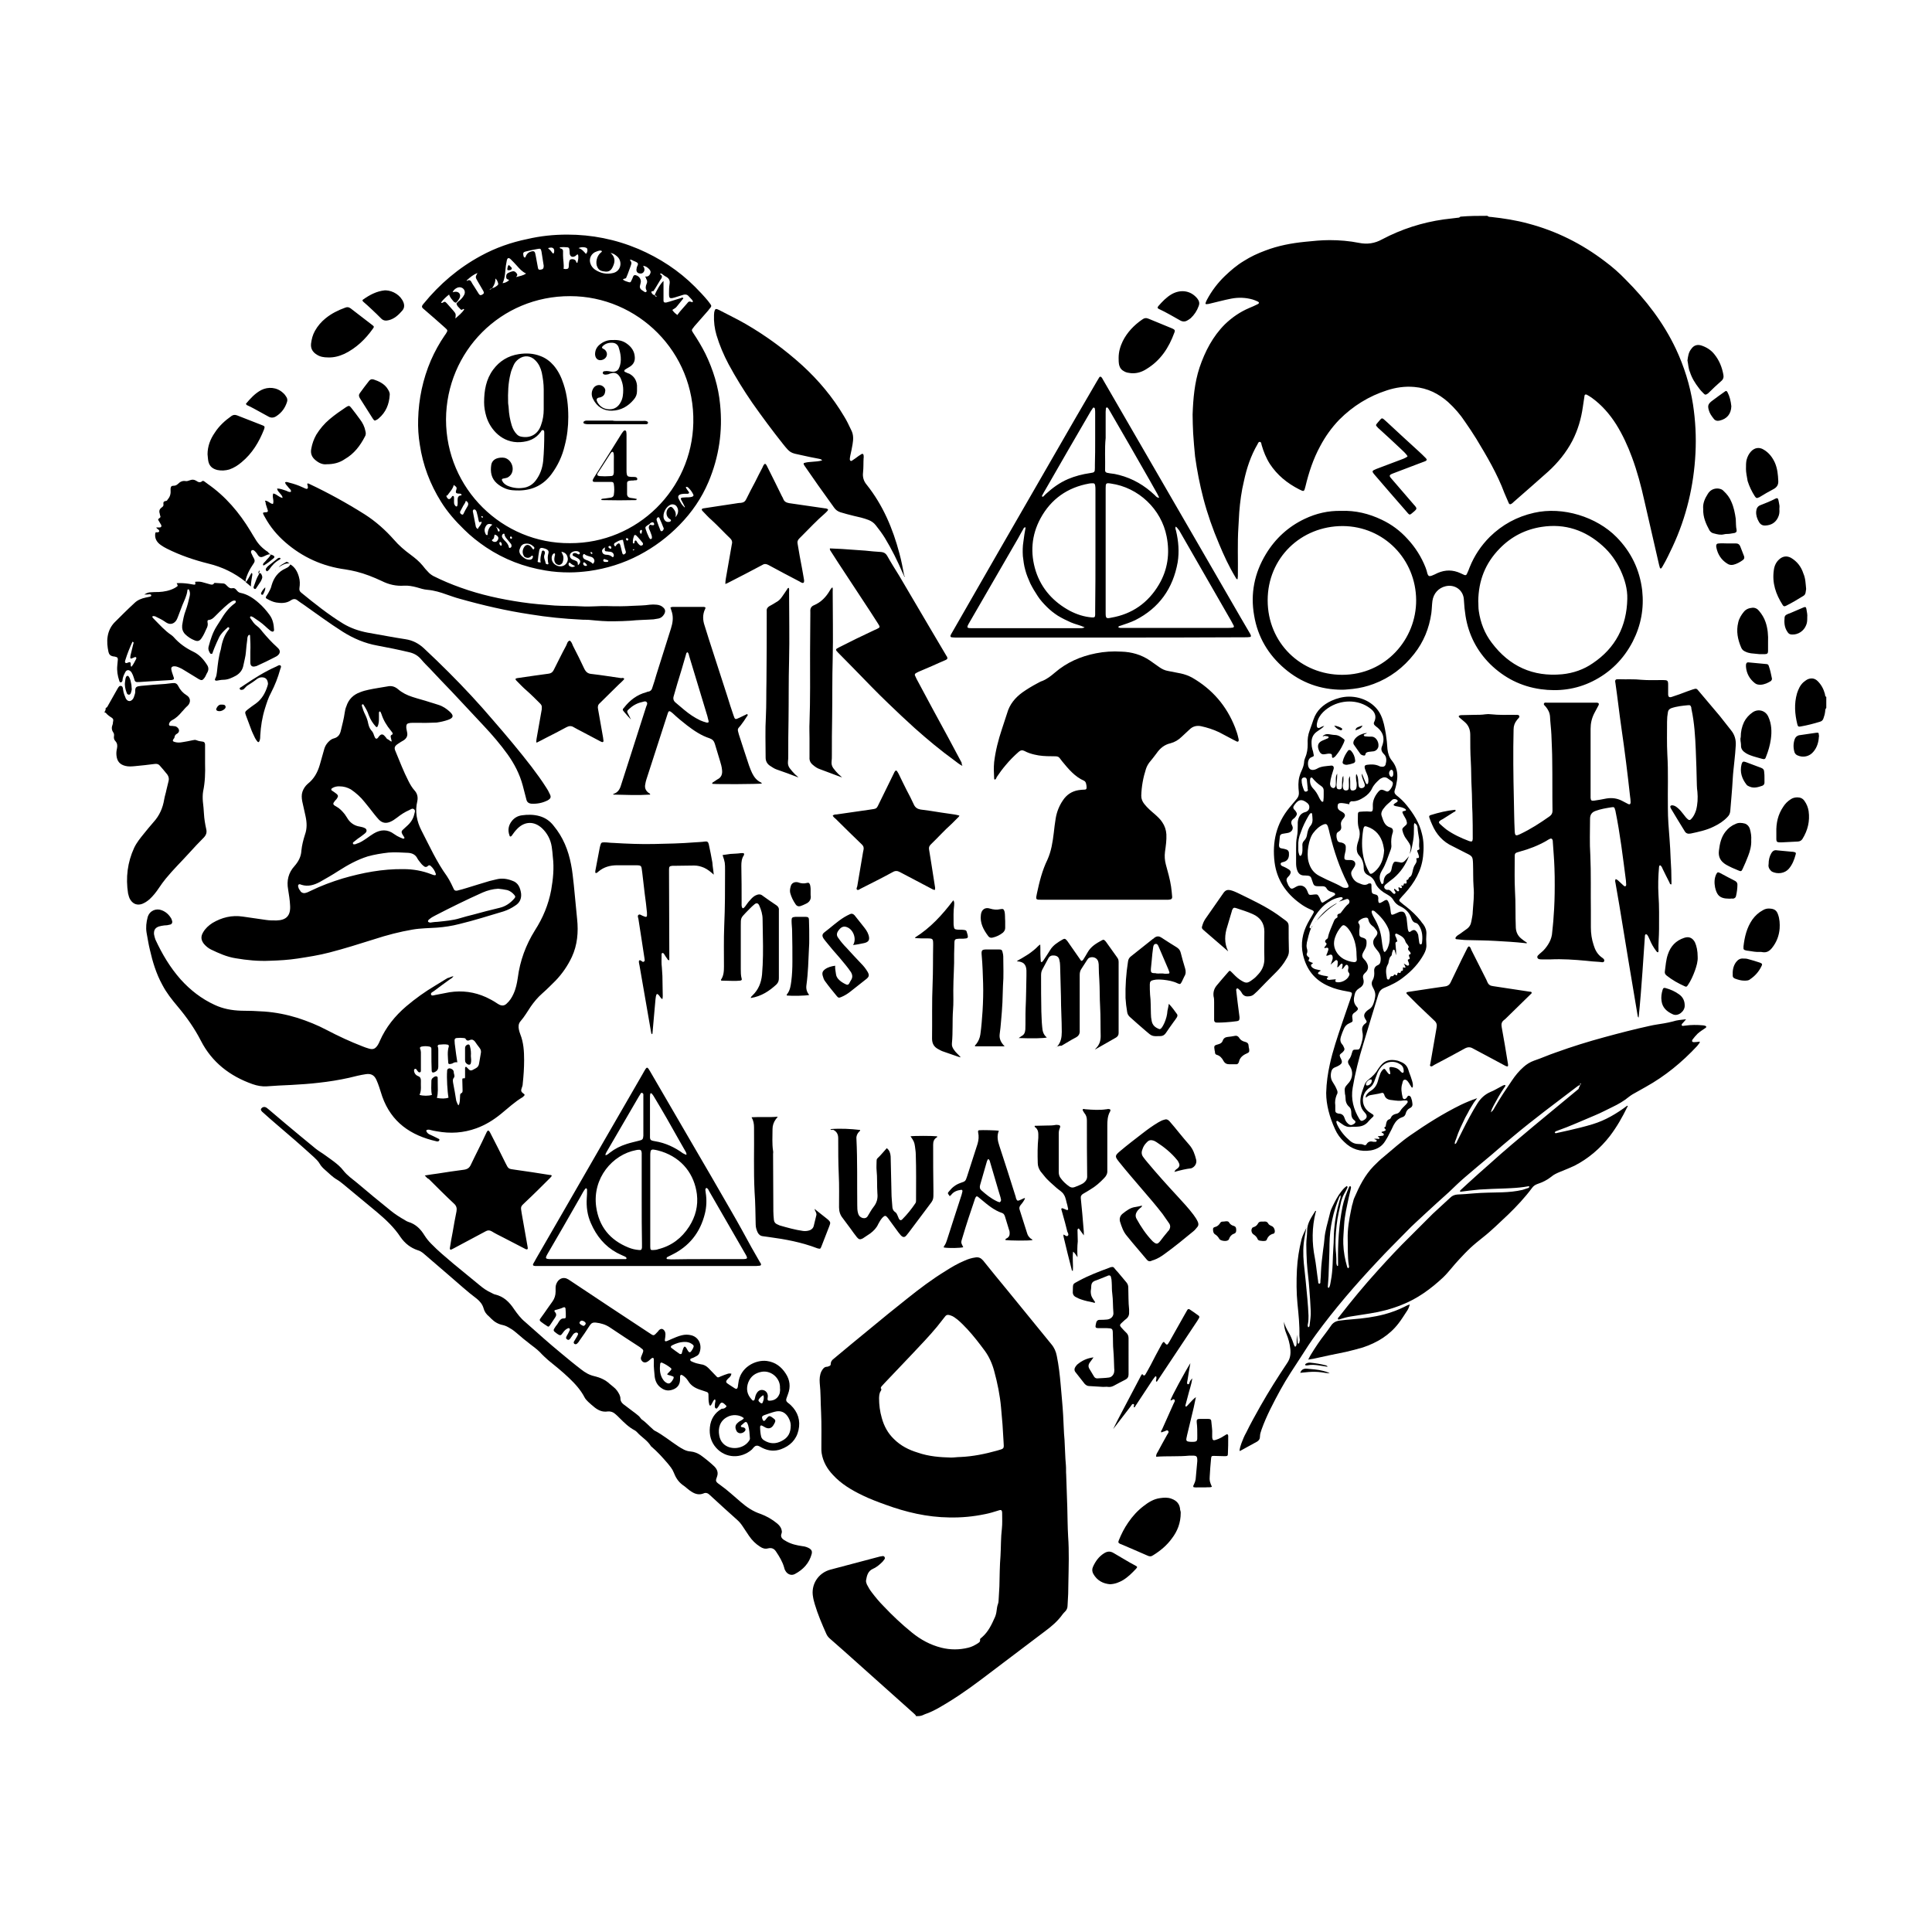 <svg xmlns="http://www.w3.org/2000/svg" viewBox="0 0 700 700"
	style="enable-background:new 0 0 700 700" xml:space="preserve">
	<path d="M538.9 78.2c.4.4.9.4 1.3.4 4.6.5 9.1 1.2 13.5 2.4 10.2 2.7 19.4 7.3 27.8 13.7 2.7 2 5.2 4.2 7.5 6.6 7.4 7.4 13.7 15.6 18.2 25.1 3 6.4 5.1 13.1 6.2 20.1.9 5.9 1.2 11.8.9 17.7-.6 11.8-3.3 23.2-8.3 33.9-1.1 2.3-2.2 4.7-3.5 6.9-.2.3-.3.6-.5.8-.2.3-.5.2-.6-.1-.1-.4-.2-.7-.3-1.1-1.8-7.7-3.5-15.4-5.3-23.1-1.2-5.4-2.6-10.7-4.5-15.8-1.5-4.1-3.4-8.2-5.7-11.9-2.4-3.8-5.3-7.1-8.9-9.7-.6-.4-1.2-.8-1.8-1.1-.4-.2-.8 0-.8.4-.2 1.3-.4 2.7-.6 4-.6 4.3-1.8 8.4-3.8 12.3-2.2 4.2-5.2 7.9-8.7 11.1-4.1 3.7-8.3 7.3-12.5 11-.3.3-.6.6-1 .8-.3.2-.6.1-.8-.2-.5-1.2-1.1-2.5-1.6-3.7-2.6-7-6.4-13.4-10.2-19.7-1.3-2.1-2.7-4.2-4.1-6.2-1.7-2.6-3.8-5-6.1-7.1-3.5-3.1-7.5-5.1-12.3-5.5-3.4-.3-6.7.2-9.8 1.2-6.6 2.1-12.4 5.7-17.3 10.6-2.8 2.9-5.1 6.1-7 9.7-2.5 4.6-4.1 9.5-5.3 14.5-.5 2-.5 2-2.3 1.1-4.3-2.2-7.9-5.1-10.6-9.2-1.4-2.2-2.3-4.5-3-6.9-.1-.4-.1-1.1-.7-1.1-.5 0-.6.6-.8.9-2.4 4.1-3.9 8.6-4.9 13.3-.9 3.7-1.4 7.5-1.7 11.3-.1 1.8-.2 3.5-.3 5.3-.4 6-.1 11.9-.2 17.9 0 .3-.1.6-.1 1l-.1.1c-.4-.1-.5-.5-.7-.8-2.3-3.8-4.2-7.9-5.9-12-2.3-5.4-4.2-10.8-5.7-16.5-1.3-5-2.3-10.1-3-15.2-.3-2.8-.5-5.6-.7-8.4-.1-2.3-.2-4.5-.2-6.8.2-5.8.7-11.5 2.5-17 2-5.9 4.8-11.3 9.2-15.7 2.6-2.5 5.5-4.5 8.8-5.9 1-.4 2.1-.9 3.1-1.4.6-.3.6-.7-.1-1-.6-.3-1.2-.5-1.8-.7-2.5-.7-5.1-.8-7.7-.3-2.6.5-5.1 1.2-7.7 1.8-.4.1-.8.2-1.3.2-.3 0-.4-.2-.3-.4.1-.4.3-.8.5-1.2 1.7-3.2 3.9-6.1 6.5-8.6 2.1-2 4.3-3.9 6.8-5.4 2.5-1.6 5.1-2.8 7.8-3.8 4.7-1.8 9.5-2.7 14.5-3.2 2.9-.3 5.9-.6 8.8-.6 3.6 0 7.2.3 10.7 1 3 .6 5.7.2 8.4-1.3 7-3.7 14.5-6.1 22.3-7.2 1.6-.2 3.3-.4 5-.6.4 0 .8-.1 1-.4 3.4-.3 6.6-.3 9.8-.3zm-207 543.6c-.1-.4-.4-.6-.7-.9-6.9-6.2-13.8-12.3-20.7-18.5-3.2-2.9-6.4-5.7-9.7-8.6-.6-.5-1.1-1.1-1.4-1.8-1.6-3.6-3.1-7.1-4.2-10.8-.2-.8-.5-1.7-.6-2.5-.9-4.5 1.8-8.8 6.3-10 5.7-1.5 11.3-3 17-4.5.6-.2 1.2-.3 1.9-.4.6-.1 1 .6.7 1.1-.2.3-.5.6-.7.9-1 1-2.1 2-3.5 2.6-1.8.8-2.2 2.4-2.5 4.1-.1.6.1 1.1.3 1.6.5 1 1.1 2 1.8 2.9 1.3 1.7 2.7 3.4 4.2 4.9 3.2 3.4 6.6 6.6 10.3 9.6 3.2 2.6 6.7 4.5 10.7 5.5 3.2.8 6.5.8 9.7 0 1.3-.3 2.4-.9 3.5-1.6.4-.3.9-.5.8-1.3-.1-.4.4-.6.7-.9 2.3-2 3.5-4.6 4.7-7.3.3-.7.5-1.5.6-2.4.1-.8.2-1.6.5-2.4.1-.3.2-.7.2-1.1.1-1.7.2-3.4.3-5.2.1-3.7.1-7.4.4-11.1.2-3.3.1-6.6.5-9.8.2-1.8.1-3.7.1-5.5 0-1.3-.3-1.5-1.4-1.1-1.6.5-3.2 1-4.8 1.3-4.3.9-8.6 1.3-13 1.2-8-.1-15.6-1.9-23-4.6-2.8-1-5.7-2.1-8.4-3.4-3.9-1.9-7.7-4.1-10.7-7.4-2.1-2.2-3.6-4.8-4.1-7.9-.1-.6-.1-1.2-.1-1.8 0-4.3.1-8.6-.1-12.9-.2-3.6-.1-7.2-.5-10.8-.1-1.4 0-2.8.6-4.1.5-.9 1-1.7 2.1-1.7.2 0 .4-.1.6-.2.4-.1.7-.3.7-.8 0-.9.5-1.5 1.2-2 4.2-3.5 8.4-7 12.7-10.5 4.6-3.8 9.1-7.5 13.8-11.2 4.5-3.6 9-7 13.9-10 2.2-1.4 4.4-2.7 6.8-3.7 1.3-.6 2.6-1 4-1.2 1.2-.2 2 .2 2.8 1.1 2.9 3.6 5.8 7.2 8.8 10.8l15.9 19.5c1.1 1.3 1.7 2.7 2 4.3.7 3.4 1.1 6.9 1.4 10.4.3 3.7.7 7.4.9 11.1.2 3 .2 5.9.5 8.9.2 3.1.2 6.1.5 9.2.1 1.1 0 2.3.1 3.4.1 3.9.3 7.8.4 11.8.1 3.5.1 7 .3 10.5.4 5.5.2 11.1.1 16.6 0 2.8-.1 5.7-.3 8.5 0 .9-.3 1.6-.9 2.2-.3.3-.6.6-.9 1-1.7 2.4-3.9 4.3-6.2 6l-23.4 17.7c-4.9 3.7-10 7.2-15.3 10.2-1.6.9-3.2 1.7-5 2.3-.3.1-.6.3-.9.4-.8.3-1.5.3-2.3.3zm12.7-93.7c1.1 0 2.3-.2 3.4-.2 4.5-.2 8.9-1.1 13.2-2.3 2.7-.8 2.6-.5 2.4-3.4-.2-4.1-.5-8.2-.9-12.2-.4-4.5-1.3-8.9-2.5-13.3-.7-2.6-1.8-5.1-3.4-7.3-2-2.7-4-5.3-6.3-7.8-1.1-1.2-2.3-2.4-3.6-3.5-.8-.6-1.5-1.2-2.5-1.5-1.2-.4-1.6-.2-2.3.8-.9 1.1-1.7 2.2-2.6 3.3-2.9 3.5-6.1 6.8-9.2 10.1-3.2 3.4-6.5 6.8-9.7 10.2-.4.4-.8.9-1.2 1.3-.1.2-.3.5-.3.6.6.7-.2 1.2-.3 1.7-.2.6-.3 1.3-.3 1.9 0 2.5.3 4.9 1 7.3.8 2.9 2.2 5.5 4.4 7.6 2.4 2.4 5.3 3.9 8.6 4.9 4 1.4 8.1 1.7 12.1 1.8zM38.3 256.5c.4-.1.6-.4.8-.8 1.2-2.1 2.3-4.1 3.5-6.2.2-.3.4-.7.7-.9.3-.2.8-.1 1 .2.2.3.3.7.3 1.1.1.6.2 1.2.4 1.7l.6 1.5c.7 1.2 1.8 1.2 2.6.1.2-.3.3-.6.4-.9.2-.6.4-1.1.4-1.7-.1-1.8.5-1.9 2.1-2.1 2.9-.3 5.9-.5 8.8-.7.9-.1 1.7-.2 2.6-.3 1-.1 1.6.1 2.1 1.1.7 1.4 1.7 2.5 3 3.3 1.5.9 1.6 2.6.4 3.8-.7.6-1.3 1.3-1.9 2-.1.1-.2.1-.2.2-1 1.2-2.1 2.3-3.5 3-.5.3-.9.6-1.1 1.2-.2.5 0 .9.5.9.4 0 .9 0 1.3.1.5 0 .9.2 1.3.6.7.7.6 1.6-.2 2.1-.6.3-.9.7-1 1.4 0 .2-.2.4-.3.5-.4.6-.4.9.3 1.1.9.3 1.9.3 2.9.1 1.2-.2 2.4-.4 3.7-.7.5-.1.9-.2 1.4 0 .7.3 1.4.4 2.2.5.6.1.8.3.9 1v6.9c.1 3.4 0 6.8-.7 10.1-.2 1.2-.2 2.5-.1 3.7.2 1.5.3 3 .4 4.5.1 1.8.4 3.6.8 5.4.3 1.2.1 2.1-.8 3.1-1.8 1.8-3.6 3.7-5.3 5.6-2.8 3.1-5.8 6-8.5 9.3-.9 1.1-1.7 2.2-2.5 3.4-1 1.5-2.1 2.9-3.4 4.1-.8.7-1.7 1.3-2.7 1.7-1.7.6-3.2.1-4.2-1.4-.5-.7-.7-1.6-.9-2.4-.9-5.7-.2-11.3 2.2-16.5.9-1.9 2.2-3.5 3.5-5.1 1.1-1.4 2.3-2.8 3.5-4.2 2.2-2.4 3.4-5.2 3.9-8.3.2-1.2.6-2.3.8-3.4.3-1.1.5-2.2.8-3.3.2-.8 0-1.6-.5-2.3-.9-1.1-1.8-2.2-2.7-3.2-.5-.6-1.1-.7-1.9-.6-2.4.3-4.8.6-7.2.8-1.1.1-2.3.2-3.4-.1-2-.5-3-1.7-3.2-3.8-.1-.9 0-1.7.2-2.6.2-1 .1-1.8-.6-2.6-.5-.5-.6-1.1-.5-1.8.1-.5 0-1-.3-1.4-.6-.9-.6-1.8-.2-2.8.1-.2.1-.4.1-.6.3-1.4.2-1.5-1.1-2.3-.4-.3-.8-.6-1.1-.9-.2-.3-.5-.6-.9-.6.5-.7.5-1.2.5-1.6zm623.4 0c-.3.3-.4.7-.4 1.2-.1.9-.3 1.7-.6 2.5-.2.7-.6 1.1-1.3 1.3-2.3.7-4.6 1.3-6.9 1.7-.9.2-1.1 0-1.3-.8-.9-3.7-1.2-7.4-.1-11.2.5-1.5 1.1-2.9 2.3-4 .5-.4 1-.8 1.6-1.1 1.3-.5 2.5-.4 3.6.7 1.3 1.3 2.1 2.8 2.6 4.6.1.4 0 .9.5 1.1v4zm-89.2 136.6c-.6.2-1 .5-1.5.9-7.6 5.8-15.3 11.5-22.7 17.7-2.7 2.2-5.3 4.5-8 6.8-3.2 2.7-6.5 5.4-9.6 8.1-2 1.7-3.8 3.5-5.7 5.3-3 2.7-6 5.4-8.9 8.1-2.1 2-4.3 3.9-6.3 6-3.6 3.7-7.3 7.3-10.8 11.1-7.9 8.4-15.4 17.1-22.2 26.4-1.9 2.6-3.6 5.2-5.3 7.9-2.6 4-5.3 8-7.6 12.2-2.5 4.6-5 9.3-6.8 14.3-.3.9-.6 1.7-.6 2.7 0 .8-.4 1.3-1 1.7-2.1 1.1-4.1 2.3-6.2 3.4 0 0-.1 0-.2-.1.1-.9.4-1.9.7-2.7.5-1.3 1-2.6 1.7-3.8 1.6-3.3 3.4-6.5 5.2-9.7 3-5.3 6.3-10.5 9.7-15.6 1.1-1.6 1.3-3.3 1.1-5.1-.2-1.9-.7-3.7-1.4-5.4-.6-1.4-.9-2.9-.9-4.4.3 1.3.9 2.5 1.6 3.7.8 1.3 1.4 2.8 1.9 4.3.1.3.2.6.4.9.1.2.3.1.4 0 .2-.3.3-.7.3-1.1 0-1 0-2 .1-3.1l.3 3c0 .2.2.3.3.2.1 0 .2-.1.2-.2.1-.1.1-.2.1-.3.1-.4.2-.8.1-1.3 0-.3-.1-.6-.1-1 .1-3.9-.3-7.7-.7-11.6-.4-4.1-.4-8.3-.2-12.4.2-3.8.8-7.5 1.7-11.1.4-1.4 1.1-2.7 1.7-4l-.6 3.3c-.6 3.1-.6 6.3-.3 9.5.5 4.3.9 8.7 1.3 13 .2 2 .3 4 .4 6 0 1 0 1.9-.2 2.9-.1.4-.2.8.1 1.3.4-.1.5-.5.5-.8.2-1.7.5-3.4.4-5.1-.1-2.6-.3-5.3-.5-7.9-.2-3.3-.7-6.5-.9-9.8-.1-2.2-.2-4.3-.2-6.4 0-1.7.3-3.3.3-5 0-2.8 1.6-4.9 3-7.2.4.1.2.4.1.5-1.4 5.5-1.4 11.1-.3 16.6.4 2.1.6 4.3.9 6.4l.3 2.1c0 .3 0 .8.4.8.5 0 .4-.6.4-.9.1-1.1.2-2.1.2-3.2.1-2.8.5-5.5.8-8.2.2-1.4.4-2.8.5-4.2.1-1.3.4-2.7.7-4 .5-1.8.9-3.6 1.4-5.5.2-.8.6-1.5.9-2.2.9-1.8 1.8-3.6 3-5.1.6-.8 1.3-1.6 2.1-2.1.3.3.3.5.1.8-.3.6-.6 1.3-1 1.9-.5.9-.9 1.9-1.2 3-.6 2.8-1.3 5.6-1.6 8.4-.4 3.5-.6 7.1-.2 10.6.1 1.1.1 2.1.1 3.2 0 .3.1.6.2.9 0 .1.2.2.2.2.1 0 .2-.1.2-.2v-1.3c-.1-6.7.3-13.3 1.6-19.9.5-2.5 1.4-4.9 2.4-7.2.1-.2.2-.4.5-.3.1.1.2.3.2.4 0 .2-.1.4-.1.6-.2 1-.5 2-.7 3-.7 3.3-1.5 6.6-1.7 10-.1 2.3-.4 4.6-.3 6.9.1 2.8.6 5.6 1.4 8.3.1.2.1.4.4.5.4-.3.3-.8.2-1.1-.5-3.2-.3-6.3-.4-9.5-.1-3.5.5-7 1.2-10.4.2-.8.3-1.7.6-2.5.2-.7.3-1.4.6-2 1.8-4.2 3.8-8.2 7-11.5 1.2-1.2 2.4-2.4 3.8-3.5 3.1-2.6 6.1-5.3 9.4-7.6 5.9-4.1 11.9-7.9 18.4-11.1 1.9-.9 3.8-1.7 5.9-2.4-.4.5-.8 1.1-1.2 1.6-.4.6-.7 1.2-1.1 1.8-.4.6-.7 1.2-1 1.8-.3.6-.7 1.2-1 1.8-.3.6-.6 1.3-.9 1.9-.3.6-.6 1.3-.9 1.9-.3.6-.5 1.3-.8 1.9-.2.7-.5 1.3-.7 2-.2.6-.6 1.2-.5 1.9.6-.1.6-.6.8-.9 1.5-2.9 2.9-5.9 4.5-8.8.9-1.7 1.9-3.4 2.9-5 1.2-1.9 2.7-3.3 4.8-4.2 1.3-.5 2.5-1.3 3.7-1.9.5-.3 1-.6 1.6-.6.1.5-.2.7-.4 1-1.4 2-2.6 4.2-3.8 6.4-.4.8-.8 1.5-1 2.4l-.1.1h.1s0-.1.1-.1c.7-.5 1-1.2 1.4-1.9 1.9-3.3 4-6.4 6.1-9.5 1.2-1.8 2.6-3.5 4.2-4.9 1.1-1 2.4-1.8 3.8-2.3 2.7-.9 5.3-2.1 8-3 5.8-2.1 11.6-3.9 17.5-5.5 5.5-1.5 10.9-2.9 16.4-4.1 1.7-.4 3.4-.6 5.1-.9 1.1-.2 2.2-.4 3.3-.7 1.5-.5 3-.6 4.8-.8-.6.7-1 1.2-1.5 1.7-.1.2-.2.4 0 .6.1.1.3.1.4.1.3 0 .5-.1.8-.1 2.1-.3 4.3-.3 6.4-.1.3 0 .6.1.9.2.4.1.4.5.1.7-1 .7-2 1.3-2.9 2.1-.7.7-1.3 1.4-1.9 2.2-.3.5-.1.9.5.9.7 0 1.4-.1 2.1-.2.2.3-.1.5-.2.7-.2.3-.5.6-.7.9-5.5 5.9-11.6 10.9-18.6 14.8l-4.8 2.7c-.5.3-.9.6-1.3.9-1.8 1.5-3.9 2.7-6 3.7s-4.1 2.1-6.3 3c-4.6 1.9-9.1 4-13.7 5.6-.3.1-.7.2-.9.6.2.4.5.3.8.2 1.4-.3 2.7-.6 4.1-.9 3-.7 6-1.4 8.9-2.3 4.6-1.4 8.6-3.8 12.5-6.7.3.2.1.4 0 .5-1.8 3.7-3.8 7.2-6.3 10.5-3.5 4.5-7.8 8.2-12.9 10.8-1.7.8-3.5 1.5-5.2 2.2-1.2.5-2.3 1-3.2 1.8-1.5 1.2-3.2 2-5 2.6-.8.3-1.4.7-1.9 1.4-2.6 3.5-5.6 6.7-8.7 9.7-3 2.8-6 5.8-9.2 8.3-1.5 1.2-3 2.4-4.4 3.7-1.5 1.4-2.8 2.8-4.2 4.3-2 2.1-3.7 4.5-5.8 6.5-4.4 4.1-9.3 7.7-15 9.9-3.7 1.5-7.6 2.5-11.5 3.1-2.3.4-4.7.7-7 1.1-1.3.2-2.6.6-3.9 1-.2.1-.4.2-.6 0-.2-.4.1-.6.3-.8 4.5-5.8 9.2-11.5 14.2-17 3.8-4.2 7.6-8.3 11.7-12.3l8.1-8.1c2.1-2 4.3-3.9 6.4-5.9.7-.7 1.5-1 2.5-1.1 1.9-.1 3.9-.2 5.8-.4 3.5-.3 7-.3 10.5-.4 2.5-.1 4.9-.3 7.4-.9.7-.2 1.4-.5 2.1-.7.1 0 .2-.2.3-.4 0-.2-.2-.2-.3-.2-2.1.4-4.3.6-6.4.7-.7 0-1.4.1-2.1.1-3.1.1-6.2.2-9.3.4-2.3.2-4.6.5-6.9.8-.3-.4.1-.5.2-.7.9-.8 1.7-1.6 2.6-2.4 2.5-2.3 5-4.5 7.6-6.8 5.3-4.8 10.8-9.4 16.3-14 5.4-4.5 10.8-8.9 16.2-13.4-.1-.4.4-.7.5-1.4.1-.1.2-.1.2-.2s.1-.2.1-.3l-.2-.1c-.1 0-.1.2-.1.3v.3zM485.7 433c-.2.3-.3.4-.4.6-2.3 5.5-3.5 11.2-3.6 17.1 0 3.4-.2 6.9-.3 10.3 0 1.7-.2 3.3-.3 5 0 .2-.1.6.4.6.5-.8.5-1.7.7-2.6.8-4 .6-8 .9-12 .2-2.2.1-4.4.3-6.6.3-3.6 1-7.1 2-10.6.2-.5.4-1 .3-1.8zm41.7-139.4c0 .4-.3.5-.6.6-1.4.9-2.7 1.7-4.1 2.6l-.6.3c-.9.6-1 .9-.2 1.6.7.6 1.3 1.2 2.1 1.8 2.5 1.8 5.3 3.1 8.2 4.2.1 0 .2.1.3.1.8.2 1 .1 1.1-.8v-.8c0-2.9 0-5.7-.1-8.6-.2-3.1-.1-6.1-.3-9.2-.2-3.2-.1-6.3-.3-9.5-.2-3.2-.2-6.5-.2-9.7 0-1.8-.6-3.4-2-4.6-.7-.6-1.3-1.1-2-1.7-.3-.3-.2-.6.2-.7.3-.1.5-.1.8-.1 1.5 0 3-.1 4.5-.1 1.3 0 2.7 0 4-.2.7-.1 1.4-.1 2.1 0 2.7.3 5.4.2 8.1.2h.2c.6.1 1.5-.2 1.8.3.4.6-.5 1.1-.8 1.6-.8 1-1.2 2.1-1.2 3.4-.2 8.4-.1 16.8.1 25.2.1 3.8.1 7.6.3 11.5.1 1.8.3 2 2 1.2 3.8-1.8 7.2-4 10.6-6.4.7-.5 1.1-1.1 1.1-2-.1-6 0-12.1-.1-18.1 0-3.2-.2-6.3-.3-9.5-.1-2.2-.4-4.4-.5-6.6-.1-1.4-.7-2.5-1.5-3.5-.3-.4-.9-.7-.7-1.2.2-.5.8-.3 1.3-.3h18c.6.1.7.4.5.9-.5 1-1.1 2-1.6 3-.9 1.8-1.3 3.6-1.3 5.6v25c.1.9.3 1.1 1.2 1 1.5-.2 3.1-.5 4.6-.8 1.9-.3 3.7-.1 5.5.8.8.4 1.5.8 2.3 1.2.6.3.9 0 .9-.6 0-.8-.1-1.5-.2-2.2-.9-8.2-1.9-16.3-3.1-24.5-.8-5.5-1.4-11-2.2-16.5 0-.2-.1-.4-.1-.6 0-.5.2-.8.8-.8h.8c2.6.1 5.3-.1 7.9.2 2.4.2 4.8.1 7.3.1h.6c1.6 0 1.8.2 1.8 1.7v3.4c0 1 .4 1.3 1.3 1 1.9-.6 3.8-1.3 5.6-2 .7-.2 1.3-.5 2-.7 1.3-.4 1.4-.4 2.2.6 2.5 3 5.1 6 7.6 9 1.4 1.7 2.7 3.5 4.1 5.2 1.3 1.6 1.8 3.4 1.7 5.4-.1 1.9-.3 3.9-.5 5.8-.2 2.1-.5 4.3-.6 6.4-.2 3.9-.6 7.8-.9 11.7-.1.9-.4 1.5-1 2.1-1.4 1.5-3.1 2.6-5 3.5-2.6 1.3-5.5 1.9-8.3 2.5-1 .2-1.8 0-2.3-1-1.6-2.6-3.2-5.2-4.8-7.9-.1-.2-.3-.5-.3-.7-.1-.3.1-.5.4-.6.8-.1 1.5.3 2.1.8.9.7 1.6 1.6 2.3 2.5.5.7 1 1.3 1.6 1.8.4.3.7.3 1.1-.1.9-.9 1.4-2 1.8-3.2.6-2.2.7-4.5.5-6.7-.1-.8-.2-1.6-.2-2.4-.1-4.3-.2-8.6-.4-12.9-.2-4.8-.5-9.7-1.5-14.4-.1-.3-.1-.5-.1-.8-.2-.7-.4-1-1.1-.9-2.1.2-4.2.4-6.2 1.1-.7.3-1.1.7-1.2 1.5-.2 1.1-.3 2.2-.3 3.4 0 3.9-.1 7.9.1 11.8.4 6.5.1 13 .2 19.5 0 3.7.3 7.4.6 11.1.2 2.4.3 4.8.4 7.2.2 2.8.3 5.6.3 8.4v.9c-.6.1-.6-.4-.7-.6-.9-1.7-1.7-3.4-2.5-5-.2-.5-.4-1-.9-1.3-.4.1-.3.4-.4.6-.3 3.4-.4 6.8-.2 10.2.3 4.1.2 8.3.2 12.4 0 2.6-.3 5.3-.2 7.9 0 .1-.1.3-.1.4-.4.1-.5-.2-.7-.4-1-1.3-1.8-2.7-2.4-4.2-.3-.6-.5-1.2-.9-1.7-.1-.1-.3-.2-.4-.2-.3 0-.3.2-.4.4-.1 1.4-.2 2.9-.3 4.3-.2 2.9-.4 5.9-.6 8.8-.4 5.5-.8 11-1.4 16.7-.4-.3-.3-.7-.4-1-1.1-6.6-2.2-13.2-3.3-19.7l-3.3-20.1c-.5-2.7-.9-5.4-1.4-8.1-.1-.4-.2-.8.1-1.3.6.2 1.1.7 1.5 1.1.5.4.9.9 1.4 1.3.2.1.3.3.6.2.2-.1.3-.3.3-.5 0-.5-.1-1.1-.1-1.6-1.1-8.4-2.1-16.9-3.8-25.2 0-.1 0-.2-.1-.3-.2-1-.4-1.2-1.4-1-1.9.3-3.8.6-5.7 1.3-1.4.5-2 1.4-2 2.9 0 4.4-.2 8.7.1 13.1.3 6.7.1 13.4.2 20.2v6c0 2.2.3 4.3 1 6.4.5 1.7 1.3 3.2 2.7 4.3.5.4 1.4.8 1.1 1.6-.3.6-1.2.2-1.8.2-1.6-.1-3.1-.2-4.7-.4-4.3-.4-8.6-.7-12.9-.5h-3.1c-.4 0-.8 0-1.1-.1-.6-.2-.8-.8-.4-1.3.4-.4.8-.8 1.2-1.1 1-.8 1.8-1.8 2.5-2.9.7-1.1 1.2-2.3 1.4-3.6.2-2.2.5-4.4.6-6.6.3-3.7.4-7.4.4-11.1 0-2.2 0-4.3-.1-6.5-.1-3.2-.4-6.3-.6-9.5 0-.2 0-.4-.1-.6-.1-.4-.5-.6-.9-.4-.5.2-.9.5-1.4.8-3 1.7-6.1 2.9-9.4 3.8-2.1.6-2 .5-2 2.6 0 3.9-.1 7.8.1 11.6.3 4.5.1 8.9.3 13.4.1 1.6.7 2.9 1.9 3.9.7.6 1.4 1.1 2.2 1.6-.3.3-.6.1-.8.1-3.6-.4-7.2-.6-10.8-.8-3.4-.2-6.8-.2-10.2-.3-1.2 0-2.5-.2-3.7-.3-.5 0-.6-.4-.3-.8.4-.5.9-.8 1.4-1.1.8-.6 1.7-1.2 2.5-1.8 1-.7 1.5-1.6 1.7-2.8.2-1.2.5-2.3.5-3.5.2-3 .6-6 .3-9-.2-2.8-.1-5.6-.2-8.4-.1-2.5-.2-2.7-2.5-3.8-1.6-.8-3.3-1.7-4.9-2.5-3.5-1.6-5.9-4.3-7.4-7.8-.4-.8-.7-1.7-1-2.5-.2-.6-.1-.8.5-1 2.9-.9 5.8-1.6 8.8-1.9-.1 0 .1 0 .2.2zm-363.1 60.1c-.4.6-.9.9-1.4 1.2-1.9 1.4-3.9 2.8-5.7 4.2-.4.3-1.3.6-1 1.3.2.5 1 .2 1.5.1 1.7-.3 3.5-.7 5.2-1 4.6-.7 9-.1 13.2 1.8 1.3.6 2.6 1.3 3.8 2.1.3.2.6.4 1 .6 1 .5 1.9.4 2.7-.4 1.1-1 1.8-2.1 2.4-3.4.9-1.9 1.3-3.9 1.6-5.9.8-6.2 2.9-11.9 6.2-17.2 2.9-4.5 4.9-9.3 5.9-14.6.7-4 1.1-8 .6-12-.1-1.2-.2-2.5-.4-3.7-.4-2.6-1.6-4.9-3.5-6.7-2.8-2.6-6.2-2.6-8.9.1-.8.8-1.5 1.7-2.1 2.6-.3.4-.7.4-.8-.1-.7-1.9-.4-3.7.9-5.3.9-1.1 2.1-1.8 3.6-2 2.1-.3 4.3-.3 6.4.3 2.1.6 3.8 1.8 5.1 3.5 3.4 4.1 5.3 8.8 6.3 14 .5 2.4.7 4.9 1 7.4.4 4.1.8 8.2 1.2 12.4.5 4.7.1 9.4-1.9 13.7-1.5 3.2-3.5 6.1-5.9 8.6-1.6 1.6-3.2 3.2-4.9 4.7-1.6 1.4-2.9 3-4.1 4.7-1.2 1.8-2.3 3.7-3.7 5.3-.8.9-.8 2-.6 3 .1.6.3 1.1.5 1.7 1.2 3 1.4 6.2 1.4 9.4 0 2.9-.2 5.7-.5 8.5 0 .6-.2 1.2-.4 1.7-.3.8-.2 1.3.5 1.8.8.5.7.7 0 1.3l-.1.1c-2.9 1.7-5.3 4-7.9 6.1-2.7 2.2-5.6 4-8.9 5.2-4.7 1.7-9.4 2-14.3 1.1-.8-.1-1.6-.3-2.4-.5-.3-.1-.5-.1-.8-.1-.2 0-.4.1-.6.2-.1.2 0 .4.1.6.3.5.7.8 1.2 1 .8.4 1.6.7 2.3 1.1.3.2.7.3 1 .5.2.1.1.5-.1.7-.3.2-.6.2-.9.1-9.3-2.1-16.3-6.9-19.6-16.2-.4-1.1-.7-2.3-1.1-3.4-.3-.9-.6-1.7-1-2.6-.8-1.8-2-2.4-3.9-2.1-2 .3-4 .8-6 1.3-3.6.8-7.3 1.4-11 1.8-3.3.4-6.6.6-10 .8-3 .1-5.9.3-8.9.5-1.7.1-3.4-.2-5.1-.8-8.2-2.9-14.7-7.9-18.7-15.7-2.3-4.5-5.2-8.6-8.4-12.4-2.1-2.5-4.1-5-5.6-7.9-2.2-4-3.5-8.3-4.5-12.7-.5-2-.8-4.1-1.2-6.2-.3-1.9-.1-3.7.4-5.6.7-2.4 3.1-3.3 5.1-2.5 1.6.6 2.7 1.7 3.5 3.1l.3.9c.1.6-.2 1.1-.8 1.2-.7.2-1.4.3-2.1.3-.7.1-1.4.2-2 .4-1.3.5-1.8 1.3-1.7 2.8.1.6.3 1.3.5 1.9 2.4 5.2 5.3 10.1 9.1 14.4 3.5 3.9 7.6 7.1 12.4 9.3 3 1.4 6.2 2 9.6 2.1 2.8 0 5.6.1 8.4.3 4.1.3 8.1 1.1 12 2.3 3.7 1.2 7.2 2.6 10.6 4.4 4.2 2.2 8.5 4.2 12.9 5.9.8.3 1.5.6 2.3.8 1.6.5 2.4.1 3.3-1.3.3-.5.5-.9.7-1.4 2.2-5 5.5-9.1 9.6-12.6 3.3-2.8 6.8-5.3 10.5-7.5 1.5-.9 2.9-1.8 4.4-2.7.9-.2 1.4-.6 2.2-.7zm1.8 46.8c.4-.5.4-1.1.5-1.6 0-.6.1-1.2.1-1.8 0-.4 0-.8.4-1 .5-.2.5-.6.5-1.1 0-1.2-.1-2.5-.1-3.7 0-.4 0-.7.6-.6.4.1.4-.3.4-.6v-2.7c0-.3-.1-.7.3-.9.1.1.3.1.4.3 1.3 1.4 1.3 1.3 3.1.3.8-.4 1.2-1 1.3-1.9.2-1.2.4-2.3.6-3.5.2-.8 0-1.5-.5-2.1-.6-.7-1.1-1.5-1.6-2.2-.5-.6-1-.9-1.8-.6-.6.3-1.2.4-1.6-.4-.1-.2-.4-.3-.7-.3-.9-.1-1.7-.1-2.6 0-.5.1-.7.3-.7.9 0 .8.1 1.5.2 2.2.2 1.9.5 3.7.8 5.7-.6-.1-1.1 0-1.6.3-.2.2-.6.2-.9.3-.5.1-.8 0-.8-.5-.1-1.9-.4-3.9.2-5.8.1-.4-.1-.6-.4-.7-1-.2-2-.1-3.1 0-.3 0-.6.3-.5.7.2.4.2.8.2 1.3v6c0 .9-.4 1.5-1.2 1.9-.8.4-1.2.2-1.2-.6-.1-2.1-.1-4.2-.1-6.3V380c0-.4-.2-.7-.7-.8-1-.2-1.9-.2-2.9 0-.3.1-.7.3-.5.7.4.9.3 1.8.3 2.7v5.2c0 .3 0 .6-.3.7-.3.1-.5 0-.7-.2-.2-.2-.4-.5-.6-.8-.1-.2-.3-.3-.6-.2-.2.1-.3.3-.3.5 0 .4.1.7.3 1.1.3.5.7.8 1.2 1 .8.3 1 .9 1 1.6-.1 1.8.3 3.5-.5 5.2 1.3.4 3.3.4 4.5 0-.4-1.6-.2-3.3-.2-5 0-.2 0-.4.1-.6.2-.6 1.3-1.3 1.8-1.1.6.2.3.8.4 1.3v.8c0 1.9.2 3.8-.3 5.7 1.7.3 3.1.3 4.2-.1-.4-2.1-.7-7.3-.5-9.6v-.3c.1-.5.5-.8 1.1-.7.7.2 1.3.6 1.3 1.4 0 .6.5 1.3.1 1.9-.6.7-.4 1.4-.3 2.1.4 2.1.8 4.2 1.1 6.3.3.7.4 1.2.8 1.7zm194.3-118c-.1-.1-.2-.3-.2-.4-.1-2-.2-4 0-6 .5-4.1 1.5-8 2.8-11.9.6-1.9 1.3-3.9 1.9-5.8.9-3.2 2.9-5.6 5.5-7.5 1.7-1.2 3.5-2.3 5.4-3.3.6-.3 1.2-.7 1.9-.9 1.7-.7 3.1-1.8 4.5-3 4.3-3.7 9.3-5.9 14.9-7 3-.6 6.1-.8 9.2-.6 3.7.1 7.2 1.1 10.3 3.2 1.1.8 2.3 1.6 3.4 2.4 1 .7 2 1.2 3.2 1.4 1.5.3 3.1.6 4.6.9 1.4.3 2.8.8 4.1 1.5 7.3 4.2 12.5 10.2 15.6 18.1.5 1.3.9 2.5 1.2 3.9.1.3.1.5.1.8 0 .3-.3.5-.6.4l-1.2-.6c-1.8-.9-3.5-1.9-5.3-2.8-2.1-1-4.3-1.7-6.6-2.2-1.6-.3-3 .1-4.1 1.2-.9.9-1.9 1.7-2.8 2.6-1.2 1.2-2.6 2-4.1 2.4-2.2.5-3.8 1.8-5.1 3.7-.8 1.1-1.7 2.2-2.6 3.3-.5.7-.9 1.4-1.2 2.3-1 3.1-1.6 6.3-1.7 9.7 0 1.2.4 2.1 1.1 3 1.1 1.4 2.5 2.6 3.8 3.7 1 .9 2 1.8 2.7 2.9.9 1.3 1.4 2.8 1.5 4.4.1 2.1-.2 4.2-.5 6.3-.2 1.6-.1 3.1.3 4.6.7 2.6 1.5 5.3 1.9 8 .2 1.3.3 2.6.4 3.8 0 .5-.2.8-.7.9-.4.1-.9.1-1.3.1h-45.2c-2.3 0-2.3 0-1.8-2.3.9-4.2 1.9-8.3 3.8-12.2 1.4-3.1 1.9-6.4 2.3-9.7.2-1.8.4-3.5.7-5.3.4-2.4 1.3-4.6 2.6-6.5 1.3-2 3.2-3.3 5.6-3.7.7-.1 1.5-.2 2.2-.2.6 0 .8-.2.8-.8 0-.5-.1-1-.2-1.4-.1-.4-.3-.8-.7-1-3.4-1.5-5.7-4.3-8-7.1-1.4-1.8-1-1.8-3.8-1.8-2.1 0-4.2-.1-6.2-.6-1.3-.3-2.5-.7-3.6-1.3-.8-.4-1.4-.3-2.1.3-1.7 1.5-3.3 3.1-4.7 4.8-1.2 1.4-2.3 2.9-3.3 4.4-.1.3-.2.7-.7.9zM205.5 85c8.9 0 17.5 1.7 25.8 5.2 7.7 3.3 14.6 7.8 20.5 13.7 1.6 1.6 3.2 3.3 4.7 5.1l.9 1.2c.4.6.4.7 0 1.3-.3.3-.6.7-.8 1-1.7 1.9-3.3 3.8-5 5.7-.1.1-.2.3-.3.4-.8 1-.8 1-.1 2.1 1.6 2.4 3.1 4.9 4.4 7.5 2.8 5.8 4.7 11.9 5.3 18.3 1 9.7-.4 19.1-4.2 28.1-2.5 5.9-6 11-10.5 15.6-4.3 4.4-9.1 8-14.6 10.9-5.7 3-11.8 4.9-18.2 5.8-2.4.3-4.7.5-7.1.5-2.9 0-5.8-.2-8.7-.7-7.8-1.3-14.9-4-21.5-8.4-2.8-1.9-5.5-4-7.9-6.4-3.2-3.1-6.1-6.4-8.4-10.1-4-6.4-6.6-13.3-7.7-20.7-.5-3-.7-6.1-.6-9.2.2-7.4 1.7-14.5 4.6-21.3 1.4-3.2 3.1-6.3 5.1-9.2.1-.1.2-.3.3-.4.8-1.3.8-1.3-.3-2.3-2.4-2.1-4.8-4.3-7.3-6.4-.2-.2-.5-.4-.7-.6-.4-.4-.4-.7-.1-1.2.1-.2.3-.3.4-.5 5.8-7.1 12.6-12.9 20.7-17.3 5.3-2.9 11-4.9 16.9-6.1 4.7-1.1 9.5-1.6 14.4-1.6zm-25.6 105.9h-.1v.1c.1.1.2.2.3.4.1.2.1.4.2.6.1.2.1.8.6.5.3-.2.1-.6-.1-.8-.1-.2-.3-.3-.5-.4l-.4-.4zm-14.2-81.3.3-.3c.9-.7 1.7-1.5 2.2-2.5.6-1.2-.1-2.5-1.4-2.7-1-.2-2.4.7-2.8 1.8.4-.1.7-.2 1.1-.2 1.3 0 2 1.1 1.4 2.3-.2.4-.4.7-.7 1.1l-.3.3-.3.3c-.3-.1-.6-.2-.8-.4-.6-.7-1.2-1.4-1.6-2.3.1-.2 0-.2-.2-.2-1 .8-2 1.7-2.8 2.8.2.2.4.2.5.1.9-.5.9-.5 1.6.2.8.9 1.6 1.8 2.3 2.6 1 1.2 1 1.2.8 2.9 1.2-1.1 2.4-2 3.2-3.3-.3-.3-.5-.1-.6 0-.2.2-.5.2-.7 0-.6-.7-1.4-1.2-1.5-2.2l.3-.3zm10.9-4.3c.2-.1.4-.2.7-.3.4-.1.7-.3 1-.6.7-.1 1.3-.5 1.8-.9.3-.2.5-.5.4-.8-.2-.6-.3-1.2-1-1.8 0 1.5-.5 2.5-1.2 3.5-.4.1-.7.3-1 .6-.3.1-.5.2-.7.3zm58.7 84.6c-.3.2-.6.3-.8.5-.7.5-.8.7-.5 1.5.3.9.6 1.7 1 2.5.1.2.2.5.4.7.1.1.2.3.4.2.2 0 .4-.2.4-.4 0-.3 0-.6-.1-.9-.3-.8-.5-1.5-.9-2.3-.3-.6-.1-1.1.3-1.6.4.1.7.2 1.1.2.3 0 .5-.2.4-.5-.1-.5-.5-.7-.9-.5-.4.1-.6.4-.8.6zm-16.1 8.4c-.9.6-1.2 1-1 1.7.2.7.8 1 1.5 1s1.4.2 1.9.6c.2.2.4.4.7.1.1-.2.1-.4.1-.6-.1-.7-.6-1.1-1.3-1.2-.3 0-.6 0-1-.1-1 0-1.1-.2-.9-1.5.1 0 .2 0 .2-.1-.1.1-.2.1-.2.1zm-50.3-16.8c-.2 0-.2 0-.2.2-.2.7-.8 1.3-1.1 2-.3.6-.6 1.1-.9 1.7-.1.3.1.8.6 1 .4.2.6-.1.7-.4.4-.8.8-1.6 1.3-2.4.6-.9.4-1.6-.4-2.1zm20.8 20.5c.6.5 1.3.8 2.1.8.7 0 1.1-.2 1.3-1 0-.1 0-.3-.1-.4-.1-.1-.3-.1-.4 0-.8.9-1.7.9-2.6.3-.8-1.1-.8-2.2-.2-3.3.6-1.1 1.6-1.3 2.5-.4.3.3.5.6.7.9.1.1.3.2.4.1.1-.1.2-.3.2-.4 0-.1 0-.3-.1-.4-.9-.9-1.9-1.4-3.2-1.2-1 .1-1.6.8-1.9 1.7-.6 1.2 0 2.4 1.3 3.3zm58.1-18.4c.1.1.2.3.3.2.1-.1 0-.3-.1-.4l-.6-1.2c-1.1-1.9-1.1-1.9 1.1-2 .8 0 1.5 0 2.2-.2.5-.2.7-.4.5-.8-.4-.9-1-1.7-1.7-2.4-.2-.2-.5-.5-1-.4.1.9 1 1.4 1.2 2.2-.3.4-.7.3-1.1.3-.5 0-1.1 0-1.6.1-1.2.2-1.6.9-1 1.9.5 1 1 2 1.8 2.7zm-86-4h-.1v.1c.5 1.3 1.2 1.6 2 .3.1-.2.3-.4.5-.3.3.1.3.4.3.7v1.6c0 .6.2 1 .6 1.4.2.2.6.1.6-.2.2-.7.1-1.4.1-2.1 0-.8.2-1.5 1.2-1.6.2 0 .3-.2.2-.3-.1-.1-.2-.3-.3-.3-.4-.1-.8 0-1.1-.1-.6-.1-.7-.3-.6-.9.4-1.3.4-1.3-.8-2.2-.3 1.4-1.3 2.4-2.1 3.5-.1.3-.3.3-.5.4zm7.7-78c.5-.2.9-.1 1.2.4.3.6.7 1.2 1.1 1.8.6.9 1.1 1.8 1.7 2.7.3.4.6.6 1.1.3.7-.3.9-.7.5-1.4l-2.1-3.6c-.8-1.4-.8-1.4 0-2.9-1.5.6-2.6 1.5-3.7 2.5-.1.1-.3.2-.2.3.2.1.3 0 .4-.1zm52-9.9c-.1-.1-.2-.1-.2 0l.1.1c1.5 1.4 1.5 3 .7 4.7l-.3.6c-.5.9-1.3 1.4-2.4 1.3-1.2-.1-2.3-.3-2.9-1.5-.9-1.6-.3-4.2 1.2-5.4.2-.2.5-.2.3-.6-.6-.3-1.2 0-1.8.2-2 .6-3 2.7-2.2 4.6.3.8.9 1.5 1.6 2 2 1.3 4.2 1.8 6.6 1.2 2.8-.7 3.4-4.1 1.5-5.9-.7-.6-1.3-1.1-2.2-1.3zm12.2 8.5h.5c.7 0 1.2-.5 1.4-1.1.3-.7 0-1.2-.5-1.7-.6-.6-1.2-1-2.1-1.1h-.1.1c.2.4.5.8.5 1.3 0 .8-.5 1.4-1.2 1.5-1.3.1-2-.7-1.6-2v-.2c.6-1.4.9-1.6-1.2-2.4-.4-.2-.8-.5-1.3-.4.7 1.1.7 1.1.3 2.3-.4 1-.7 2-1.1 3-.2.4-.3.8-.5 1.2-.2.5-.9.2-1.2.7.6.5 1.3.7 2 .9.6.2.8.1 1-.4.3-.5.5-1.1.7-1.6.2-.4.4-.6.9-.5 1.3.3 2.2 1.6 1.8 2.9-.1.3-.1.5-.2.8-.2.6 0 1.2.5 1.6.4.3.8.5 1.2.8.2.1.4.1.6-.1.1-.1.1-.3.1-.4-.5-.8-.4-1.6 0-2.5.3-.6.2-1.3-.2-1.8 0-.3-.2-.6-.4-.8zm3.5 6.8c.1.2.3.4.5.5.1 0 .2-.1.2-.1v-.1c-.1-.1-.4-.3-.7-.3.5-1.5 2.2-4.4 3.2-5.2v7.1c0 .6.3.8 1 .7.4-.1.7-.2 1.1-.3 1.4-.4 2.8-.9 4.2-1.3.3-.1.6-.4.9.1l-1.2 1.5c-.4.5-.9 1.1-1.3 1.6s-1 .7-1.5 1.1c.5.8 1.1 1.3 1.8 1.8h.1v-.1c1-1.4 2.2-2.6 3.3-3.9.8-1 .8-1 2.1-.6l.1-.1c.1-.3-.1-.5-.2-.7-.4-.5-.9-.9-1.3-1.4-.5-.6-1.2-.7-1.9-.5-1.1.3-2.1.7-3.2 1-1.8.5-2 .3-2-1.5 0-1.1 0-2.2.2-3.4.2-1.1-.1-2-1.2-2.6-.6-.3-1.1-.7-1.6-1.1-.2-.1-.4-.2-.7.1 1.3.7.6 1.5.1 2.2l-1.8 3c-.2.3-.4.5-.5.8-.2.4-.8 0-.9.5.2.8.7 1 1.2 1.2zm-30.7 89.8c24.5.1 44.2-19.6 44.7-43.6.6-25.7-20.2-45.9-44.6-45.9-25.1-.1-44.9 20-45 44.7 0 25.1 20.5 45 44.9 44.8zM187 100.4c1.3-.4 2.5-.5 3.6-1.3-1.5-.7-2.4-1.8-3.3-2.8-.7-.8-1.5-1.6-2.2-2.3-.8-.8-1.3-.6-1.5.5-.1.6-.2 1.2-.3 1.7-.3 2.1-.2 4.3-1.2 6.4 1-.1 1.6-.5 2.3-1-.1-.2-.1-.3-.2-.3-.6-.1-.8-.4-.8-1s.1-1.1.7-1.4c.3-.1.6-.3.9-.4 1.1-.4 1.6-.3 2.3.7.3.5 0 .7-.3 1.2zm22.4-8.2c-.6 0-.7.5-1 .6-1.1.6-1.9.1-2-1 0-.5 0-1-.1-1.4 0-.5-.3-.8-.8-.8-.9-.1-1.8-.1-2.7 0 .1.2.1.4.2.4.8.1 1.1.6 1 1.4v1.1c0 1.6.4 3.3.2 4.9.3 0 .6.1.8.1.9-.1 1-.2 1.1-1.1 0-.5 0-1 .1-1.4.1-.8.4-1.1 1.1-1.1.6 0 1.2.2 1.4.8.1.2.1.6.5.5.3-1.1.5-2.1.2-3zM197 96.3c-.1-.5-.2-1.2-.3-1.9-.2-1.1-.3-2.1-.5-3.2s-.4-1.2-1.4-1c-1.3.2-2.5.5-3.8.8-.3.1-.5.1-.8.2-.6.2-.7.5-.6 1.1 0 .3.1.5.2.8.1.1.2.2.4.2.1 0 .2-.1.2-.2.3-.9.9-1.6 1.8-1.9 1.2-.4 1.6-.2 1.8 1 .1.3.1.6.2 1 .2 1.3.5 2.5.7 3.8.1.7.4.8 1 .7.8-.1 1.1-.4 1.1-1.4zm47.7 91.1c1.2-1.3 1.3-2.8.4-4-.5-.6-1.3-.8-2-.6-1.8.7-3.1 3.2-2.6 5 .3.9.9 1.4 1.8 1.3.3 0 .7-.1.8-.5.1-.3-.3-.4-.5-.6-.1-.1-.3-.2-.4-.3-1-1-.9-2.7 0-3.6.6-.6 1.1-.6 1.6 0 .9 1 1.3 2 .9 3.3zm-48.8 16.4c-.3-1.4.1-2.6.4-3.9.1-.3.2-.5.6-.4.3.1.5.3.5.6.1.3 0 .5-.1.8-.5 1.2.3 2.1.4 3.2 0 .1.1.2.2.2.2.1.5.3.7.1.2-.1.1-.4 0-.6-.1-.4-.1-.7-.1-1.1-.1-.6 0-1.6.2-2.2.2-.6 0-1.1-.5-1.4-.3-.2-.7-.3-1-.4-1.4-.4-1.7-.2-1.9 1.2-.2 1-.3 2-.4 3-.2.8-.2.8 1 .9zm7.5-3.9c.2.5.3.7.4.9.5.9.4 1.9.1 2.8-.2.7-.8 1.1-1.4 1.1-.7-.1-1.2-.4-1.5-1.1-.2-.5-.2-1.1-.1-1.6 0-.4.2-.7.2-1.1 0-.2 0-.4-.2-.4-.1 0-.3.1-.4.1-.5.5-.7 1.2-.6 1.9.2 2.1 2.8 3.4 4.6 2.3.8-.5 1.4-1.6 1.2-2.6-.2-1.1-.7-2-2.3-2.3zm-30.3-8.2c.4-1 1.4-1.6 1.4-2.7-.9.3-.9.3-1.1-.5-.2-1-.4-2-.7-3-.2-.7-.6-1-1-.9-.5.2-.4.7-.3 1.1.3 1.7.7 3.4 1 5.1.1.3.2.5.7.9zm52.6 3.9c-1.2 0-2 .6-2.9 1.1-.3.2-.4.5-.3.8.1.1.1.3.3.4.2.1.3 0 .4-.2.1-.2.2-.4.4-.5.5-.5.9-.4 1.1.2.1.4.2.7.3 1.1.2.7.3 1.4.5 2 .1.2.2.4.4.4s.4-.1.6-.3c.3-.2.3-.6.2-.9-.4-1.2-.7-2.6-1-4.1zm-16.3 9.2c1.1-.9 1.1-1.8 0-2.5-.5-.3-1.1-.6-1.7-.9-.2-.1-.3-.3-.2-.6.1-.2.2-.4.5-.4.5-.1.9.1 1.4.4.2.1.4.1.6-.1.2-.3.1-.5-.2-.7-.6-.5-1.8-.4-2.6.1-1 .6-1 1.9 0 2.5.3.2.7.3 1 .4 1.1.5 1.1.5 1.2 1.8zm5.4-.5c.5-.5.7-.9.5-1.5-.2-.5-.5-.8-1-1-.9-.3-1.8-.4-2.5-1-.3-.2-.5.1-.6.4-.1.6.1 1.1.6 1.4.4.2.8.4 1.2.5.6.3 1.3.6 1.8 1.2zm14.5-8c0 .2-.1.6.3.6.3 0 .3-.3.3-.5v-.2c.1-.1.2-.3.3-.4.1 0 .3.1.4.2.3.6.7 1.1 1.2 1.5.3.3.7.2 1 0 .3-.3.2-.6 0-.9-.3-.4-.7-.8-1-1.2-.4-.5-.9-1-1.3-1.4-.3-.3-.8-.2-.8.3-.3.7-.4 1.4-.4 2zm11.2-4.8c0-.1-.1-.3-.2-.5-.4-1-.8-2.1-1.3-3.1-.1-.3-.2-.5-.5-.5-.3.1-.5.3-.6.7 0 .2 0 .4.1.6.4 1.2.8 2.3 1.3 3.5.1.3.4.3.7.2.2-.2.4-.4.5-.9zm-55.2 6.6c.1-.5 0-.9-.3-1.2-.3-.4-.6-.7-.9-1.1-.5-.7-1.2-1.2-1.3-2.2 0-.3-.4-.3-.6-.1-.3.3-.4.7-.3 1 .1.3.2.5.4.7.2.3.4.5.6.7.7.7 1.3 1.4 1.5 2.4 0 .3.5.3.6.1.1 0 .2-.2.3-.3zm-6.9-8c-1.2-.5-1.9-.3-2.4.6-.6 1-.5 1.9 0 2.9.1.1.2.2.4.3.2 0 .3-.2.3-.3 0-1.4.5-2.6 1.7-3.5zM212.3 92c.5-.5.6-1.1.5-1.7 0-.1-.1-.3-.2-.4-.6-.4-2-.5-3 0 1.2.3 1.9 1.2 2.7 2.1zm-33.1 101.7c-.2.7-.1 1.5-.8 1.8-.2.1-.2.3-.1.4.4.5 1.3.6 1.7.2.8-.8.8-1.6-.2-2.2-.1-.1-.3-.1-.6-.2zM198.6 90c.4.3.6.5.9.8.3.3.4.6.7.9.2.2.4.2.5-.1.4-1.4-.3-2.2-1.7-1.8-.1-.1-.2 0-.4.2zm9.8 115.1c-.9-.4-1.4-.7-1.9-1.2-.1-.1-.2-.1-.3 0-.1.1-.2.3-.2.4 0 .4.1.7.5.9.6.3 1.1.4 1.9-.1zm11.3-1.5h.2c.2 0 .5-.1.5-.3.1-.3-.2-.3-.4-.4l-.9-.3c-.2-.1-.4 0-.5.3-.1.2 0 .4.2.6.2.1.5.1.9.1zm-8.2.2-.2.2c-.1.7.5 1.2 1.2 1 .2 0 .2-.2.1-.4-.3-.4-.6-.7-1-.9 0 .1-.1.1-.1.1zm-29.9-6.1c.1-.1.2-.1.2-.2 0-.4 0-.8-.4-1.1h-.3c-.2.2-.2.5-.1.7.1.4.3.6.6.6zm39.9.8c0-.4-.2-.7-.6-.7-.1 0-.4.1-.4.2-.2.4.2.5.4.7.1.1.2.1.3.1.2 0 .3-.1.3-.3zm10.7-5c.4-.5.4-.9.4-1.3 0-.1-.1-.2-.2-.2s-.2 0-.3.1c-.5.4-.3.8.1 1.4zm-46.7 1.4c0-.3-.1-.5-.4-.5-.2 0-.3.1-.3.3 0 .3.1.5.4.5.2 0 .3-.1.3-.3zm42.1.8c.1-.3 0-.7-.4-.7-.2 0-.3 0-.4.2-.1.2.2.6.5.7.1-.1.2-.2.3-.2zm-13.4 4.3c-.2 0-.3.1-.2.3 0 .2.2.4.4.4s.3-.2.2-.3c0-.2-.2-.3-.4-.4zm15.3-.6c.1-.1.2-.1.3-.2.1-.1 0-.2-.1-.2s-.3.1-.4.2c-.1.1 0 .2.2.2zm-54.5-12c-.1-.3-.2-.4-.5-.4-.1 0-.2.1-.1.2.1.2.2.4.4.4 0 0 .1-.2.2-.2zm2.2 7.7h.1v-.1c-.1-.1-.2-.1-.2.1 0-.1 0-.1.1 0z"/>
	<path d="M152.5 261.9h-3.1c-.4 0-.8 0-1.1.1-.8.1-1.1.5-1.1 1.4 0 .6.2 1.3.3 1.9.3 1.3-.2 2.2-1.2 2.9-.7.4-1.4.8-2.1 1.3-1.2.8-1.5 1.4-.9 2.7 1.5 3.6 2.9 7.3 4.7 10.8.6 1.2 1.3 2.4 2.2 3.4 1 1.1 1.3 2.4 1 3.9-.9 3.7-.2 7.3 1.5 10.6 2.9 5.6 5.5 11.4 9.2 16.5.6.9 1.1 1.8 1.6 2.8.3.6.6 1.3.9 1.9.2.5.6.7 1.2.6 1.2-.3 2.4-.6 3.6-1 2.7-.8 5.4-1.7 8.2-2.5.8-.2 1.7-.4 2.5-.6 2-.5 3.9-.2 5.7.5 2.2.7 2.9 2.6 3.2 4.6.2 1.9-.5 3.4-2.1 4.4-1.3.9-2.7 1.6-4.2 2.1-5.4 1.6-10.7 3.3-16.1 4.6-2.7.7-5.4 1.1-8.1 1.3-2.9.2-5.9.2-8.8.7-4.7.8-9.3 2-13.9 3.5-5.4 1.7-10.8 3.4-16.2 4.8-3.8 1-7.7 1.6-11.6 2.2-3.3.5-6.6.7-10 .8-4.2.2-8.3-.2-12.4-.9-3.2-.5-6.1-1.8-9-3.2-1-.5-1.8-1.2-2.5-2-1.1-1.4-1.2-2.7-.3-4.2.8-1.4 2-2.5 3.4-3.4 3.4-2 7-2.9 11-2.3 2.8.4 5.5.8 8.3 1.2 1.3.2 2.6.2 3.9.2 3.5-.1 5.2-1.7 4.9-5.6-.1-1.9-.4-3.7-.7-5.6-.6-3.2.1-6.1 2.3-8.5 1.4-1.6 2.4-3.4 2.5-5.6.2-2 .7-3.9 1.3-5.8.8-2.2.7-4.4.2-6.7l-1.2-5.4c-.2-1.2-.3-2.3.1-3.5.4-1.1 1-2 1.9-2.8 2.3-1.8 3.6-4.2 4.4-7 .5-1.8 1-3.5 1.5-5.3.2-.8.5-1.5 1-2.2.7-.9 1.5-1.7 2.7-2 1.4-.4 2.1-1.4 2.4-2.8.5-2.1 1.1-4.3 1.4-6.5.1-.8.3-1.6.6-2.3.8-2.5 2.5-4.2 5-5.1 1-.4 2.1-.7 3.1-.9 2.3-.5 4.6-.8 6.8-1.2 1.4-.3 2.6 0 3.8 1 1.5 1.3 3.3 2.2 5.2 2.8 2.1.7 4.2 1.2 6.3 1.9 1.1.3 2.2.7 3.2 1 1.6.5 2.9 1.4 4.1 2.5 1.5 1.4 1.3 2.2-.6 2.9-1.4.5-2.8.8-4.2 1-1.8 0-3.8.2-5.7.1zm-29.7 23c-.6 0-1.6.1-2.5.7-.3.2-.4.6-.1.8.6.4 1.2.8 1.7 1.2.6.5.7.9.3 1.5-.2.4-.5.7-.8 1-.9 1.1-.9 1.4.4 2.1 1.3.7 2.2 1.7 3.1 2.8.3.4.5.8.8 1.2 1 1.8 2.6 3 4.7 3.3.3.1.6.1.9.2.6.2 1.4.4 1.5 1.1.1.7-.5 1.1-1 1.5-.7.6-1.5 1.1-2.2 1.6l-1.5 1.2c-.2.1-.3.3-.2.6.1.3.4.2.7.2.2 0 .4-.1.6-.2 1.4-.4 2.5-1.2 3.7-2 .8-.6 1.7-1.2 2.5-1.7 2.5-1.5 5-1.6 7.4.2.7.5 1.4.9 2.1 1.2.4.2.8.3 1.2.5.1 0 .3-.1.4-.2.1 0 0-.2 0-.3-.2-.4-.5-.7-.7-1.1-.4-.7-.4-1.2.2-1.7.4-.4.9-.8 1.3-1.2 1.4-1.2 2.4-2.6 2.8-4.4.1-.6.5-1.2 0-1.7-.6-.6-1.2-.1-1.8.2-1.6.7-3 1.6-4.4 2.7-.8.6-1.6 1.2-2.6 1.6-1.5.6-2.8.4-4-.8-.6-.6-1.1-1.3-1.7-2-1.2-1.5-2.3-3-3.5-4.4-1.4-1.8-3.1-3.3-5-4.6-1.3-.7-2.5-1.1-4.3-1.1zm-12.5 38.7c.8-.1 1.6-.5 2.4-.9 3.7-1.8 7.5-3.2 11.4-4.4 7.2-2.1 14.5-3.5 22.1-3.4 3.5 0 6.9.6 10.2 1.9.3.1.7.3 1.1.3.3.1.5-.2.4-.5-.4-1.2-1-2.1-1.9-2.9-.3-.2-.6-.3-.9 0-.7.7-1.3.4-1.8-.1-.4-.3-.8-.8-1.1-1.2-.4-.5-.8-1-1.1-1.6-.7-1.2-1.8-1.7-3.2-1.8-2.4-.1-4.7-.3-7.1-.1-2.6.3-5.1.7-7.6 1.4-3.8 1.2-7.2 3.1-10.5 5.2-2.3 1.5-4.6 2.8-6.9 4.1-2.1 1.1-4.2 1.7-6.5 1-.3-.1-.8-.4-1.1-.1-.4.4-.1.9 0 1.3.1.3.3.6.5.8.3.7.9 1 1.6 1zm70.2-1.6c-1.9.1-3.9.6-5.7 1.4-5.8 2.6-11.5 5.4-17.1 8.3-.8.4-1.5.8-2.2 1.4-.2.1-.3.3-.4.5-.1.2 0 .4.2.5.4.2.7.2 1.1.1.7-.1 1.4-.2 2.1-.2 2.7-.3 5.5-.5 8.1-1.3 1.6-.5 3.2-.9 4.8-1.3 3.2-.9 6.4-1.7 9.7-2.5 2.1-.5 3.8-1.7 5.2-3.3.5-.6.5-.8 0-1.4-.7-.8-1.5-1.4-2.5-1.7-1.1-.2-2.1-.4-3.3-.5zm-38.7-53.3.1-.2c-.1-.4-.2-.8-.3-1.3-.1-.5-.1-.8.4-1 .3-.1.3-.4.2-.7-.2-.3-.4-.5-.6-.8-1.5-1.8-2.7-3.8-3.4-6-.1-.3-.2-.5-.3-.7-.1-.1-.2-.3-.4-.2-.1.1-.2.2-.2.4v1.8c0 1.1 0 2.2-.5 3.2-.1.3-.4.3-.6.1-1.1-1.2-2-2.6-2.6-4.2-.4-1.3-1.1-2.5-1.8-3.6-.1-.2-.2-.4-.5-.3-.2.1-.2.3-.2.5.3 1.1.7 2.2 1.2 3.2s.9 2.1 1.1 3.2c.2.9.5 1.8 1.1 2.5.5.5.8 1.1 1 1.8.4 1.2.9 1.9 1.8.4l.1-.1c.7-.8 1.3-.8 2 0 .3.3.6.7.8 1 .6.2 1 .7 1.6 1zM480.5 396c.1-3.8.6-7.1 1.3-10.3 1.1-5.1 2.8-10 4.4-14.8l3.3-9.6c.6-1.7.5-1.8-1.4-2.1-2.3-.4-4.5-.9-6.7-1.9-5.1-2.2-8.1-6.1-9.3-11.4-.9-4-.2-7.8 1.7-11.4.5-1 1.1-1.9 1.6-2.8.9-1.5.9-1.6-.6-2.2-1.4-.6-2.6-1.3-3.8-2.2-5.1-3.7-8.4-8.6-9.2-14.9-.9-7.3.6-14 5.4-19.8.9-1 1.7-2.1 2.6-3.1.6-.7.9-1.5.8-2.5-.2-1.9-.3-3.7.2-5.6.2-.8.5-1.6.9-2.4.4-.9.7-1.8.8-2.8 0-.6.2-1.2.4-1.7.7-1.6.9-3.2.9-4.9-.1-1.7.1-3.3.7-4.9.5-1.3.9-2.6 1.4-4 1.1-3.3 3.5-5.4 6.5-6.8 2-.9 4.2-1.5 6.4-1.5 5 0 9.6 2.6 11.5 6.7 1 2.1 1.4 4.4 1.8 6.7.3 1.9.5 3.7.6 5.6.2 1.6.6 3 1.7 4.3 1.6 2 2.1 4.3 1.8 6.8-.2 1.2-.4 2.5-.8 3.6-.3.8-.2 1.4.5 2 1.4 1.1 2.7 2.3 3.8 3.7 2.5 3.1 4.6 6.4 5.5 10.3.7 2.7.7 5.4.4 8.2-.6 5.3-3.1 9.5-6.6 13.4-.6.6-1.2 1.3-1.7 1.9-.5.6-.4.8.2 1.3.7.6 1.3 1.1 2 1.6 1.9 1.5 3.7 3.2 5.2 5.1.3.4.6.9 1 1.3.8 1.1 1.2 2.3 1.1 3.6-.1 1.2-.1 2.5 0 3.7.1 1.3-.3 2.4-.9 3.5-1.8 3.3-4.3 6-7.3 8.3-2.1 1.7-4.5 2.9-7 3.9-1.2.5-1.8 1.2-2.2 2.4-1.8 6-3.7 12-5.5 18.1-1.6 5.2-2.9 10.4-3.8 15.7-.7 4.1.3 7.8 2.4 11.3.5.8.9.9 1.7.4.9-.5 1.2-1.2.8-2-.2-.3-.4-.6-.7-.9-1.6-1.7-1.6-3.8-1.2-5.9.3-1.3.8-2.5 1.2-3.7.3-.9.8-1.6 1.6-2.2 1.4-1.1 2.6-2.3 3.5-3.9.3-.5.7-.9 1-1.3 1.5-1.8 3.4-2.1 5.5-1.7.7.1 1.3.4 2 .7 1.3.6 2 1.5 2.4 2.8.3 1.1.8 2.1 1.1 3.2.3.9.6 1.8.5 2.8 0 .1-.1.2-.1.3-.2.1-.3 0-.4-.1-.2-.3-.3-.6-.5-.8-.2-.4-.4-.7-.7-1.1-.3-.4-.7-.9-1.3-.8-.6.1-.7.8-.8 1.3-.6 1.7-.3 3.4.1 5.1.2.7.7.8 1.2.4.1-.1.2-.1.2-.2.3-.3.4-.9.9-.8.6.1.8.7.9 1.2.2.4.2.8.3 1.3.2.9 0 1.6-.9 2-.8.4-1.3 1.1-1.5 2-.2.7-.6 1.1-1.3 1.3-1.5.5-2.4 1.6-3.1 2.9-.5 1.1-1 2.1-1.6 3.2-.4.9-.9 1.7-1.4 2.5-1.2 2-3 3-5.2 3.4-3.8.6-7-.4-9.7-3.1-1.4-1.3-2.5-2.8-3.3-4.6-2-4.4-3.2-8.9-3.2-13.1zm25.8-54.9c-.4.1-.7.3-.7.7 0 .4.1.9.1 1.3.1.9.2 1.8.1 3-.2-.8-.3-1.3-.5-1.8 0-.1-.2-.3-.4-.2-.1 0-.2.1-.2.2-.1.2-.2.5-.3.8-.1.5-.1 1.1-.4 1.3-.6.5-.6 1.1-.8 1.7-.1.5-.1 1-.4 1.4-.9 1.6-.6 3.2-.3 4.9 0 .2.1.4.4.5.3.1.5-.2.6-.4.2-.3.2-.8.7-.8.5.1.7-.2.9-.5.1-.1.3-.2.4-.1.6.6.7.2.8-.3.1-.4.3-.5.7-.3.2.1.4 0 .5-.2.1-.2 0-.5.3-.5.7-.1.5-.5.5-1s.3-.3.5-.2c.3.1.5 0 .4-.3-.1-.3-.3-.7-.6-1.2.5.3.9.5 1.2.7.1.1.3.1.5 0s.3-.3.2-.6c-.1-.3-.1-.6-.3-.9-.2-.4-.2-.7.4-.8.2 0 .2-.4.1-.6-.2-.5-.5-1 .3-1.2.2 0 .1-.4 0-.6-.3-.6-1.3-1-.6-1.9.1-.1-.1-.4-.2-.6-.3-.5-.8-.9-1-1.5-.4-1.4-1.5-2-2.7-2.6-.3-.1-.6-.4-.9-.1-.2.2-.1.5 0 .8.4.7.5 1.3.7 1.9zm1.3-20.3c.4 0 .9.4 1-.4 0-.2.1-.3.3-.3.9.2.8-.3.7-.9 0-.2 0-.4.2-.4.6 0 .5-.7.8-.9.9-.5 1-1.3 1.2-2.1.2-.9.4-1.9 1-2.7.4-.6.6-1.1.4-1.8-.1-.2 0-.4.3-.4.6.1.7-.3.6-.7-.1-.5-.3-1-.5-1.5-.2-.4-.2-.7.4-.8.2 0 .3-.3.3-.5-.3-1.1 0-2.1-.1-3.2-.2-1.4-.5-2.8-.6-4.3 0-.7-.4-1.3-1.1-1.7-.3.6-.2 1.1-.2 1.6 0 1.6 0 3.2-.3 4.8-.3 1.6-.5 3.3-1.2 4.8.4-2.7.7-2.7-1.1-5.2-.3-.4-.6-.8-.8-1.2-.2-.5-.5-1-.6-1.5-.4-1.2-.3-1.3.7-2.2.8-.6.9-1 .6-1.9-.1-.5-.4-.9-.6-1.3-.2-.4-.5-.8-.7-1.3-.3-.7-.3-.8.6-1 .2-.1.5 0 .5-.3 0-.2-.2-.4-.4-.5-.8-.5-1.7-.6-2.6-.8-.5-.1-1-.1-1.5-.5.2-.6.7-.7 1.1-1 .2-.2.5-.3.4-.6-.1-.3-.4-.4-.6-.5-.6-.2-1.2-.1-1.6.4-.4.4-.8.8-1.3 1.2-.7.6-1.3 1.3-1.8 2s-.8 1.6-.5 2.4c.6 1.7 1 3.6 3.1 4.2.1 0 .2.1.3.1.6.3.7.7.7 1.3 0 .3-.1.5-.2.8-.4 1.3-.5 2.6-.4 4 .1.6 0 1.2-.2 1.8-1 2.5-1.7 5.2-3.2 7.6-.2.4-.5.9-.6 1.3-.4 1.2-.2 2.3.4 3.4.1.2.2.2.4.2l.3-.3c.1-.1.1-.3.1-.5.1-1.4.6-2.5 1.9-3.1.6-.3.9-.9 1-1.6.1-.7.3-1.4.6-2 .2-.4.5-.7 1-.6.4.1.9.1 1.3.2.8.3 1.5 0 2-.6.5-.5.9-1 1.4-1.6-1.2 3.1-3 5.8-5.6 8-1 .8-2 1.5-2.9 2.3-.7.6-.6 1.4.2 1.8.1.1.3.1.5.1.6-.1 1 .2 1.4.6.4.4.9 1.1 1.3.8.6-.4-.2-1-.3-1.5 0-.1 0-.2.2-.3.1.1.3.3.5.4.3.2.5.7.9.5.5-.2 0-.7 0-1v-.4c.3-.1.4.1.6.2.5.2.6.1.7-.5-.3-.1-.4-.3-.4-.4zM475 336.3c-.7 1.7-1.1 3.5-1.5 5.2-.1.7-.2 1.4 0 2.1.2.6.3 1.2 0 1.9-.2.3 0 .6.2.9.2.2.4.4.6.5.2.2.1.3 0 .6-.3.6-.3.7.2.9.4.2.8.4 1.2.5-.1.1-.1.2-.2.3-.2.1-.5.2-.5.5s.1.5.3.7c.4.4 1 .7 1.5.8.6.1 1.1.3 1.7.4-.1.4-.4.3-.6.5-.5.4-.5.7 0 .9.5.2 1.1.4 1.7.5.5.1 1.1.1 1.7.4l-.4.4c-.2.2-.3.5.1.6.3.1.6.2.9.1.7-.1 1.4-.1 2.1-.2-.1.3-.4.8.1 1 1.6.5 4.1-.7 4.7-2.3.2-.4.2-.7-.1-1.1-.4-.4-.3-.9-.2-1.4.1-.3.1-.5 0-.8 0-.3-.2-.5-.4-.6-.3-.1-.5 0-.7.3-.4.4-.6 1-1.2 1.3.1-.5.1-.8.2-1.1 0-.3.2-.7-.1-.9-.4-.2-.5.2-.8.4-.3.3-.4.7-1 .9.1-.7.2-1.3.2-1.9 0-.3-.1-.5-.3-.7-.3-.1-.5 0-.7.2-.5.4-.9.8-1.6 1.4.3-.8.5-1.2.6-1.6.2-.5.2-.9.1-1.4-.1-.5-.4-.7-.9-.6-.5.1-.8.5-1.4.3.3-.6.5-1.2.7-1.8.3-.9-.1-1.1-.7-1-.2 0-.5.3-.7-.1.2-.3.5-.6.7-.9.1-.2.2-.5.1-.6-.9-.7-.4-1.2.3-1.7.2-.1.3-.5.3-.7.4-1.9 1.3-3.6 2-5.4.2-.5.4-1 .9-1.3.2-.1.6-.3.5-.6-.2-.7.2-1 .8-1.1.2-.1.4-.2.5-.4.9-1.1 1.6-2.3 2.7-3.1.1-.1.1-.2.2-.3.2-.4.2-.8-.1-1.2-.3-.4-.7-.3-1-.2-.4.1-.7.3-1.1.4-.5.2-1 .3-1.5.5l1.2-.9c.1-.1.2-.3.2-.4 0-.1-.2-.2-.3-.3-.4-.1-.7 0-1.1.1-1.9.4-3.6 1.4-5.1 2.6-2.4 2.1-4.1 4.7-5.4 7.7-.1.1-.1.3-.1.5 0 .1 0 .2.1.3.1.1.3 0 .4-.1-.2.2-.1.1 0 .1zm13.9-44.9c-.5-.1-1.1-.2-1.6-.3-.6-.1-1.3-.2-1.9-.1-.4.1-.7.3-.7.7-.2 1.1.1 1.7 1.3 2.3 1.5.8 1.7 1.5.6 2.7-.6.7-.9 1.4-.7 2.4.2 1 0 1.7-.9 2.2-.3.2-.6.4-.7.8-.2.9 0 1.7.3 2.5.3.6 1 .6 1.5.7.1 0 .2 0 .3.1.7.2 1.2.7 1.2 1.5 0 .6 0 1.3-.2 1.9-.1.6-.3 1.2-.3 1.7-.1.8.2 1.1 1 1.1h1.3c1.5.1 2.1 1.2 1.3 2.5-.3.5-.6.9-.9 1.4-.3.5-.3 1.1-.1 1.7.5 1.3 1.3 2.3 2.7 2.8 1.2.5 2.3 1 3.5.1h.2c.5-.1.8 0 .8.6 0 .8 0 1.5.1 2.3.1.7.3.8 1 1 1 .2 1.3.5 1.4 1.4 0 .4-.1.7 0 1.1 0 .6.4.8.8.6.5-.2.9-.5 1.4-.8.7-.4 1.1-.3 1.4.4.2.3.3.7.4 1 .3.9.4 1.9.5 2.8.1 1 .4 1.1 1.3.7.3-.1.6-.3.9-.4.5-.2 1-.5 1.5-.5.7-.1 1.2.2 1.5.8.3.7.6 1.4.6 2.2l.3 2.7c0 .4.1.7.2 1.1.2.6.4.7.9.4.1-.1.3-.2.4-.3.8-.4 1.2-.3 1.8.4.3.5.6 1 .6 1.6.1.7.2 1.5.3 2.2 0 .2.1.4.2.6.1.2.5.2.6.1.1-.1.2-.3.2-.4.3-2.2.2-4.4-1.1-6.4-.3-.4-.6-.8-1.1-.9-.9-.2-1.3-.8-1.6-1.6-.7-2.1-2.1-3.5-4-4.4-1.1-.5-1.9-1.2-2.5-2.2-.5-.9-1.2-1.5-2.1-2l-1.5-.9c-1.3-.9-2.5-2-3.1-3.6-.5-1.2-1.4-2.1-2.5-2.6-1-.5-1.6-1.3-1.6-2.6 0-1.7-.5-3.3-1.7-4.6-.7-.8-.9-1.8-.8-2.9.1-1 .4-1.9.7-2.8.4-1.3.5-2.6.1-3.8-.6-1.8-.4-3.6-.4-5.4 0-.6.2-.9.9-.9.9-.1 1.7-.1 2.6-.1 1.6.1 2 .4 1.9-1.9-.1-2 .7-3.6 1.8-5 .9-1.1 1.3-1.2 2.6-.6.8.4 1.1.4 1.7-.2.5-.6.9-1.2 1.1-2 .1-.4.1-.9-.3-1.2-.6-.4-1.1-.8-1.7-1.2-.5-.3-1-.3-1.5-.2-.5.2-1 .4-1.4.8-1 .9-2 1.9-2.6 3.2-.6 1.3-1.6 2.3-2.8 3.1-1.4.9-2.9 1.7-4.7 1.5-.6.3-.8.6-.7 1.1zm-9.1-28.4c-.6.8-1.6 1.3-2.4 1.9-1.7 1.1-2.3 2.6-2.2 4.5 0 .7.1 1.4.3 2.1.2.5.3 1 .4 1.6.2.8.2.9-.6 1.2-.6.2-1 .6-1.2 1.2-.2.5-.2.9-.2 1.4.1 1.8 1.2 2.5 2.9 1.8.1-.1.3-.1.4-.2 1.5-.9 3.3-.9 5-1.1.8-.1 1.2.4 1 1.2-.2.8-.5 1.5-.7 2.3-.3 1-.5 2-.6 3 0 .8.3 1.4 1 1.6.3.1.6 0 .8-.3.2-.3.3-.7.3-1.1v-1.9c0-.7.1-1.3.5-1.9 0 1.1-.1 2.2-.2 3.4-.1.5-.1 1.1 0 1.6s.4.7 1 .7.9-.3.9-.9c.1-.8 0-1.6.1-2.4 0-.5 0-1 .4-1.6.1 1.1.1 1.9-.1 2.8-.1.5-.1 1.1 0 1.6.2.7.5.9 1.1.9.6 0 1-.3 1-1 .1-.8 0-1.6 0-2.4 0-.5-.1-1 .4-1.8 0 .8.1 1.4.1 1.9v2.4c.1.8.5 1 1.2.9.7-.2 1-.4 1.1-1.2.1-.8.1-1.5-.1-2.3-.1-.8-.2-1.6 0-2.5.6.8.6 1.6.7 2.3 0 .7.1 1.4.2 2.1.1.6.7.9 1.4.7.6-.2.9-.6.8-1.2-.1-.5-.3-.9-.5-1.4-.3-.8-.7-1.7-.6-2.6.3.5.5 1.1.7 1.6.3.6.5 1.3.8 1.9.1.1.2.3.4.3s.4-.2.4-.4c.1-.3.1-.6.1-1 0-.8-.2-1.5-.5-2.2-.3-.7-.6-1.4-.8-2.1-.2-.8 0-1.2.8-1.3 1.5-.2 2.9-.2 4.3.4.3.2.7.3 1.1.3.6.1 1.1-.2 1.3-.7.4-1.4.5-2.9-.6-3.9-1-1-1.1-1.9-.6-3 .1-.2.1-.4.2-.6.7-2.4 0-4.3-1.8-5.9-.4-.3-.8-.6-1.1-.9-.3-.3-.4-.6-.3-1 .1-.2.2-.5.3-.7.5-1.4.2-2.6-.8-3.7-.7-.7-1.6-1.3-2.5-1.8-4.9-2.6-11.3-1.6-15.4 2.4-1.1 1.1-1.9 2.4-2.2 3.9-.1.3-.1.6-.1 1 0 .7.4 1 1 .8.7-.4 1.2-.6 1.7-.7zm4 137.5v1.9c0 .5.3.9.9 1 .2.1.4.1.6.1 1 .1 1.6.7 1.9 1.7.2.7.6 1.4 1.2 1.9.8.7 1.3.7 2.2.1.6-.4.7-.9.1-1.3-.9-.7-1.1-1.5-1.1-2.5 0-.9-.1-1.8-.8-2.4-1-.9-1.3-2-1.3-3.3 0-.5-.1-1-.2-1.4-.2-2.2-.2-2.2 1.3-3.9.1-.1.1-.2.2-.2 1.3-1.7 1.5-3.9.4-5.7-.2-.3-.3-.6-.5-.8-.4-.7-.4-1.3.1-1.9.5-.6.8-1.4 1-2.2.4-1.3.4-1.3 1.8-1.3.8 0 .9-.1 1.2-.8.6-1.8 1.3-3.7.8-5.7-.2-1.1-.1-2.1 1-2.9.7-.5.7-.8.2-1.5-.8-1.2-.7-2 .3-3 .3-.3.6-.5.9-.7 1-.6 1.5-1.5 1.8-2.6.2-.6.3-1.1.4-1.7.2-.9.1-1.8-.3-2.7l-.6-1.2c-.4-.8-.4-1.6 0-2.3.6-1 .7-2.1.6-3.3-.1-1 .3-1.8 1.3-2.2.7-.3.9-.8 1-1.5.2-1.3-.1-2.5-.9-3.5-.4-.5-.9-1.1-1.3-1.7-.6-1.1-.7-2.2.2-3.3 1.4-1.6.9-2.2-.1-3.4-.2-.3-.4-.5-.7-.7-.8-.6-1.4-1.3-1.6-2.4-.1-.6-.5-.8-1.1-.7-.9.1-1.6.5-2.3 1.1-.3.3-.4.7-.1 1 .4.5.4 1.1.3 1.7-.1.5-.1 1-.1 1.4 0 1.6 0 1.7 1.7 2.2.5.2.8.5.9 1 .1 1.1 0 2.1-.6 3.1-.2.4-.5.8-.7 1.3-.4.8-.3 1.5.3 2.1.3.4.7.7.9 1.1 1.1 1.7.7 3-.3 3.9l-.3.3c-.5.5-.7 1-.5 1.8.5 1.6 0 2.8-1.5 3.6l-.1.1c-.8.5-1.3 1.2-1.5 2.2-.4 1.6-.5 3 .8 4.4.6.6.5 1-.2 1.6-.2.1-.3.3-.5.4-.9.5-1.1 1.2-.9 2.2.2 1.2.1 1.2-1 1.7-1 .4-1.7 1.1-2.1 2.1-.4.9-.8 1.9-1.1 2.9-.3 1-.2 1.9.5 2.7.2.2.4.5.5.8.5.9.4 1.3-.3 2-.2.2-.3.3-.5.4-.7.6-.7.7-.4 1.5l.3.6c.5 1.1.4 1.6-.7 2.3-.5.3-1.1.6-1.7.8-.6.3-.9.7-1.1 1.3-.4 1.4-.3 2.8.5 4 .6.9 1.1 1.8 1.5 2.8.3.6.3 1.3-.1 1.8-.5 1.3-.7 2.5-.5 3.8zm11-2.8c0-.4.1-.6.2-.9.5-.7 1-1.2 1.7-1.6 1.3-.8 2.1-2 2.5-3.4.2-.8.5-1.7.8-2.5.2-.7.6-1.3 1.1-1.8.3-.3.6-.3.8 0l.9 1.2c.2.2.4.6.9.5.1-.7-.2-1.3-.3-2-.1-.4.2-.6.6-.6 1.1.1 2.2.3 3.1 1.2.2.3.5.5.8.8.1.1.3.1.4.1.2-.1.3-.3.3-.5 0-1.1-.3-2-1.3-2.6-2.1-1.4-4.8-1.1-6.5.6-.7.7-1.3 1.6-1.7 2.5l-.9 2.4c-.4 1.3-1 2.4-2.1 3.1-.3.2-.5.4-.7.6-2.3 2.2-2.1 6 .5 8 .5.4 1 .6 1.5 1 .3.2.4.5.1.8-.5.5-1.1 1-1.6 1.6-1 1.3-2.3 1.9-3.9 2-.9.1-1.8 0-2.7.1-1.1.1-2.1-.3-3-1-.5-.4-1.1-.7-1.6-1.1-.1-.1-.3-.1-.4 0-.1.1-.2.3-.1.4.1.4.2.7.4 1.1 1.1 2.2 2.7 4.1 4.6 5.7.8.7 1.8 1.1 3 1.1.6 0 1.3 0 1.9.3.4.2.8.2 1-.2.6-1 1.4-1.2 2.5-.9h.3c.4 0 .9.1.9-.4 0-.4-.5-.4-.7-.5-.1-.1-.2-.1-.1-.2h1c.3 0 .7.2.8-.2.1-.3-.4-.4-.5-.5-.1-.1-.1-.2 0-.2.5-.1 1.1-.1 1.6-.2.2 0 .4-.1.5-.4 0-.2-.2-.4-.3-.5-.2-.1-.6-.1-.5-.5.4-.1.8-.2 1.2-.4.2-.1.4-.3.2-.5-.4-.4-.7-.7 0-1 .1 0 .1-.3.1-.4.2-.9.2-2 1.4-2.3.2-.1.4-.4.5-.6.3-.8 1-1.1 1.7-1.3.7-.1 1.2-.4 1.6-1 .5-.9 1.3-1.6 2-2.3.2-.2.4-.4.5-.6.2-.2.3-.4.2-.7-.1-.3-.4-.3-.7-.3h-.6c-1.5.3-2.9.1-4.3-.1-1.4-.1-2.5-.5-2.9-2.1 0-.1 0-.1-.1-.1-.1-.4-.4-.5-.8-.4-.8.2-1.6.4-2.4.5-.6.1-1.2.2-1.7.3-.7.1-1.1.6-1.7.9zm-7.2-76c1 0 1.2-.4.8-1.3-.1-.1-.1-.3-.2-.4-2.9-5.7-4.9-11.7-6.4-17.9-.2-.9-.4-1.8-.7-2.7-.3-.8-.7-1-1.5-.7-1.5.6-2.7 1.7-3.7 3-1.8 2.2-2.6 7.6-1.8 10.5.6 2.3 1.8 4.1 4 5.2l.6.3c2.4 1.3 5 2.2 7.4 3.6.4.3 1 .4 1.5.4zm-13.2-29.3c0-.6-.3-1.1-.8-1.5-1.9-1.5-3.1-1.3-4.5.6-.6.8-.8 1.3.1 2.1.1.1.2.2.3.4.5.7.5 1.1 0 1.8-.2.2-.3.4-.5.6-1.1.7-1.5 1.5-.8 2.8.6 1.2-.3 2.4-1.7 2.6l-1.8.3c-.6.1-1 .5-1 1.1l-.3 3c0 .8.3 1.1 1 1.2.6.1 1.2.2 1.7.4s.8.5.9 1.1c.1 1.2 0 2.7-1.6 3.3-.5.2-1.4.2-1.4.8 0 .8 1 .9 1.5 1.2l.6.3c.3.2.7.4 1 .6.6.5.7 1 .3 1.7-.2.4-.5.7-.8 1-.5.5-.6 1.1-.3 1.8.2.4.3.8.5 1.2.9 1.4 1.1 1.5 2.6.6 1.7-1.1 3.5-.5 4.2 1.3.1.1.1.3.2.5.4 1 .5 1.1 1.5 1 .3 0 .5-.1.8-.1 1.2-.1 1.3-.1 1.9 1 .3.5.4 1.1.7 1.6.2.4.5.4.8.2 1.3-.8 2.7-1.6 4-2.5.4-.2.3-.7-.1-.9-.2-.1-.5-.2-.8-.3-.9-.2-1.6-.6-2-1.4-.3-.5-.8-.7-1.4-.7h-1.3c-1.7 0-1.9-.2-2.4-1.8-.6-2-.7-2-2.7-2.1h-.3c-1.3 0-2.1-.7-2.5-1.9-.3-.8-.4-1.7-.4-2.5v-5.3c0-1.5 0-2.9.3-4.3s.3-2.8.3-4.2v-1.1c.2-1.7.8-3.2 2.8-3.7.2 0 .4-.1.6-.3.6-.3.8-.9.8-1.5zm27.1 15.7c-.1-.6-.2-1.5-.4-2.2-.8-3.1-2.7-5.4-5.8-6.4-.8-.3-1.1-.1-1.3.7 0 .2-.1.3-.1.5-.5 3.3-.6 6.5.1 9.8.4 2 1.1 3.8 2.1 5.6.3.6.6.6 1.2.3.3-.2.5-.4.8-.6 2.3-2 3.2-4.6 3.4-7.7zm-10 38c0-1.7-.2-3.4-.7-5.1-.5-1.6-1.2-3.1-2.2-4.4-.3-.4-.7-.8-1.1-1.1-.6-.4-.9-.4-1.4.1-1.1 1.2-1.9 2.6-2.4 4.1-.7 2.1-.4 4 .9 5.8.6.8 1.4 1.5 2.3 2 1.2.6 2.4 1 3.7 1.1.6 0 .9-.2 1-.8 0-.6-.1-1.1-.1-1.7zm12-6.4c.1-1.2-.1-2.3-.5-3.3-1.1-2.5-2.9-4.5-4.9-6.2-.1-.1-.3-.2-.4-.2-.2-.1-.4-.2-.6 0-.2.2-.1.4-.1.6.2.8.6 1.5 1 2.2 1.4 2.4 2.3 4.9 2.6 7.7.1 1.1.3 2.2.5 3.3l.3.9c.1.2.4.3.5.1.3-.3.5-.6.7-.9.6-1.3 1-2.7.9-4.2zm-33.1-33.2c0 1.2-.1 2.1.3 3.1.1.2.1.4.4.5.2 0 .4-.2.5-.4.4-1 .3-2 .3-3-.1-.8 0-1.5.6-2.1.7-.7 1-1.5 1.1-2.4.2-1.1.5-2.2 1.3-3.1 1-1.3.6-2.8.5-4.2 0-.3-.4-.4-.6-.2-.3.2-.5.6-.7.9-1.1 1.9-2.1 3.9-2.8 6-.7 1.6-1 3.3-.9 4.9zm9.2-18.5v-1.6c0-.7-.3-1.2-.9-1.6-1.2-.8-2.2-1.7-3.1-2.8-.1-.2-.3-.3-.5-.3-.3.1-.4.4-.4.6-.2 1.3.2 2.4 1 3.3 1 1 1.7 2.2 2.3 3.5.2.4.4.7.7 1.1.1.2.3.3.5.3.3 0 .3-.3.3-.5.1-.7.1-1.4.1-2zm-5.8-2.4c-.1-1.1-.2-2.1-.3-3.1-.1-.6-.5-.9-1.1-.8-.5.1-.8.4-.8 1 0 1.3.4 2.5.9 3.7.1.3.4.5.8.4.3-.1.6-.3.6-.6-.1-.3-.2-.5-.1-.6zm22.9 105.5c-.8 0-1.8 1-1.8 1.8 0 .2.2.4.4.4.9 0 1.8-.9 1.7-1.8.1-.2-.1-.4-.3-.4zm8.1-110.6v-.5c0-.7-.3-1.1-.7-1.1-.4.1-.7.5-.8 1.1v.3c.1.7.5 1.2.9 1.2.4-.1.6-.5.6-1zm-18.9-95.4c5.2-.2 10.1 1 14.7 3.2 3.6 1.7 6.7 4 9.4 7 2.8 3 5 6.5 6.5 10.3.3.7.5 1.5.7 2.3.3.8.6 1 1.5.7.7-.3 1.5-.6 2.2-1 2.8-1.2 5.5-1.2 8.3.1.4.2.9.4 1.3.6.5.2.8.1 1-.4.4-.8.7-1.6 1-2.4 1.7-4.2 4.1-7.8 7.3-11 4.5-4.4 9.8-7.3 16-8.7 10.5-2.4 22.7 1.5 29.9 8.8 5.3 5.4 8.4 11.8 9.3 19.3.7 6.5-.4 12.6-3.4 18.5-3.3 6.4-8.2 11.3-14.7 14.5-5.9 2.9-12.2 3.7-18.7 2.8-7.1-1-13.2-4.1-18.3-9.1-4.8-4.8-7.8-10.6-8.9-17.4-.3-1.9-.5-3.8-.6-5.8-.1-3.5-3.2-5.8-6.6-5-2.6.6-4.4 2.6-4.8 5.3-.2 1.5-.2 3-.4 4.5-.8 5.5-2.8 10.4-6.2 14.7-3.9 5-8.8 8.7-14.7 10.9-2.4.9-4.9 1.5-7.5 1.8-1.3.1-2.6.3-3.9.3-7.8 0-14.8-2.5-20.8-7.6s-9.8-11.5-11.1-19.3c-1.4-7.9.1-15.4 4.3-22.3 3.4-5.6 8.1-9.9 14-12.7 4.2-2 8.6-3 13.2-2.9zm49.7 32.7c.1 1.2 0 2.4.2 3.6.6 4.2 2.1 8.1 4.7 11.5 6.4 8.5 14.9 12.4 25.5 11.4 4-.4 7.8-1.7 11.1-4 8.2-5.5 12.3-13.4 12.5-23.3.1-3.6-.9-7-2.4-10.3-1.6-3.4-3.7-6.4-6.5-8.9-6.3-5.7-13.7-8.2-22.1-6.9-5.9.9-11 3.5-15.2 7.8-5.3 5.4-7.7 11.7-7.8 19.1zm-22.5-.4c-.1-14.7-11.6-26.7-26.6-26.8-15.2 0-27.2 11.6-27.2 26.9 0 15.5 12.1 27 27 27 15.7 0 26.9-12.9 26.8-27.1zM398.8 231h-52.1c-.6 0-1.3 0-1.9-.1-.4 0-.5-.4-.4-.7.2-.4.4-.8.6-1.1 5.4-9.5 10.9-18.9 16.3-28.4l20.4-35.4c5.2-9 10.4-18.1 15.7-27.1l.9-1.5c.2-.3.5-.3.8 0 .2.3.4.5.5.8 5.6 9.7 11.3 19.5 16.9 29.2 5.7 9.9 11.5 19.8 17.2 29.7 5.3 9.2 10.6 18.3 15.9 27.5 1 1.8 2.1 3.5 3.1 5.3.2.3.4.7.5 1 .1.3 0 .6-.3.6-.6.1-1.3.1-1.9.1-17.4.1-34.8.1-52.2.1zm-1.9-31.7v-21.8c0-.5 0-1.1-.1-1.6-.1-.6-.3-.8-.8-.8s-1 0-1.4.1c-7.8 1.4-13.8 5.6-17.6 12.6-3.3 6.1-3.8 12.6-1.7 19.2 2.1 6.4 6.4 11.1 12.3 14.3 2.5 1.3 5.2 2.2 8 2.4.9.1 1.2-.1 1.2-1v-1.6c.1-7.3.1-14.5.1-21.8zm3.7.2v22.6c0 1.9.2 2.1 2 1.7 7.6-1.3 13.4-5.4 17.3-12 3.2-5.4 4-11.3 2.8-17.4-1.9-9.9-10.2-17.8-20.2-19.2-1.8-.3-1.9-.1-1.9 1.7v22.6zm-29-8.4c-.5-.1-.7.2-.8.5-.6 1.1-1.3 2.2-1.9 3.4l-17.7 30.6c-1.1 1.9-1 2 1.1 2h38.6c.6 0 1.3.1 2.1-.3-1.7-.8-3.4-1.1-5-1.8s-3.2-1.5-4.7-2.4c-1.4-.9-2.8-2-4-3.2-1.2-1.2-2.4-2.5-3.3-3.9-1-1.5-1.9-3-2.7-4.6-.7-1.6-1.4-3.2-1.8-4.8-.5-1.7-.7-3.4-.9-5.1-.1-1.8-.1-3.5.2-5.3.2-1.8.5-3.5.8-5.1zm54.4-.3c-.3.6 0 1.1.1 1.5.9 3.8 1.2 7.6.6 11.4-1.7 9.5-6.7 16.6-15.4 21-1.7.8-3.5 1.4-5.3 2-.3.1-.8.1-.8.6.5.3 1.1.2 1.6.2h38.3c.5 0 1 0 1.5-.1.4 0 .6-.4.4-.7-.3-.6-.6-1.1-.9-1.7-6.3-11-12.6-21.9-18.9-32.9-.4-.4-.6-.9-1.2-1.3zm-6-10.5c-.2-.5-.5-.9-.7-1.4l-2.7-4.8c-4.8-8.4-9.6-16.8-14.5-25.2-.2-.4-.4-.7-.7-1.1-.1-.1-.3-.2-.4-.2-.1 0-.2.2-.3.3 0 .4-.1.9-.1 1.3v9.5c-.4 3.9-.1 7.7-.2 11.6v.2c0 .4.3.7.7.8.4.1.7.1 1.1.2 1.1.1 2.2.3 3.3.6 5 1.3 9.2 3.8 12.9 7.3.4.4.8 1 1.6.9zm-23.2-21.1v-9.5c0-.5 0-1.1-.1-1.6 0-.1-.1-.3-.3-.4-.1-.1-.3 0-.4.1-.3.4-.5.8-.8 1.2-5.5 9.4-10.9 18.8-16.3 28.2-.4.7-.9 1.5-1.3 2.3-.1.1-.1.3 0 .4.1.1.3.1.4 0l.9-.9c2.4-2.2 5-4.1 8-5.4 2.6-1.1 5.3-1.8 8.1-2.2 1.6-.2 1.7-.4 1.7-1.9v-1.1c.1-3.1.1-6.2.1-9.2zM327.7 209c-.2-.4-.4-.9-.6-1.3-1.9-4.4-4-8.7-6.5-12.8-1-1.6-2.1-3.1-3.3-4.6-.7-.9-1.6-1.5-2.6-1.9-1.8-.7-3.6-1.1-5.4-1.5-1.6-.4-3.2-.8-4.8-1.3-.9-.3-1.7-.8-2.3-1.7-1.9-2.7-3.9-5.4-5.8-8.1l-4.8-6.9c-.2-.3-.5-.6-.4-1.1 2.1-.7 4.4-.3 6.7-1-.4-.5-.9-.5-1.3-.6-2.1-.4-4.2-.8-6.3-1.3-3.9-.8-4-.8-6.5-3.9-3.9-4.9-7.6-9.9-11.2-15-3.1-4.5-6-9.2-8.6-14-1.8-3.4-3.3-6.9-4.4-10.6-.7-2.4-1-4.8-.9-7.3 0-.6.1-1.2.3-1.7.1-.4.4-.5.8-.4.3.1.5.2.7.3 3.2 1.7 6.6 3.3 9.7 5.1 7.4 4.3 14.2 9.3 20.5 15 5.9 5.4 11 11.5 15.1 18.4 1 1.6 1.8 3.3 2.6 5 .9 1.7.8 3.4.5 5.2-.2 1.3-.5 2.6-.8 4-.1.5-.2 1-.2 1.4 0 .5.4.8.8.5.8-.5 1.6-1.1 2.4-1.7.4-.2.7-.5 1.1-.7.3-.2.6 0 .7.4 0 .4.1.8 0 1.1-.1 1.7 0 3.4-.2 5.2-.2 1.6.2 3.1 1.3 4.4 5.9 7.4 9.5 15.9 11.9 25 .7 2.6 1.2 5.2 1.7 7.9.2.2.3.4.1.5zM96 181.4c1.2 0 1.8 1.1 2.9 1.2.5-1.3-.4-2.5.1-3.8 1.3.2 2 1.4 3.4 1.6-.1-.8-.6-1.2-1-1.7s-.9-.9-1-1.7c1.2 0 2.3.5 3.3.8.5.2 1 .6 1.7.4.2-.8-.6-1.1-.9-1.6-.4-.6-1-1-1.2-1.7 0 0 0-.1.1-.2.5-.2 1 .1 1.5.2 1.6.4 3.1.9 4.6 1.6.3.1.6.3.9.4.3.1.7.4 1 .1.3-.2.1-.6.1-.9 0-.3-.3-.6-.1-.9.2-.1.4 0 .6.1 7 3.3 13.7 7 20.2 11.1 3.9 2.5 7.4 5.6 10.5 9.1 1.8 2.1 3.9 3.9 6.1 5.5 1.6 1.2 3.1 2.4 4.4 4 .6.8 1.2 1.5 1.9 2.2.5.6 1.2 1.1 1.9 1.5 3.2 1.6 6.5 3 9.9 4.2 7.2 2.6 14.6 4.2 22.1 5.3 4 .6 8 .9 12 1.2 3.3.2 6.6.1 9.8.3 3.1.2 6.2-.2 9.3-.1 3.1.1 6.1.1 9.2-.1 2-.1 4.1-.1 6.1-.4.8-.1 1.7-.1 2.6 0 .9.1 1.7.4 2.3 1 .8.7.9 1.5.3 2.5-.5.8-1.1 1.3-2 1.5l-1.8.3c-2.8.2-5.6.2-8.4.5-1.9.1-3.8.2-5.6.2-3.1.1-6.2-.2-9.3-.5-1-.1-1.9 0-2.9-.1-6.2-.3-12.3-.9-18.4-1.9-8.7-1.3-17.3-3.3-25.8-5.7-1.5-.4-3.1-1-4.6-1.5-2.2-.8-4.5-1.5-6.9-1.7-1.3-.1-2.6-.5-3.9-.9-1.5-.4-3.1-.7-4.6-.6-2.9.2-5.5-.4-8.1-1.7-3-1.4-6-2.6-9.2-3.4-1.3-.3-2.6-.6-4-.8-8.2-1.1-15.5-4.4-21.7-9.8-3-2.6-5.5-5.6-7.4-9.1-.1-.2-.3-.5-.4-.7-.5-1-.4-1 .6-1.1h.3c.5-.1.7-.3.5-.8-.2-.7-.5-1.4-.7-2.2 0-.4-.1-.8-.3-1.2zm187.2 374.1c-.7 1.6.5 2.3 1.8 3 1.8 1 3.7 1.4 5.7 1.7 1 .1 1.9.4 2.7.9.7.5.9 1.1.7 1.9-.9 3.4-3.1 5.7-6.1 7.3-1.3.7-2.8.1-3.5-1.3-.2-.3-.3-.7-.4-1.1-.6-2.1-1.7-3.9-2.9-5.7-.7-1.1-1.6-1.5-2.9-1.2-1.1.3-2 0-2.9-.6-1.6-1-2.9-2.3-4-3.9l-2.4-3.6c-.6-.9-1.2-1.6-2-2.3-2.9-2.6-5.8-5.2-8.6-7.8-.4-.4-.9-.8-1.3-1.2-.6-.6-1.4-.9-2.2-.5-1.5.6-2.9.3-4.3-.6-1.2-.7-2.2-1.8-3.3-2.5-1.6-1.2-2.5-2.7-3.2-4.5-.5-1.3-1.4-2.3-2.2-3.3-1.8-2.1-3.7-4.2-5.8-6-.1-.1-.3-.2-.3-.3-1.3-2.1-3.4-3.2-5-5-.3-.3-.5-.5-.9-.7-2.1-1.1-3.8-2.8-5.5-4.5-.5-.5-1-1-1.5-1.4-.8-.7-1.7-1-2.7-.9-1.9.3-3.4-.4-4.8-1.5-.8-.6-1.5-1.3-2.3-2-.5-.5-1-1-1.3-1.6-1.4-2.7-3.4-4.9-5.6-7-2.4-2.3-5-4.4-7.6-6.5-1-.9-2-1.8-2.9-2.8-1.1-1.1-2.3-2-3.5-2.9-1.7-1.3-3.4-2.7-5-4.1-.8-.7-1.6-1.3-2.5-1.8-.8-.5-1.6-.9-2.5-1.1-1.6-.3-3-1.1-4.2-2.3l-.8-.8c-1-.8-1.7-1.8-2-3-.4-1.4-1.3-2.5-2.4-3.4-3.5-2.6-6.7-5.6-10-8.4-3.1-2.7-6.2-5.3-9.3-8-.6-.5-1.3-1-2.1-1.2-2.7-.9-4.7-2.5-6.3-4.8-2.3-3.5-5.3-6.3-8.5-9L124.3 429c-.7-.6-1.4-1.1-2.2-1.6-1.6-.9-2.9-2.3-4.3-3.5-.8-.7-1.5-1.4-2-2.3-.5-.9-1.3-1.6-2-2.3-4.5-4.1-9.1-8.1-13.7-12-1.7-1.4-3.3-2.9-5-4.4-.1-.1-.2-.1-.2-.2-.4-.4-.5-.8-.2-1.1.3-.4.8-.6 1.3-.5.5.1.9.5 1.4.9 2 1.7 3.9 3.3 5.9 5 3.7 3.1 7.3 6.1 11.1 9.2 1.1.9 2.4 1.6 3.6 2.5 1 .7 1.9 1.4 2.9 2.1 1.3 1 2.5 2 3.5 3.3 1.4 1.8 3.3 3.1 5 4.5 4 3.4 8 6.7 12.1 10 1.7 1.4 3.5 2.5 5.4 3.6.3.2.7.4 1 .5 2.7.8 4.5 2.6 5.9 4.9.7 1.1 1.5 2.1 2.4 3 2.5 2.6 5.3 4.9 8 7.2 3.2 2.6 6.3 5.2 9.5 7.8 1.3 1.1 2.7 2.1 4.3 2.8.4.2.9.5 1.3.6 3.2.7 5.3 2.8 7 5.4 1.2 1.7 2.4 3.3 4 4.6 4.3 3.8 8.6 7.7 13 11.3 2.4 2 4.8 4 7.3 5.9 1.4 1.1 2.9 2 4.7 2.4 2.1.5 4 1.3 5.6 2.8.9.8 2 1.5 2.7 2.5.6.9 1.2 1.8 1.2 2.9 0 .9.5 1.5 1.1 2 1.5 1.1 3 2.3 4.5 3.4.6.5 1.2.9 1.6 1.5.1.2.3.3.4.5 1.5 1 2.7 2.4 4.1 3.6.2.2.4.4.6.5 3.1 1.6 5.7 3.8 8.6 5.7 1.4.9 2.8 1.8 4.5 1.9 1.3.1 2.5.6 3.6 1.3 1.8 1.3 3.4 2.6 5 4.1 1.1 1.1 1.5 2.3 1 3.7-.5 1.5-.8 1.7 1.1 3 2.7 1.9 5.1 4.2 7.6 6.3 2.1 1.8 4.3 3.3 7 4.2 2.2.8 4.3 2 6.1 3.5.7.6 1.2 1.2 1.5 2 .1.5.3.9.1 1.5zM52.3 215.4c.9-.6 1.6-.8 2.3-.8 1-.1 1.9-.1 2.9-.1 2-.1 4-.5 5.7-1.4.3-.2.6-.3.8-.5.5-.3.5-.4 0-1.3 1.5-.1 2.9 0 4.3.2l1.8.3c.7.1.8 0 .6-1 .9-.1 1.7-.1 2.5.1s1.7.5 2.5.7c.7.2 1.4.5 1.9-.3 0-.1.2-.1.3-.1 1 .1 2 .1 3.1.2.6.1.9.5 1.3.9.6.6 1.1 1 2 .8.6-.1 1 .2 1.4.7.4.5.8.9 1.4 1 2.6.5 4.8 2 6.7 3.7 1.4 1.2 2.7 2.7 3.8 4.2 1.3 1.7 1.6 3.6 1.7 5.6 0 .4-.4.7-.8.5-.3-.1-.6-.3-.8-.5-.6-.5-1.2-1-1.7-1.5-1.3-1.2-2.8-2.2-4.3-3.2-.2-.1-.5-.2-.7-.3-.3 0-.4.2-.4.4s.1.3.2.4c.7 1 1.3 2 2.3 2.7.8.6 1.4 1.3 2 2.1 1.6 1.9 3.3 3.8 5.2 5.5l.6.6c.7.8.6 1.7-.2 2.4-.3.3-.7.5-1.1.7-2.1 1.1-4.2 2.1-6.4 3.1-.2.1-.4.2-.6.2-1.4.4-1.9-.3-1.9-1.4v-3.9c.1-1.9 0-3.9-.1-5.8 0-.2-.1-.3-.2-.3s-.3.1-.4.2c-.3.4-.4.9-.4 1.4-.2 1.6-.4 3.1-.5 4.6-.1 1.6-.6 3.2-.9 4.8-.3 1.7-1.2 2.9-2.7 3.8-1.5.8-2.9 1.5-4.7 1.5-.7 0-1.5.2-2.2.3-.7.1-.9-.3-.6-.8.4-.7.5-1.5.6-2.3.3-2.8.6-5.6 1.4-8.2 0-.2.1-.3.1-.5.4-2.4 1.2-4.7 2.7-6.6l.1-.1c.1-.2.3-.5.1-.7-.3-.3-.5-.1-.7.1-1.1 1-2.2 2-2.9 3.4-.6 1.3-1.2 2.5-1.7 3.8-.2.4-.3.9-.5 1.3s-.1 1-.7.9c-.4 0-.5-.5-.7-.8-.3-.6-.4-1.2-.2-1.9.7-2.6 1.5-5.1 2.9-7.3.5-.7.9-1.5 1.4-2.2 1.3-2.2 2.8-4.3 4.9-5.9.3-.2.8-.5.6-1-.1-.3-.7-.3-1.3 0-1 .6-1.9 1.4-2.8 2.2-1.2 1.1-2.3 2.2-3.5 3.4-.6.6-1.2 1.1-2 1.2-.6 0-.7.3-.6.9.2.8 0 1.6-.4 2.3-.5 1.1-1 2.3-1.7 3.3-.7 1.1-1.4 1.4-2.6.9-1.3-.5-2.5-1.3-3.5-2.3-.8-.9-1.1-1.9-1-3.1.3-1.9.6-3.7 1.3-5.5.6-1.6 1-3.3 1.4-5 .2-.8.2-1.6-.2-2.4 0-.1-.2-.2-.2-.2-.1 0-.2.1-.3.1-.1.1-.1.2-.1.3-.2 1.9-1.1 3.6-1.8 5.3-.5 1.4-1.1 2.8-1.6 4.2-.2.5-.4 1.1-.8 1.6-.8 1-1.9 1.3-3 .8-.3-.1-.7-.4-1-.6-1-.7-2.1-1.2-3.1-1.7-.3-.2-.7-.3-1.1-.3-.2 0-.4.3-.3.4.2.3.4.5.6.7 2 2 3.9 4.2 6.3 5.8.3.2.6.5.8.7 2 2.3 4.4 4 7.1 5.3 2.1 1 3.6 2.6 4.9 4.6.7 1 .8 1.9.2 3-.4.6-.6 1.4-1.1 2-.6.8-1 .9-1.9.4l-5.4-3.3c-.6-.4-1.2-.7-1.9-1-.5-.2-1-.4-1.6-.4-.9 0-1.3.4-1.1 1.3.1.6.3 1.1.5 1.7.1.4.3.8.4 1.2.1.4-.1.6-.5.7-.3.1-.5.1-.8.1-2.2.1-4.4.3-6.6.4l-4.5.3c-1.6.1-1.7 0-2.1-1.5-.2-.5-.3-1-.6-1.5-.1-.3-.3-.6-.5-.8-.7-.7-1.5-.7-2 .2-.4.7-.7 1.4-.9 2.2-.1.3-.1.5-.1.8-.1.3-.2.7-.6.7-.4.1-.5-.3-.6-.6-.6-1.8-.9-3.6-.7-5.5.1-.7.1-1.5.2-2.2 0-.5-.2-.8-.7-.9-.4-.1-.7-.2-1.1-.2-.9-.2-1.4-.7-1.6-1.6-.4-1.9-.6-3.7-.3-5.6.3-1.9 1.1-3.6 2.4-5 2.4-2.4 4.8-4.8 7.3-7.1 1.1-1.1 2.6-1.7 4.1-2 .5-.1.9-.2 1.4-.3.3-.1.6-.1.6-.5s-.4-.3-.6-.4c-.4.1-1 .1-1.9.1zm-4.7 26.2c.8-.9 1.2-1.9 1.7-2.8.1-.2.2-.4 0-.6-.2-.3-.5-.1-.7 0-.3.1-.7.3-1 .4-.2.1-.4-.1-.4-.4 0-.3.1-.5.1-.8.3-1.4.7-2.7 1-4.1.1-.3.3-.6-.3-.8-1 2.2-1.9 4.4-2.6 6.7-.1.3-.2.7 0 .9.3.3.6.1.9 0 .3-.1.6-.3.9-.1.4.5-.1 1.1.4 1.6z"/>
	<path d="M348.7 277.5c-1-.5-1.9-1.2-2.8-1.9-5.1-3.7-9.9-7.7-14.5-11.8-3.2-2.9-6.4-5.9-9.5-8.9-4.2-4-8.2-8.2-12.3-12.4-2-2-4-4.1-6-6.1-1-1-.9-1.2.3-1.8 4.3-2.2 8.6-4.3 12.9-6.3.2-.1.5-.2.7-.3 1.4-.7 1.5-.7.6-2.1l-2.7-4.2c-3.9-5.9-7.8-11.9-11.7-17.8l-2.7-4.2c-.2-.3-.4-.5-.3-1 1.4.1 2.8.1 4.3.2 2.8.2 5.7.4 8.5.6 1.9.2 3.9.4 5.8.5 1 .1 1.6.5 2.1 1.3 1.4 2.5 2.9 4.9 4.4 7.3 3.8 6.4 7.5 12.8 11.3 19.2 1.8 3.1 3.7 6.2 5.5 9.3.2.3.3.6.5.8.3.6.2.9-.4 1.2-1.7.7-3.4 1.5-5 2.2-1.6.7-3.3 1.4-4.9 2.1-.4.2-.8.4-1.1.6-.2.2-.3.4-.2.7.2.4.4.9.6 1.3 3.8 7.1 7.6 14.2 11.5 21.3l4.8 9c0 .4.1.8.3 1.2zM234.4 458.7h-40.5c-.8-.1-1-.3-.6-1 .3-.5.6-1 .9-1.6 3.6-6.2 7.2-12.5 10.8-18.7 9.3-16.1 18.5-32.2 27.8-48.2.4-.7.7-1.3 1.1-1.9.4-.6.7-.6 1.1 0 .2.3.3.5.5.8 4.9 8.4 9.7 16.7 14.6 25.1 5 8.6 10 17.1 14.9 25.7 2.5 4.3 4.9 8.7 7.3 13.1.9 1.6 1.9 3.3 2.8 4.9.2.3.3.6.5.8.3.5.1.9-.5.9-.6.1-1.3.1-1.9.1h-38.8zm1.2-23.9v16.9c0 1.2.2 1.3 1.3 1.2.5 0 1.1-.1 1.6-.3 4.8-1.2 8.5-4 11.2-8.2 2.3-3.6 3.3-7.5 2.8-11.7-.9-7.1-5.2-13-12.8-15.5-1-.3-2.1-.6-3.1-.7-.5 0-.8.2-.9.7-.1.5-.1 1.1-.1 1.6v16zm-3.1.2v-17.3c-.1-1-.4-1.2-1.4-1.1-.2 0-.4.1-.6.1-8.6 1.6-15.9 10.2-14.5 20.5 1 7.2 5 12.1 11.7 14.8 1.2.5 2.5.8 3.8.9.8.1 1-.1 1.1-.9v-1.5c-.1-5-.1-10.2-.1-15.5zm23.4 21.2h12.6c2.6 0 2.6-.1 1.3-2.3-4.3-7.4-8.5-14.8-12.8-22.2-.3-.5-.4-1.1-1.1-1.3-.6.5-.2 1.2-.2 1.8.4 2.5.3 5.1-.3 7.5-1.7 6.9-5.7 11.9-12.1 15-.5.3-1.1.5-1.6.8-.1.1-.2.3-.2.4 0 .2.2.3.3.3.5 0 1 .1 1.4.1 4.3-.1 8.5-.1 12.7-.1zm-43.2 0h14c.1 0 .3-.1.3-.3 0-.1-.1-.3-.2-.4-.3-.2-.7-.4-1-.5-.8-.4-1.6-.7-2.3-1.1-4.4-2.4-7.4-6.1-9.4-10.7-1.3-2.9-1.7-6-1.5-9.1.1-1 .1-2 .1-3.1 0-.1-.1-.3-.2-.4-.2-.2-.4.1-.5.2-.3.4-.6.8-.8 1.2-.6 1.1-1.2 2.2-1.8 3.2-3.6 6.3-7.2 12.6-10.9 18.9-1.1 1.9-1 2.1 1.3 2.1h12.9zm6.7-37.6c.7-.2 1.1-.6 1.6-1 1.8-1.4 3.8-2.4 6-3.1 1.5-.5 3-.8 4.5-1.2 1.3-.3 1.5-.5 1.6-1.8V397c0-.4.1-.8-.4-1-.5-.2-.6.3-.8.6-.2.3-.3.5-.5.8l-11.7 20.1c-.1.3-.4.6-.3 1.1zm29.3-.2c.1-.4-.1-.7-.2-1l-2.4-4.2c-3-5.4-6.1-10.8-9.3-16.1-.2-.3-.4-.6-.7-.9-.2-.2-.4-.1-.5.1-.1.4-.1.9-.1 1.3v14.6c.1.7.2.9.9 1.1.3.1.6.1 1 .2 3.7.6 7.1 2.2 10.1 4.4.4.1.6.4 1.2.5zm14.5 91.2c0-.2 0-.3-.1-.3-1.5-1.6-1.9-1.4-2.7.2 0 0 0 .1-.1.1-.3.3-.4.9-.9.7-.5-.2-.4-.7-.4-1.1 0-.5.1-1 .2-1.4 0-.3.1-.5-.2-.8-.8.5-.9 1.7-1.6 2.3-.5-.1-.4-.5-.5-.8-.2-.8-.2-1.7-.2-2.6 0-1.3 0-1.4-1.3-1.8l-1.8-.6c-1.8-.6-3.3-1.5-4.3-3.2-.5-.8-1.2-1.5-2-2-.5-.3-.8-.2-.9.4v1c0 1.7-.7 2.9-2.2 3.6-1.6.7-3.1.7-4.6-.4-1.5-1-2.2-2.5-2.4-4.2-.1-1.7-.4-3.3-.3-5v-1c0-.3 0-.6-.3-.7-.2-.1-.4.1-.6.2-.5.4-.9.9-1.5 1.2-.7.4-1.4.3-1.9-.3-.4-.4-.5-1-.3-1.5l.6-1.5c.3-.8.2-1-.4-1.5-.2-.1-.4-.2-.5-.4-3.7-2.4-7.4-4.8-11.1-7.3-1.5-1-3.2-1.5-5-1.7-1-.1-1.6.1-2.2 1-1.2 1.9-2.5 3.8-3.8 5.6-.2.4-.5.7-.8 1-.3.3-.7.3-1 .1-.3-.3-.3-.6-.1-.9l.9-1.5c.2-.3.4-.7.5-1 .2-.4-.2-.7-.6-.7-.6.1-1 .4-1.3.9-.3.4-.6.9-.9 1.3-.4.5-.7.6-1.1.3-.5-.3-.5-.6-.2-1.2.4-.7.8-1.4 1.1-2.1.1-.2.1-.4 0-.6-.2-.3-.5-.2-.7-.1-.7.3-1.2.8-1.7 1.5-.8 1.1-.9 1.3-2.2.4-1.5-1.1-1.5-1.1-.5-2.6.4-.5.8-1 1.1-1.6.5-.8 1-1.4 2-1.3.4 0 .6-.2.6-.6 0-1 0-1.9-.1-2.9 0-.5-.4-.7-.8-.5-1 .5-2.1.7-3.1 1-.2.3-.1.5 0 .6.7.7.6 1.4.1 2.1l-1.8 2.7c-.5.7-.6.7-1.3.2-.7-.4-1.3-.9-2-1.4-.5-.4-.6-.7-.2-1.2.4-.6.9-1.2 1.3-1.8 1-1.4 2-2.9 3.1-4.4.7-1 1.1-2.2 1.1-3.5v-1.5c0-.8.3-1.6.8-2.3.8-1 1.9-1.4 3.1-1 .5.2 1 .5 1.4.8 9.5 6.3 18.9 12.6 28.4 18.8 2 1.3 1.7 1.4 3.4-.4.1-.1.2-.3.3-.4.7-.7 1.4-.7 2 .1.3.4.4.9.4 1.4 0 .6-.1 1.2-.2 1.8-.1.6.1.8.7.6.6-.2 1.1-.5 1.6-.7 1.2-.5 2.5-1.1 3.8-1.4 1.2-.3 2.3-.3 3.5 0 3 .8 4 4 2.8 6.6-.2.4-.5.7-.9.9-.5.3-1 .5-1.4.7-.4.2-1 .2-.9.7 0 .5.6.6 1 .8.9.4 1.8.6 2.8.8 1.1.1 2 .6 2.8 1.4.9.9 1.7 1.8 2.6 2.7.7.8.8.8 1.8.3.9-.4 1.8-.7 2.7-1 .4-.1.7-.1 1.2 0-.1.8-.6 1.3-1.1 1.7-1.2 1.2-1 1.5.3 2.3.7.4 1.3.9 2 1.3.6.4.9.2 1.1-.4.1-.5.1-1 .2-1.4.6-5.8 6.2-8.6 10.3-8.1 3.1.4 5.3 2.1 6.9 4.6 1.5 2.3 1.8 4.8.8 7.4-.2.5-.3.9-.5 1.4-.3.7-.2 1.2.4 1.7.4.3.8.6 1.1.9 2.6 2.5 3.6 5.6 2.8 9.1-.8 3.5-3.1 5.7-6.4 6.9-2.3.8-4.5.6-6.7-.5-.7-.3-1.3-.9-2.1-.8-.8.1-1.2.9-1.7 1.4-3.9 3.4-9.5 3.2-12.9-.6-1.9-2.1-2.6-4.7-2.3-7.5.3-2.9 1.7-5.2 4.3-6.7.6.1 1.3-.2 1.7-.8zm6.3 4.2c-1.6-1.3-4.2-1.4-6-.4-2.7 1.4-3.4 4.1-2.9 6.7.2 1.1.6 2.1 1.4 2.9 2.4 2.5 7.1 2.1 9.2-.7.3-.4.6-.8.5-1.3-.1-1.5-.2-3-.6-4.5-.5-1.6-.9-1.6-1.9-.6-.2.2-.4.3-.6.5-.3.3-.2.6.2.7.2 0 .4 0 .6.1.7.2.9.8.5 1.3-.5.6-1.1.8-1.8.8-.7-.1-1.2-.5-1.4-1.2-.4-.9-.3-1.8.5-2.5.5-.5 1-.8 1.6-1.1.2-.2.6-.3.7-.7zm13.1-10.9c.2-3.3-2.9-6.4-6.5-5.9-2.4.4-4.1 1.6-5 3.9-.8 2.2-.5 4.3 1.2 6.1.2.2.4.6.8.4.3-.1.3-.4.4-.7.1-.6.3-1.3.6-1.8.6-1.1 1.5-1.5 2.6-1.2.9.3 1.5 1.1 1.5 2.2 0 .3-.1.6-.1 1s.2.6.6.6c1.9 0 3.2-.9 3.8-2.7.1-.6.2-1.2.1-1.9zm3.9 13.5c0-.8-.3-1.8-.8-2.7-1.1-2-2.8-2.8-5-2.2-1.2.3-2.5.8-3.7 1.2-.9.3-1.1.7-.7 1.6.2.6.6.7 1 .2.3-.4.6-.8.9-1.1.3-.3.6-.4 1-.2.2.1.4.2.5.3 1.4 1 1.6 1.1.5 2.9-.7 1.1-1.7 1.4-2.9.8-.4-.2-.8-.5-1.3-.7-.3-.1-.5 0-.6.4 0 1.2.1 2.5.4 3.7.2.6.6 1 1.1 1.3 2.1 1.3 4.2 1.3 6.3.2 2.4-1.2 3.3-3 3.3-5.7zm-44.8-18.5c.5-.5.9-1 1.4-1.5.2-.2.2-.5 0-.7-1-.8-2.1-1.5-3.3-2-.3-.1-.5.1-.6.4-.2 1.8-.2 3.5.7 5.2.3.5.6 1 1.1 1.4 1.2.9 1.8.7 2.6-.5.1-.2.3-.5.4-.7.2-.5.1-.8-.5-.9-.7-.4-1.3-.2-1.8-.7zm6.3-10c.3 0 .4.2.6.4.2.4.5.8.7 1.2.4.6.8.6 1.2 0 .2-.3.4-.6.6-1 .4-.8.3-1.1-.5-1.6-.7-.5-1.6-.7-2.4-.7-1.7 0-3.3.5-4.8 1.3-.4.3-.5.6-.1.9.9.7 1.9 1.4 2.9 2.1.1.1.2.1.3.1.2 0 .4 0 .5-.2.1-.4.2-.7.3-1.1.2-.5.3-1.1.7-1.4zm28.6 17.6c-.8.4-1.2.9-1.6 1.4-.2.3-.3.6 0 .9.2.2.5.5.7.6.3.1.5.1.6-.2.4-.9.6-1.7.3-2.7zm-65.2-25.1c.3 0 .5-.3.7-.5.1-.2.2-.5 0-.7-.3-.4-.7-.6-1.2-.7-.5-.1-1.1.6-.9 1 .3.4.8.7 1.4.9zm17.2-219.7c-.8-.9-1.7-1.8-2.5-2.8-.6-.7-.6-.9 0-1.5 2.1-2.7 4.7-4.7 8.1-5.6.2-.1.4-.2.6-.2.9-.1 1.4-.7 1.6-1.6.5-1.5 1-3 1.4-4.5 1.8-5.6 3.5-11.2 5.3-16.8.6-1.9.9-3.8.4-5.7-.2-.6-.4-1.2-.6-1.9.3-.1.5-.2.7-.2h11.5c.1 0 .3.1.5.2 0 .2 0 .3-.1.5-1 2-.9 4.1-.2 6.1l1.5 4.8c2.2 6.9 4.5 13.8 6.7 20.7.7 2.3 1.4 4.5 2.2 6.8.6 1.8.6 1.8 2.3 1 .9-.4 1.8-.9 2.7-1.3.4.4.1.7-.1.9-.7 1.1-1.5 2.3-2.3 3.3-1.1 1.3-1.2 1.1-.6 3.2 1.2 3.8 2.5 7.6 3.7 11.3.3.9.7 1.8 1.1 2.7.7 1.4 1.6 2.6 3 3.3.2.1.5.2.5.5-1.2.2-15.8.3-17.9.1-.2-.3.1-.5.3-.6.5-.3 1-.7 1.5-1 1.5-.7 1.9-2 1.7-3.5-.1-1.1-.4-2.1-.7-3.1-.6-2.1-1.3-4.2-1.9-6.3-.3-1-.8-1.6-1.9-2-3.1-1-5.7-2.8-8.2-4.7-1.8-1.4-3.5-2.8-5.2-4.4-.2-.1-.3-.3-.5-.4-.6-.5-1-.4-1.2.3-.1.2-.1.4-.2.6-2.5 7.8-5.1 15.7-7.6 23.5-.2.6-.3 1.1-.4 1.7-.3 1.3.1 2.3 1.1 3.1.2.2.6.2.7.7-4.5.3-8.9.1-13.4 0-.1-.2.1-.3.2-.3 1.5-.5 2.2-1.7 2.6-3.1 1.2-3.7 2.4-7.5 3.6-11.2 1.8-5.7 3.7-11.5 5.5-17.2.2-.6.7-1.3.1-1.8-.5-.4-1.1 0-1.7.1-1.8.4-3.3 1.3-4.6 2.5-.8.7-.8.9-.3 1.8.4.7.7 1.4 1 2zm20.5-24.4c-.5.2-.5.6-.6 1-1 3.5-2 6.9-3.1 10.4-.4 1.5-.9 3-1.3 4.5-.3.9-.1 1.7.6 2.3 1.1.9 2.1 1.8 3.2 2.7 1.8 1.5 3.7 2.8 5.8 3.8.7.3 1.5.6 2.3.8.6.1.9-.1.7-.7-.1-.5-.3-1-.4-1.6-2.2-7.3-4.4-14.5-6.6-21.8-.1-.5-.2-1-.6-1.4zm-95.2 189.6c1.8-.3 3.2-.5 4.7-.7 3.2-.5 6.4-1 9.6-1.4 1.2-.2 1.9-.7 2.4-1.8 1.7-3.6 3.6-7.2 5.3-10.9.3-.5.4-1.1.9-1.5.5.1.6.5.8.8 1.9 3.7 3.8 7.4 5.6 11.1 1 2 1 2 3.3 2.3 4.2.6 8.4 1.2 12.6 1.9.3 0 .5 0 .8.2 0 .4-.4.6-.6.9-3 3-5.9 5.9-9 8.8-1.7 1.6-1.7 1.5-1.3 3.9.7 4 1.4 7.9 2.1 11.9 0 .2.1.4.1.6 0 .2.1.4-.1.6-.2.1-.4.1-.6 0-2.8-1.4-5.5-2.9-8.3-4.3-1.4-.7-2.8-1.4-4.1-2.2-.7-.4-1.4-.4-2.1 0-3.9 2.1-7.9 4.2-11.8 6.3l-.6.3c-.4.2-.7 0-.6-.5.3-1.9.6-3.8 1-5.7.4-2.5.9-5.1 1.4-7.6.2-1.1 0-2-.9-2.8-3.1-2.9-6.1-5.9-9.1-8.9-.5-.2-.9-.6-1.5-1.3zm108.9-214.3c0-1.3.3-2.6.5-3.8.6-3.2 1.1-6.5 1.7-9.7.1-.4.1-.8.2-1.1.2-.8-.1-1.4-.6-1.9-2.3-2.2-4.4-4.5-6.8-6.7-1.2-1-2.2-2.2-3.3-3.3-.4-.4-.3-.8.3-.9 3.7-.6 7.4-1.1 11.2-1.7.8-.1 1.6-.3 2.4-.3 1-.1 1.6-.5 2-1.4 1-2.1 2.1-4.1 3.2-6.2.9-1.8 1.8-3.6 2.7-5.3.2-.5.4-1 .9-1.3.6.4.7 1 1 1.5 1.7 3.4 3.4 6.8 5.1 10.3.2.3.4.7.5 1 .4 1 1.1 1.3 2.1 1.5 4.4.6 8.7 1.3 13.1 1.9.2 0 .3 0 .5.1.5.1.7.4.3.8-.3.4-.7.7-1 1-2.9 2.5-5.5 5.3-8.2 8l-1 1c-.6.6-.8 1.2-.6 2 .5 3 1 5.9 1.6 8.9.2 1.3.5 2.6.7 4 0 .3.1.5 0 .8 0 .3-.3.5-.6.4-.4-.1-.7-.3-1-.5-3.8-2-7.5-3.9-11.3-6-.8-.4-1.4-.5-2.2 0-3.9 2.1-7.8 4.1-11.7 6.1-.7.4-1.2.6-1.7.8zm38.9 83.9c.5-.4.9-.4 1.3-.4 3.9-.6 7.9-1.1 11.8-1.7 3.2-.5 2.6-.1 4-2.9 1.7-3.5 3.4-6.9 5.1-10.4.1-.2.2-.5.4-.7.2-.3.5-.3.7 0 .2.3.4.6.6 1 1 2 1.9 4 2.9 5.9.9 1.7 1.8 3.4 2.6 5.2.5 1.1 1.3 1.6 2.4 1.8 2.5.3 5 .7 7.5 1.1 1.6.2 3.2.5 4.8.7.6.1 1.1.2 1.8.4-.1.3-.2.4-.3.5l-2.4 2.4c-2.7 2.4-5.1 5.1-7.7 7.6-.5.5-.7 1-.6 1.7.3 1.9.6 3.7.9 5.6.4 2.8.9 5.5 1.3 8.3v.5c0 .3-.2.4-.4.3-.3-.1-.6-.2-.9-.4l-11.4-6c-.9-.5-1.7-.6-2.7 0-3.8 2.1-7.7 4-11.6 6-.4.2-.8.6-1.2.4-.5-.3-.1-.9 0-1.3.7-4.1 1.4-8.3 2.1-12.4.1-.3.1-.6.2-1 .1-.7-.1-1.2-.6-1.7-3-2.9-6-5.8-9-8.8-.5-.6-1.2-.9-1.6-1.7zm230.6 47.4c.5.3.6.8.8 1.3 1.8 3.6 3.6 7.1 5.4 10.7.1.3.3.6.4.9.4 1 1.1 1.4 2.1 1.5 1.5.2 3.1.5 4.6.7 2.9.4 5.7.9 8.6 1.3.3 0 .5 0 .7.2.2.4-.2.6-.4.8-3 3-6.1 5.9-9.1 8.9-.2.1-.3.3-.5.4-.9.7-1 1.5-.8 2.6.8 4.3 1.5 8.6 2.2 12.9.1.3.1.6.1 1 0 .2-.2.3-.3.3-.4-.1-.7-.2-1-.4-1.8-1-3.6-1.9-5.4-2.9-2-1.1-4-2.1-6-3.2-1-.6-1.9-.6-3 0-3.6 2-7.2 3.9-10.8 5.8-.3.2-.6.3-.8.5-.2.1-.5.3-.8.1-.3-.2-.2-.5-.1-.7.7-4.2 1.5-8.5 2.2-12.7 0-.2.1-.4.1-.6.2-1 0-1.8-.8-2.5l-6-5.7-3.9-3.9c-.4-.4-.3-.7.3-.8 2.9-.4 5.7-.9 8.6-1.3 1.6-.2 3.2-.5 4.8-.7 1-.1 1.7-.6 2.1-1.5 1.3-2.8 2.7-5.5 4-8.3l2.1-4.2c.2-.3.3-.5.6-.5zm-434.2-142c-.6-.2-1.2.1-1.7.3-.7.3-1.4.8-2.1.6-.8-.2-1-1.1-1.5-1.6-.2-.2-.4-.5-.7-.7-.3-.2-.6-.3-.9-.1-.3.2-.3.6-.2.9.2.4.4.9.6 1.3 1 1.7.8 1.8-.2 3.3-.8 1.2-1.5 2.5-2 3.9-.2.7-.5 1.3-.4 2-4-3.2-8.5-5.4-13.5-6.6-5.2-1.3-10.2-3-15-5.4-.8-.4-1.5-.8-2.2-1.3-1.6-1.1-2.4-2.6-2-4.5.4-.3.8 0 1.1-.2.1-.1.3-.2.3-.3 0-.1-.1-.3-.1-.4-.3-.4-.8-.5-1-1h1.3c.5 0 .7-.4.5-.9l-.9-1.5c-.3-.5-.3-.6.3-1 .3-.2.4-.4.3-.7-.1-.3-.2-.5-.2-.8-.4-1.2-.1-1.8.9-2.5.4-.3.5-.7.4-1.1-.1-.7.2-1 .9-1.1.4 0 .5-.3.7-.6.9-1 1.1-2.2 1-3.4v-.5c.1-.7.3-1 1-1s1.2-.2 1.7-.7c.7-.7 1.6-1.2 2.7-1 .5.1 1.1-.1 1.6-.3.8-.3 1.5-.3 2.3.2.7.5 1.4.8 2.2.1.2-.2.5 0 .7.1l1.2.9c6.5 4.5 11.5 10.4 15.6 17.2.5.9 1.1 1.8 1.7 2.8 1.1 1.9 2.7 3.5 4.6 4.7.2.4.6.7 1 .9zm160.5 116c-1.1-1-2.2-1.9-3.5-2.5-1.2-.5-2.3-.8-3.6-.8-2.5 0-4.9.1-7.4.1h-.5c-1 .1-1.2.3-1.2 1.3v1.6c0 9.8.1 19.6.1 29.4v1.9c-.6 0-.6-.3-.8-.6-.4-.5-.7-1-1-1.5-.2-.2-.3-.6-.7-.5-.4.1-.3.5-.3.8 0 1.5-.1 2.9.1 4.4.1 1 .1 2 .2 3.1 0 2 .1 4 .1 6 0 .7.1 1.5-.1 2.4-.9-.4-1-1.6-2-1.9-.4.6-.4 1.2-.5 1.9-.4 4.1-.7 8.2-1.1 12.4 0 .1-.1.2-.1.3-.4-.1-.3-.5-.4-.7-.7-4-1.4-8-2.1-12.1-.7-4-1.4-8.1-2.1-12.1-.1-.3-.1-.6-.2-1 0-.3-.1-.6.1-.8.3-.2.5 0 .7.1.3.2.6.6 1 .3.5-.3.2-.8.2-1.2-.7-4.8-1.5-9.6-2.2-14.3-.1-.5-.4-1 0-1.4.5-.4 1 .1 1.5.3 1.6.7 1.7.6 1.6-1.2-.2-2.2-.5-4.5-.8-6.7-.3-2.6-.6-5.1-.9-7.7-.4-2.7 0-2.7-2.9-2.7h-6.1c-2.6 0-4.9.6-6.9 2.3-.3.2-.5.6-1 .5-.2-.2-.1-.5-.1-.8.5-2.8 1.1-5.6 1.6-8.4.1-.3.1-.5.2-.8.3-1 .4-1.1 1.5-1.1s2.1.2 3.2.2c4.9.3 9.8.5 14.7.4 4.9-.1 9.9-.2 14.8-.6 1.2-.1 2.5-.1 3.7-.3.8-.1 1.2.1 1.4 1 .5 2.2.9 4.4 1.3 6.6.1 1.6.4 3 .5 4.4zM383 379.2s0-.1.1-.1c1.3-1.5 1.6-3.3 1.6-5.2 0-4.3-.3-8.6-.3-12.9l-.3-11.1c0-.7-.1-1.5-.3-2.2-.2-.9-.8-1.4-1.8-1.5-.9-.1-1.6.1-2.1.9-.7 1.4-1.5 2.7-2.2 4.1-.4.7-.5 1.4-.5 2.2 0 4.4 0 8.7.1 13.1.1 1.8.1 3.7.3 5.5.1 1.5.4 2.9 1.7 3.9-1.2.3-5.2.4-10.2.2.4-.3.7-.5 1-.7 1-.5 1.3-1.3 1.4-2.4.1-2.5 0-5.1.1-7.6.2-4 .2-8 .3-11.9v-1.9c-.1-2.2-1.1-3.2-3.5-3.3.6-.5 1.3-.8 1.8-1.1.6-.4 1.2-.7 1.8-1.1.5-.3 1.1-.7 1.6-1.1.6-.4 1.1-.9 1.6-1.3s.9-1 1.7-1.5c.1 1.6 0 3 .1 4.5 0 .5.1 1.1.1 1.6 0 .3.4.4.6.1.2-.2.4-.5.6-.8.7-1.1 1.5-2.2 2.2-3.4 1.1-1.8 2.8-2.8 4.5-3.8.7-.4 1-.3 1.5.3.2.2.4.5.6.8 1.5 2.2 3.1 4.4 4.6 6.6.5.1.7-.3.9-.6.5-.8 1-1.6 1.5-2.5 1.2-2.1 3.1-3.2 5.1-4.3.7-.4.9-.2 1.5.5l3 4.2c1.8 2.6 1.6 1.7 1.6 5v23.9c0 .7-.3 1.2-.9 1.6-2.6 1.5-5.1 2.9-7.7 4.4.1-.2.3-.3.4-.5 1.2-1.2 1.7-2.6 1.7-4.4-.1-3.5 0-7.1-.2-10.6-.2-3.3-.1-6.6-.3-9.8-.1-1.6-.2-3.2-.2-4.8 0-.5 0-1-.1-1.4-.2-1.6-1.8-2.4-3.3-1.8-.4.2-.6.5-.8.8-.7 1-1.3 2.1-2 3.1-.5.7-.7 1.4-.7 2.3v20.1c.1 1.2-.3 2-1.4 2.6-1.8.9-3.4 2-5.2 3-.7-.1-1.1.2-1.6.3-.1 0 0 0 0 0zm42.5 45.4c.3-.8.8-1 1.2-1.3.6-.5.8-1.1.5-1.8-.2-.4-.4-.9-.7-1.2-2.1-2.6-4.7-4.7-7.5-6.5-.2-.1-.5-.3-.7-.4-1.3-.5-2-.4-2.9.6-.7.7-1.2 1.5-1.5 2.5-.4 1-.3 1.9.3 2.7.5.7 1 1.3 1.5 1.9 3.5 4.2 7.2 8.3 10.9 12.3 2 2.2 4 4.3 5.8 6.7.6.8 1.2 1.7 1.6 2.6.3.7.3 1.4-.3 2-.4.5-.8 1-1.3 1.4-3.4 2.8-6.8 5.6-10.4 8.2-1.2.9-2.5 1.7-3.9 2.2-.4.1-.7.2-1.1.4-.6.2-1 0-1.4-.4l-3.3-3.9c-1.4-1.6-2.7-3.2-4-4.8-1.3-1.5-1.9-3.3-2.5-5.2-.3-1.2.1-2.2 1-2.9 1.4-1.1 2.8-2.2 4.7-2.4.7-.1 1.5-.3 2.3-.5-.1.5-.4.7-.7.9-.4.4-.8.7-1.1 1.2-.6.9-.7 1.8-.2 2.7 1.6 2.9 3.4 5.6 5.7 8l.2.2c1.3 1.1 1.7 1.1 2.8-.3.7-1 1.5-1.9 2.3-2.9.2-.3.4-.5.6-.7.7-.9.8-1.9.1-2.8-.8-1.1-1.5-2.2-2.3-3.3-2.4-3.1-4.9-6-7.4-8.9-2.8-3.3-5.7-6.6-8.4-10-1.5-1.9-1.5-2.2.4-3.8 2.7-2.3 5.5-4.4 8.2-6.5 1.8-1.4 3.6-2.7 5.6-3.9.7-.4 1.4-.8 2.2-1 .8-.3 1.3-.1 1.9.5 1.2 1.4 2.4 2.8 3.5 4.2 1.2 1.5 2.5 3 3.7 4.4 1.4 1.6 2 3.4 2.5 5.4.3 1.2-.4 2.6-1.8 3.1-1.9.2-3.9.7-6.1 1.3zm-124.7-15.5c3.8-.3 7.3-.1 10.8.3.2.4-.2.4-.3.6-.7.7-1.1 1.6-1 2.6.4 8 .2 16 .3 24 0 1 0 2 .3 3 .2.8.7 1.4 1.6 1.7.8.2 1.5 0 1.9-.7.7-1.1 1.3-2.3 2.1-3.3 1.2-1.5 1.6-3.1 1.4-4.9-.2-2.8 0-5.7-.3-8.5-.1-1 0-2 0-3.1 0-.4 0-.8.3-1.1 1.2-1.1 2.2-2.4 3.4-3.7 1 .8 1.3 1.8 1.4 3l.3 13.2c0 1.6.2 3.2.3 4.8 0 .9.3 1.7 1.1 2.2.4.3.6.7.8 1.2.2.4.3.8.5 1.2.3.5.7.7 1.2.2 1.8-1.8 3.4-3.8 4.8-5.9.2-.3.2-.7.2-1.1 0-5.5.1-11.1-.1-16.6 0-1-.2-1.9-.3-2.9-.2-1.4-.4-1.9-1.6-3.6 1.3-.2 7.8-.2 9.6 0 .1.2.1.3-.1.4-1 .6-1.3 1.5-1.3 2.6 0 5.6 0 11.3.1 16.9 0 3 .1 3-1.7 5.3l-7.2 9.6c-.3.3-.5.7-.8 1-.7.9-1.3.9-2.1.1-.3-.3-.6-.8-.9-1.1-1.3-1.7-2.5-3.5-3.8-5.2-.8-1-1.1-1-2-.1-.6.7-1.1 1.5-1.5 2.3-.6 1.4-1.7 2.5-2.9 3.4l-2.7 1.8c-1 .5-1.4.4-2.1-.4-.8-1-1.6-2.1-2.3-3.1-1-1.3-1.9-2.6-2.9-3.9-.9-1.1-1.3-2.4-1.3-3.9 0-3.9.1-7.9-.1-11.8-.2-4.4-.2-8.8-.2-13.2 0-1.5-.6-2.5-1.9-3.1-.3.2-.6.1-1-.2zM226.2 246c-.6.8-1.4 1.4-2.1 2.1-2.3 2.2-4.5 4.5-6.8 6.7-.7.6-.8 1.3-.6 2.2l1.8 10.2c0 .3.1.5.1.8 0 .3.2.6-.1.8-.2.2-.5 0-.8-.1-2.3-1.2-4.7-2.5-7-3.7-1-.5-1.9-1-2.8-1.5-.9-.6-1.8-.5-2.7 0-2.4 1.3-4.9 2.6-7.3 3.8-1.1.6-2.3 1.2-3.5 1.8-.2-.5 0-1 0-1.4l1.8-10.2c.1-.3.1-.6.1-1 .1-.6-.1-1.1-.6-1.6-1.6-1.6-3.2-3.2-4.9-4.7-1.3-1.1-2.5-2.4-3.7-3.6-.5-.5-.4-.8.3-.9 2.1-.3 4.1-.6 6.2-.9 1.7-.2 3.4-.5 5.1-.7.9-.1 1.5-.5 1.9-1.3 1.5-2.9 2.9-5.9 4.5-8.8.4-.7.4-1.6 1.3-1.9.7.4.9 1.2 1.2 1.9 1.4 2.7 2.8 5.5 4.1 8.3.6 1.2 1.3 1.8 2.7 1.9 3.6.4 7.1 1 10.7 1.5.4-.1.8-.2 1.1.3zm-121-41.5c1.7 1 2.6 2.7 3.1 4.5.4 1.3.4 2.7.2 4-.1.7 0 1.2.6 1.7 4.9 4 9.9 8 15.3 11.3 2.7 1.6 5.6 2.6 8.7 3.2 4.6.8 9.2 1.7 13.8 2.4 2.7.4 4.9 1.6 6.8 3.4 3 2.8 6 5.7 8.9 8.6 5.6 5.6 11 11.4 16.1 17.4 4.7 5.4 9.4 11 13.8 16.7 1.9 2.5 3.8 5.1 5.5 7.8.4.6.8 1.3 1.1 2 .7 1.3.5 1.8-.7 2.5-1.8.9-3.7 1.3-5.8 1.2-1.1-.1-1.7-.6-1.9-1.6-.4-1.7-.9-3.3-1.3-5-1.1-4.1-3-7.8-5.5-11.3-2.6-3.6-5.5-7-8.6-10.3l-8.7-9.3c-1-1.1-2-2.1-3-3.2-2.6-2.7-5.2-5.4-7.8-8.2-1.1-1.1-2.2-2.2-3.2-3.4-1.2-1.4-2.6-2.2-4.4-2.6-3.8-.9-7.7-1.7-11.5-2.4-4.5-.8-8.7-2.6-12.5-5-4.9-3.1-9.6-6.6-14.3-9.9-.7-.5-1.4-.9-2-1.4-.8-.7-1.6-.7-2.5-.1-1.6 1.1-3.5 1.1-5.3.8-1.2-.2-2.2-.7-3.3-1.3-.6-.3-.6-.5-.3-1 .2-.4.5-.7.7-1.1.5-.9 1-1.8 1.2-2.8.8-2.8 2.4-5 5.2-6.2.9-.4 1.3-.8 1.6-1.4zM445 344.7c-2.9-2.5-5.9-5.1-8.8-7.6-.8-.7-.9-.9-.5-2 .3-1 .8-1.9 1.4-2.7 2-2.9 4-5.7 6-8.6.9-1.4 1.7-1.6 3.3-1.1 1 .3 1.9.8 2.8 1.2 4.7 2.3 9.4 4.5 13.7 7.5 1 .7 2 1.5 3 2.2.7.5 1 1.1 1 1.9 0 3.1 0 6.1.1 9.2 0 1-.4 1.9-.9 2.7-1 1.8-2.3 3.4-3.7 4.8-2.3 2.3-4.6 4.6-6.8 6.9-.4.4-.8.7-1.2 1.1-.6.6-1.4.8-2.2.8-.9.1-1.7-.3-2.2-1.1-.3-.6-.7-1.1-1.2-1.5-.2-.2-.4-.4-.7-.2-.2.1-.2.4-.2.6.2 1.4.3 2.9.5 4.3.2 1.8.5 3.6.7 5.4v.3c0 .8-.2 1.1-1 1.2-1.3.2-2.7.3-4 .4-1.1.1-2.1.1-3.2.1-.6 0-.9-.2-1-.8v-6.5c0-.8 0-1.5-.2-2.2-.2-1.5.2-2.8 1.1-3.9 1.4-1.7 2.8-3.3 4.2-4.9.5-.6.6-.6 1.2 0 1 1 1.9 2 3.1 2.8 2.2 1.4 2.6 1.4 4.7-.2.7-.5 1.3-1.1 1.9-1.8 1.6-1.7 2.3-3.7 2.2-6-.1-3.2 0-6.3 0-9.5 0-3-1.5-5.1-4.2-6.3-2-.9-4-1.5-6.1-2.2-.7-.2-1-.1-1.3.6-.1.2-.2.4-.2.6-.5 1.8-1.1 3.6-1.6 5.4-1 3-1.2 6.1.3 9.1zm-54.6 110.8c-.5-.6-.8-1.4-1.6-2-.3 2.5.1 4.8-.1 7-.3-.1-.4-.3-.4-.5-1-3.9-2-7.8-2.9-11.7-.1-.3-.1-.6-.1-1 .5.1 1 .8 1.5.5.6-.4.1-1.1-.1-1.6-.5-2.1-1.1-4.3-1.7-6.4-.2-.6-.3-1.2-.5-1.8.3-.4.5-.2.8-.1.4.2.8.3 1.2.5.3.1.6-.1.5-.4-.1-.5-.2-.9-.3-1.4-.4-1.2-.5-2.6-1.2-3.7-.6-1.1-1.8-1.7-2.7-2.5-1.5-1.4-3.2-2.7-4.5-4.4-.4-.5-.9-1.1-1.3-1.6-.6-.9-1-1.9-1-3-.1-3.1-.1-6.1.2-9.2v-1.3c0-1-.3-1.8-1-2.4-.2-.1-.4-.2-.3-.6 1.5 0 3-.1 4.4-.1 1 0 2 0 3.1-.2.3-.1.6 0 1 0 .7.1.9.4.6 1.1-.3.7-.4 1.3-.4 2v13.9c0 .9.2 1.7.8 2.4.8 1.1 1.8 2 2.9 2.8.7.5 1.3.6 2.1.3 1-.4 2.1-.8 3.1-1.4.9-.7 1.5-1.5 1.4-2.7-.1-6.7-.1-13.3-.1-20 0-1-.2-1.9-.9-2.7-.2-.3-.4-.6-.6-1-.1-.3 0-.5.4-.5.2 0 .3.1.5.1 2.6.2 5.2.4 7.7 0 .2 0 .3 0 .5-.1.9 0 1.2.3.7 1.1-.8 1.5-.9 3.2-.9 4.9v16.3c.1 1.1-.4 2-1.1 2.7-1.5 1.6-3.2 3.1-5.1 4.2-.8.5-1.6 1-2.5 1.5-.7.4-1 .9-.9 1.7.4 3.7.7 7.4 1 11.1.1.6.1 1.2.1 2.3-.7-1-1.2-1.6-1.6-2.2-.1-.2-.3-.4-.5-.2-.1.1-.2.3-.2.4 0 1.4.1 2.8.1 4.2-.2 1.8-.2 3.7-.1 5.7zM272 361.6c.1-.5.4-.7.6-.9 2.2-2.1 3.2-4.6 3.5-7.6.4-4.6.4-9.2.3-13.9 0-2-.1-4.1-.1-6.1 0-1.8-.5-3.4-1.2-5-.4-.9-1-1.1-1.8-.4-1.1.9-2.1 2-3.1 3-1.8 1.9-1.8 1.9-1.8 4.6v15.8c0 1.1 0 2.3.3 3.4.2.5 0 .7-.5.8-.9.1-1.7.1-2.6.1-1.4 0-2.9-.1-4.3-.1 0-.2-.1-.3-.1-.3 1-1.4 1.1-3.1 1.1-4.8 0-4.9-.1-9.9.1-14.8.3-6.6.3-13.2.3-19.8 0-3.1 0-3.1-.9-5.8 1-.1 1.9-.3 2.8-.4 1.3-.1 2.6-.1 3.9-.3h.8c.2 0 .3.2.3.5 0 .1-.1.2-.1.3-.8 1.2-.9 2.5-.9 3.8.1 4.5.1 9 .1 13.6 0 .6-.1 1.3.4 1.8.5-.1.6-.4.9-.7.6-.8 1.1-1.6 1.8-2.3.5-.6 1.1-1.2 1.8-1.6 1-.5 1.9-.7 2.8.1 1.6 1.2 3.3 2.3 4.9 3.4.6.4 1 1 .9 1.7v24.7c0 .9-.2 1.6-.9 2.3-2.5 2.3-5.4 4.3-9.3 4.9z"/>
	<path d="M305.1 281.7c-2.7-1-5.3-2-8-3-.9-.3-1.7-.8-2.5-1.5-.9-.7-1.4-1.6-1.3-2.8v-6.8c0-1.9-.1-3.9 0-5.8.3-8.4.2-16.8.2-25.2 0-4.7.1-9.5.1-14.2v-.8c-.1-1.1.3-1.9 1.3-2.3 2.6-1.1 4.4-3 5.8-5.4.2-.4.5-.8.9-1.1.2.5.1 1 .1 1.5 0 8.1.2 16.3 0 24.4-.2 7.1-.1 14.2-.2 21.3-.1 4.5-.1 9-.1 13.6 0 .8 0 1.5-.1 2.3-.1.9.1 1.7.6 2.4.6.8 1.2 1.5 1.9 2.2.5.4.9.8 1.3 1.2zm-15.8 0c-2.6-1-5.2-2-7.9-2.9-.9-.3-1.7-.9-2.5-1.4-1-.7-1.5-1.7-1.5-2.9 0-5-.2-10 .1-15 .2-4.1.1-8.3.2-12.4.1-8.4.1-16.8.1-25.2v-.5c-.1-.8.3-1.4 1-1.8.8-.4 1.6-.9 2.4-1.4 1-.5 1.7-1.3 2.3-2.2.6-.9 1.2-1.7 1.7-2.5.1-.2.2-.5.6-.5.2.5.1.9.1 1.4 0 8.3.2 16.7 0 25-.2 7.2-.1 14.3-.2 21.5-.1 4.3-.1 8.6-.1 12.9 0 .7 0 1.4-.1 2.1-.1.9.1 1.7.6 2.4.6.8 1.3 1.6 2 2.3.4.3.8.7 1.2 1.1zm54.9 151.8c-.1-.1-.2-.2-.3-.4-.6-.8-.6-.8 0-1.5 1.1-1.4 2.4-2.4 4.1-3 1.8-.6 1.8-.6 2.4-2.4 1.3-3.9 2.5-7.9 3.8-11.8.4-1.4.5-2.7.2-4.1-.1-.6 0-.8.5-.8.7-.1 6.1 0 7 .2-.8 1.9-.4 3.7.2 5.5 2 6.1 4 12.3 5.9 18.4 0 .2.1.3.1.5.4 1.1.6 1.1 1.7.6.4-.2.9-.4 1.3-.6 0 0 .1 0 .3.1-.4.9-1 1.7-1.6 2.4-.5.6-.6 1.2-.3 1.9.9 2.8 1.8 5.6 2.7 8.5.2.7.7 1.3 1.3 1.8.2.1.5.2.6.5-1.5.3-8.4.2-9.8 0-.1-.4.2-.5.4-.6 1-.5 1.2-1.3 1.1-2.3 0-.3-.1-.5-.2-.8-.5-1.6-1-3.3-1.5-4.9-.2-.5-.4-1-1-1.2-3-1-5.3-3-7.7-5-.4-.3-.7-.6-1.1-.9-.3-.2-.6-.2-.8.2-.2.3-.3.7-.4 1-1.5 4.4-3 8.9-4.3 13.3-.7 2.3-.7 1.9.2 3.8-1.1.3-5.1.4-7 .1-.2-.3.1-.5.2-.7.4-.6.7-1.3.9-2 1.8-5.5 3.5-11 5.3-16.4l.3-1.2c.1-.4-.2-.7-.5-.6-1.5.2-2.8.7-3.7 2-.3-.1-.3.2-.3.4zm18.5 1.2c-.1-.2-.1-.6-.2-.9-.2-.8-.5-1.5-.7-2.3l-3-10.2c-.1-.4-.2-.9-.5-1.2-.1-.1-.3-.2-.4 0l-.3.6c-.8 2.9-1.7 5.8-2.5 8.7-.2.8-.1 1.4.5 1.9 1.7 1.5 3.4 2.9 5.5 3.9.3.2.7.3 1.1.4.3-.2.5-.4.5-.9zm-67.6 3.3c1.4 1.1 2.9 2.3 4.3 3.4.3.3.7.5 1 .9.4.4.5.8.3 1.3-.1.2-.1.4-.2.6-.9 2.4-1.9 4.8-2.8 7.2-.1.2-.2.5-.3.7-.1.3-.4.4-.7.3-.2 0-.3-.1-.5-.1-5.7-2.2-11.6-3.3-17.6-4.1-.7-.1-1.5-.2-2.2-.3-.9-.1-1.5-.6-1.9-1.4-.4-.9-.7-1.8-.7-2.8-.1-3.9-.1-7.9-.4-11.8-.4-7.8-.1-15.6-.2-23.4 0-1.3-.2-2.5-.9-3.7 3.2-.2 6.3.1 9.5-.2-.3.4-.5.7-.7.9-.8 1.1-1.2 2.3-1.2 3.6 0 2.6-.2 5.3.2 7.9.1.4 0 .8 0 1.1 0 6.9.1 13.9.1 20.8 0 1 .1 2 .2 3.1.1.8.5 1.3 1.2 1.6.3.1.6.3.9.4 2.8.8 5.6 1.6 8.5 2 .9.1 1.7 0 2.5-.3.6-.3 1.1-.7 1.3-1.4.3-1.4.7-2.7 1-4.1.1-.8-.5-1.4-.7-2.2zM432 499.4c-.3 2.2-1.1 4.3-1.6 6.4-.3 1.1-.6 2.3-.9 3.4 0 .2 0 .4.1.4s.3 0 .4-.1c.4-.4.8-.9 1.2-1.3.6-.7 1.3-1.4 2.1-2-.3 1.3-.5 2.5-.8 3.8-.8 3.3-1.6 6.7-2.4 10 0 .2-.1.3-.1.5-.4 1.6-.2 1.8 1.4 1.9 2.6.1 2.4-.3 2.4-2.3 0-1.6 0-3.1-.2-4.7-.1-1 .1-1.3 1.1-1.3h3.1c.8 0 1.1.3 1.1 1.1.1 1.4.4 2.9.3 4.3v1.3c.1 1 .4 1.2 1.3.9.7-.2 1.3-.5 1.9-.8l1.5-.9c.3-.2.5-.4.9-.3.3.4.2.8.2 1.2 0 1.8 0 3.7-.1 5.5 0 1.1-.1 1.2-1.2 1.2-1.3 0-2.6-.1-3.9-.1-.8 0-.9.1-1 .9-.2 2.2-.4 4.4-.5 6.6-.1 1.4 0 1.9.8 3.7-.7.3-1.5.1-2.2.2h-2.4c-.7 0-1.5.1-2.1-.1-.2-.5.1-.7.2-1 .3-.6.5-1.2.6-1.8l.6-6.6v-.2c0-1.5-.2-1.8-1.7-1.8H431c-4 .4-8 .1-12.1.4-.1-.7.3-1.3.6-1.8 1.1-2.1 2.3-4.2 3.4-6.2.2-.4.8-.9.3-1.4-.4-.4-.9.1-1.3.2s-.7.2-1.1.4c-.3-.4 0-.7.2-1 1.4-3.1 2.8-6.3 4.2-9.4.2-.5.7-1 .3-1.5-.4-.4-.9.3-1.3.3 0 0-.1 0-.1-.1.3-1.2 5.3-10.4 7.2-13.4-.4 2.1-.7 4-1 5.9-.1.4-.1.7-.2 1.1 0 .2 0 .5.2.6.2.1.4 0 .6-.2.1-.8.6-1.4 1.1-1.9zm-83.9-116.3c-.5-.1-.9-.2-1.4-.4-1.6-.6-3.3-1.1-4.9-1.7-.7-.2-1.3-.6-1.9-.9-1.5-.8-2.2-2-2.2-3.8.1-6.6-.1-13.2.2-19.9.2-4.6.1-9.3.2-13.9 0-2.5 0-2.5-2.5-2.5-1.3 0-2.6 0-3.9-.1l-.2-.2c5.6-3.5 9.9-8.2 13.9-13.5.5.7.3 1.3.3 1.9-.3 2.1-.2 4.2-.2 6.3 0 .4 0 .9.1 1.3.1.8.3 1 1.1 1.1.7.1 1.5 0 2.3.1 1 .1 1.2.2 1.4 1.2 0 .1.1.2.1.3.4 1.5.2 1.6-1.4 1.7h-1.5c-1.6.1-1.8.2-1.8 1.8 0 1.2-.1 2.5-.1 3.7.1 4.4-.3 8.8-.3 13.2 0 2.4.1 4.7-.1 7.1-.3 4 0 8.1-.4 12.1-.1.9.2 1.6.7 2.3.7 1.1 1.7 1.8 2.5 2.8zm75.4-19.4c1.2 1.3 2.1 2.5 3 3.8.2.4.1.7-.1 1.1-.4.6-.8 1.2-1.2 1.7-.9 1.3-1.9 2.6-2.8 4-.5.7-1.1 1.1-2 1.1-3 .1-3 .1-5.3-1.9-2-1.7-3.9-3.4-5.8-5.1-.5-.5-.8-1-.9-1.7-.3-1.7-.5-3.4-.6-5.1-.1-4.4.2-8.8.9-13.2.1-.9.5-1.5 1.2-2 2.6-2.1 5.2-4.1 7.8-6.2.2-.1.4-.2.5-.4.8-.6 1.6-.7 2.4-.2.3.2.6.3.8.5 1.6 1 3.2 2.1 4.9 3.1.8.5 1.3 1.1 1.5 2 .5 1.9 1 3.8 1.6 5.7.3 1 .3 2-.3 2.9-.3.6-.6 1.3-.9 1.9-.5.9-.6 1-1.5.6-1.6-.8-3.4-1.1-5.1-1.3-1.2-.1-2.5-.2-3.7.1-1 .2-1.3.6-1.3 1.6 0 1.2 0 2.5.1 3.7.3 2.3.2 4.6.3 6.9 0 .9.1 1.8.3 2.7.3 1.5 1.3 2.3 2.6 2.8.3.2.6 0 .9-.3.5-.6.8-1.3 1.1-1.9.6-1.4 1-2.8 1.1-4.4.2-.7.3-1.5.5-2.5zm-2.8-11c.4 0 .9 0 1.3.1h.6c1.2 0 1.3-.1.9-1.1-.1-.4-.3-.7-.4-1-.7-1.6-1.4-3.2-2.1-4.9-.4-.9-.8-1.9-1.2-2.8-.2-.5-.5-1.1-1.1-1-.7.1-.8.7-.9 1.3-.2 1.5-.4 3.1-.5 4.6l-.3 3c-.1 1.5.1 1.7 1.6 1.7.6.2 1.3.1 2.1.1zm-24.5 139.1c-.5.7-.9 1.3-1.3 1.8-.6.8-.7 1.6-.1 2.5.5.8 1 1.7 1.5 2.5.3.6.8.9 1.5.8 1.3-.1 2.7-.1 4-.3 1-.1 1.8-1.1 1.9-2.1 0-.4.1-.8 0-1.1-.1-2.2-.1-4.4-.3-6.6-.2-1.9-.1-3.9-.2-5.8 0-2.2-.1-2.2-2.3-2.3h-3.1c-.8 0-1-.3-.8-1.2.1-.3.1-.6.2-.9.2-.6.6-.9 1.2-.9.9 0 1.7 0 2.6-.1 1.5-.1 2.6-1.2 2.4-2.6-.2-2.2-.1-4.5-.4-6.8-.2-1.3-.1-2.7-.2-4 0-.7-.1-1.4-.3-2.1-.1-.4-.4-.5-.7-.5-.2 0-.4.1-.6.2-1.6.6-3.1 1.3-4.6 1.8-.7.3-1.1.8-1.2 1.6 0 .7-.1 1.4-.2 2.1 0 .8.1 1.6.5 2.3.4.6.7 1.2 1.1 1.7-.2.4-.5.2-.7.1-1.5-.3-3-.6-4.4-1.1-.6-.2-1.1-.4-1.6-.7-1-.4-1.5-1.1-1.4-2.2.1-3.1-.2-2.5 2.3-3.9 3.5-1.9 7.2-3.3 11-4.7.2-.1.4-.2.6-.2.5-.1.8-.1 1.1.3.4.5.8 1 1.3 1.5 1 1.2 2.1 2.5 3.1 3.7.5.6.7 1.2.7 1.9.1 2.6 0 5.3.3 7.9v.8c.1 1.1-.2 2-1.1 2.7-.7.5-1.2 1.1-1.8 1.6-.5.5-.5.8 0 1.4.6.7 1.3 1.4 2 2.1.5.5.7 1.2.7 1.9V498c0 .9-.4 1.5-1.2 1.9-1.4.7-2.7 1.4-4 2.1-.7.4-1.4.6-2.2.5-.6-.1-1.2 0-1.8 0-1.7-.1-3.3-.2-5-.3-.7 0-1.2-.3-1.7-.8l-3.3-4.2c-.5-.6-.5-1.3-.1-1.9.2-.3.4-.6.7-.9 1.8-1.5 3.6-2.3 5.9-2.6zm31.6 56.3c0 3.7-1.2 6.7-3.2 9.3-1.8 2.5-4.2 4.5-6.8 6.1-.7.5-1.3.5-2.1.1-3.1-1.4-6.3-2.7-9.5-4.1-.1 0-.2-.1-.3-.1-.8-.4-.8-.6-.5-1.4.9-2.2 2-4.4 3.4-6.4 1.5-2.2 3.3-4.2 5.5-5.9 1.8-1.4 3.7-2.6 6-2.9 1.4-.2 2.8-.3 4.1.2 2 .7 3.1 2 3.2 4.1.2.5.2 1 .2 1zm46.2-55.5c.3-.6.6-1.2.9-1.7 1.6-2.6 3.3-5.2 5.2-7.6.7-.9 1.4-1.9 2.1-2.9.7-1.1 1.7-1.7 3-1.9 1.6-.2 3.2-.4 4.8-.5 3.9-.3 7.8-.8 11.6-1.8 2.6-.7 5-1.6 7.4-2.8.5-.3 1-.5 1.8-.8-.3 1.1-.6 1.8-1.1 2.5-1 1.5-1.9 3-3 4.4-3.3 4.3-7.8 7-12.9 8.7-2 .6-4 1.1-6.1 1.6-3.9.8-7.9 1.6-11.8 2.5-.6.1-1.2.2-1.9.3zm-68.7-362.9c0-2.3.6-4.2 1.5-6.1 1.6-3.2 4.1-5.8 7-7.8.8-.6 1.5-.7 2.4-.3 2.8 1.2 5.7 2.3 8.5 3.5.1.1.3.1.4.2.4.2.7.5.5 1 0 .1-.1.2-.1.3-2 5.5-5 10.1-10.1 13.2-1.7 1.1-3.6 1.7-5.7 1.5-.8-.1-1.6-.2-2.3-.6-1-.5-1.6-1.2-1.9-2.3-.2-.9-.2-1.8-.2-2.6zm-286.9 38.5c-1.4.2-2.8-.4-4-1.4-1.4-1.1-2-2.5-1.6-4.3.3-1.7.9-3.4 1.8-5 1.3-2.1 2.9-4 4.8-5.6 1.9-1.6 3.9-3 6-4.4 1-.6 1.2-.6 1.9.3 1.1 1.4 2.1 2.7 3.1 4.1 1 1.3 1.7 2.7 2 4.3.2.7.2 1.4-.2 2-1.7 3.3-3.9 6.2-7.2 8.1-2 1.4-4.2 1.9-6.6 1.9zm.4-38.7c-1.4 0-2.8-.2-4-1-1.5-.9-2.3-2.2-2.1-4 .2-1.6.6-3.2 1.4-4.6 1-1.8 2.3-3.3 3.9-4.6 2.1-1.7 4.5-2.9 7-3.8.7-.3 1.3-.3 2 .2l7.8 6c.8.6.8.7.3 1.4-2.7 3.8-6 7-10.3 9.1-1.8.8-3.7 1.4-6 1.3zm-43.6 35.1c0-2.9 1-5.5 2.6-7.8 1.6-2.5 3.7-4.4 6.1-6.1.6-.4 1.2-.5 2-.2 3 1.2 6.1 2.4 9.2 3.6.8.3.9.5.6 1.4-1.8 4.6-4.3 8.8-8.2 12-1.3 1.1-2.7 2-4.4 2.6-1.4.4-2.9.5-4.3.2-1.7-.4-2.9-1.3-3.3-3.1-.2-1-.2-1.8-.3-2.6zM364 379.1h-10.7c-.2-.4.2-.5.4-.8.8-1 1.3-2.2 1.5-3.5.4-2.8.6-5.7.8-8.5.2-3.3.3-6.7.2-10-.1-3.3-.2-6.7-.5-10-.2-2.1 0-2.3 2-2.3h4.2c1 0 1.2.2 1.4 1.2.1.4.2.9.2 1.3 0 3.5.2 7.1-.1 10.6-.1 2-.1 4.1-.2 6.1-.1 2.3-.3 4.5-.5 6.8-.1 1.6-.3 3.1-.5 4.7s.4 3 1.8 4.4zm-55-36.7.2-.2c1.2-2.2-.1-5.5-2.4-6.3-1.1-.4-2-.1-2.9 1.1-.8 1-.9 1.9-.2 2.8.9 1.3 1.9 2.5 3 3.6 1.7 1.9 3.5 3.8 5.3 5.7.9.9 1.7 1.9 2.4 3.1.6 1.1.5 1.7-.5 2.5l-5.7 4.5c-1 .8-2.1 1.5-3.3 2-.9.4-1.2.4-1.8-.4-1.4-1.7-2.8-3.4-4.1-5.2-.5-.6-.7-1.3-.9-2-.3-1.1-.1-1.7.8-2.4 1.1-.8 2.3-1.1 3.7-1.3-.1 1.1.2 2.1.3 3.1.1.7.4 1.2.8 1.7.8.9 1.8 1.5 2.9 2 .5.2.8.1 1.1-.4.2-.4.4-.8.6-1.1.7-1 .6-2 0-3-1.2-1.8-2.7-3.5-4.1-5.2-1.7-1.9-3.4-3.9-5-5.9-.2-.3-.5-.6-.7-.9-.7-1-.7-1.7.2-2.4 2.4-1.8 4.6-3.9 7.2-5.5.7-.4 1.4-.8 2.1-1.1.6-.3 1.1-.1 1.6.4 1 1.3 2.1 2.6 3.1 3.9.8 1 1.6 2 2 3.3.5 1.7.1 2.5-1.6 2.9-1.5.3-2.8.6-4.1.7zm94.3 175.4c1.2-2.4 2.4-4.8 3.7-7.2l6-11.4c.2-.4.4-.8.6-1.1.1-.2.4-.3.5 0 .4.5.7.2.9-.1.6-1.1 1.3-2.2 1.9-3.4 1.2-2.3 2.4-4.7 3.7-7 .3-.5.5-1.1 1-1.4.1 0 .2 0 .2.1 1 1.2 1.1 1.2 1.9-.2 1.8-3.1 3.5-6.3 5.3-9.4l1.2-2.1c.2-.3.5-.4.8-.2 1.1.7 2.2 1.5 3.3 2.3.3.2.3.6.1.9-.4.7-.9 1.5-1.4 2.2-4.5 6.8-9 13.5-13.5 20.3-.1.2-.2.5-.6.5-.2-.5.2-1 .1-1.6 0-.1-.1-.2-.1-.3-.1-.1-.3 0-.4.1l-.9 1.2c-2.1 3.1-4.1 6.3-6.2 9.4-.1.2-.2.5-.5.5l-.1-.1c-.1-.4.4-1-.2-1.1-.4-.1-.7.5-.9.8-1.8 2.3-3.5 4.6-5.3 6.9-.3.4-.7.9-1.1 1.4zM510 165.3c-.7-1.1-1.6-1.8-2.5-2.7-2.6-2.5-5.3-4.9-7.9-7.3-.2-.1-.3-.3-.5-.5-.7-.7-.7-.8 0-1.6 1.8-2 1.3-2.2 3.5-.2 3.7 3.5 7.5 6.9 11.3 10.4.9.8 1.8 1.7 2.7 2.6.5.5.4.8-.2 1.1l-2.4.9c-3.1 1.2-6.1 2.3-9.2 3.5-1.6.6-1.6.9-.5 2.1 2.7 3.1 5.4 6.3 8.1 9.4.2.2.4.4.5.6.4.5.4.8-.1 1.3-.1.1-.2.1-.2.2-2.1 1.7-1.6 1.9-3.4-.2-3.7-4.2-7.3-8.4-11-12.7-1.3-1.5-1.2-1.6.5-2.3 3.3-1.2 6.5-2.5 9.8-3.7.5-.3 1.1-.4 1.5-.9zM293.2 360.5c-1.4.3-6.1.4-8.1.2-.2-.4.2-.6.3-.8.9-1.3 1.1-2.9 1.3-4.4.3-2.3.4-4.7.4-7.1 0-3.6 0-7.3-.1-10.9 0-1.3-.2-2.6-.2-3.9 0-1.1.2-1.3 1.3-1.4h3.9c.8 0 1.1.3 1.1 1.1.1 2.3.1 4.6.1 6.9 0 1.1 0 2.3-.1 3.4-.2 4.4-.3 8.8-.9 13.2-.2 1.3 0 2.5 1 3.7zm318.2-229.9c.2-1.5.4-3 1.4-4.2.9-1.3 2.2-1.7 3.7-1.2 1.8.6 3.4 1.6 4.6 3.1 1.8 2.2 2.8 4.7 3.3 7.4.2.9 0 1.7-.7 2.3-1.6 1.4-3.2 2.9-4.7 4.4-.1.1-.2.2-.4.3-.6.4-.8.4-1.3-.1-.6-.6-1.2-1.2-1.7-1.9-1.4-1.8-2.6-3.7-3.3-5.9-.6-1.4-.6-2.8-.9-4.2zm5.7 53.8c-.2-2 .6-3.8 1.7-5.5.8-1.3 2.1-2 3.7-1.9.8.1 1.5.3 2 .9 1.2 1.1 2.2 2.4 2.8 3.9.9 2 1.3 4.1 1.6 6.2.1 1.3 0 2.7.3 4 .1.6-.1.9-.7 1.1l-1.8.3c-.7.1-1.4 0-2.1.2-1.2.3-2.4 0-3.5-.3-.7-.1-1.3-.5-1.7-1.1-1.3-2.4-2.4-4.8-2.3-7.8zm15.5-14.4c0-1.4 0-2.4.2-3.3.3-1.2.8-2.2 1.6-3.1 1.3-1.4 3-1.7 4.6-.7 1.9 1.1 3.2 2.8 4.1 4.8.9 2.1 1.1 4.3 1.2 6.5.1 1.3-.4 2.3-1.7 3-1.7.9-3.3 1.8-4.9 2.8-.1.1-.3.2-.4.2-.8.4-1 .3-1.5-.4-1.1-1.7-2-3.6-2.6-5.5-.3-1.7-.6-3.2-.6-4.3zm21.8 43.4c-.1.4-.1.9-.2 1.3-.1.5-.3.9-.8 1.2-2.1 1.3-4.1 2.5-6.3 3.6-.6.3-.9.2-1.2-.3-2.5-3.9-3.9-8-3.2-12.7.2-1.5.8-2.8 1.9-3.8 1.3-1.2 2.8-1.4 4.3-.6 2.2 1.3 3.7 3.2 4.5 5.7.8 1.8.8 3.7 1 5.6zm-16.9 131.5c-1.2.1-2.6-.2-4-.4-.4 0-.7-.1-1.1-.2-.5-.1-.8-.4-.7-.9v-.5c.4-3.5 1.2-6.8 3.2-9.7 1-1.4 2.3-2.6 3.8-3.4.8-.5 1.7-.7 2.6-.6 1.5.1 2.4.6 2.9 2.1.6 1.6.7 3.4.6 5.1-.2 2.6-1.1 5-2.8 7.1-.9 1.1-1.9 1.7-3.3 1.5-.4-.1-.7-.1-1.2-.1zm6.1-43.3c-.1-3.4.6-6.5 2.5-9.3.7-1.1 1.6-2 2.7-2.7.7-.5 1.6-.7 2.4-.7 1.1 0 2 .4 2.6 1.3.8 1.1 1.3 2.4 1.5 3.7.5 3.6-.3 6.9-2.2 10-.4.6-.8.9-1.6 1-2 .1-4 .2-5.9.3h-.8c-.9 0-1.2-.3-1.2-1.1v-2.5zm-3-68.9v3.2c0 .8-.3 1.1-1.1 1.1h-2.1l-3-.3c-.7-.1-1.4-.3-2-.6-.7-.3-1.2-.7-1.5-1.4-1.3-3-1.9-6-1.1-9.2.3-1.4 1.1-2.7 2-3.8.8-1 1.9-1.4 3.1-1.5 1-.1 1.9.4 2.5 1.2 1 1.2 1.8 2.5 2.3 4 .8 2.3 1 4.8.9 7.3zm-9.9 34.4c0-2 .4-3.8 1.2-5.5.7-1.4 1.8-2.6 3.1-3.5 2-1.4 4.7-.7 5.7 1.6 1.2 2.6 1.3 5.4.9 8.2-.3 2.1-.9 4.2-1.7 6.2-.3 1-.6 1.1-1.6.8-1.3-.4-2.7-.7-4-1.2-.6-.2-1.2-.5-1.7-.8-1.1-.7-1.9-1.5-1.8-3 0-.9-.4-1.9-.1-2.8zm-15.6 79.6c.1 1.6-.4 3.3-1 5-.7 1.9-1.5 3.7-2.6 5.3-.4.6-.6.6-1.2.3-2.2-1-4.4-2.2-6.4-3.8-.5-.4-.8-.8-.7-1.5.3-2.1.4-4.2 1.1-6.2 1-3 2.9-5 5.9-6 2-.7 3.2.3 3.9 1.6.6 1.3 1 3.1 1 5.3zm19.4-42.3c.1 2-.4 3.9-1.1 5.7-.6 1.6-1.3 3.2-2 4.7-.4.9-.6 1-1.5.6-1.5-.6-3.1-1.3-4.5-2.1-2-1.2-2.9-2.8-2.6-5.1.3-2.5.8-4.9 2.4-6.9 1-1.3 2.2-2.2 3.7-2.8 1-.5 2.2-.4 3.3-.1.9.3 1.5 1 1.8 1.9.4 1.4.6 2.7.5 4.1zM402.2 574c-2.5-.2-4.7-1.3-6.1-3.8-.4-.8-.5-1.6-.1-2.5.9-2 2.1-3.7 4-4.9 1.1-.7 2.2-.9 3.5-.1 1.3.8 2.6 1.5 3.9 2.3 1.3.8 2.6 1.5 3.9 2.2.8.4.9.6.3 1.2-1.4 1.5-2.9 3-4.7 4.1-1.4.8-2.8 1.4-4.7 1.5zM94.8 245.4c-.6 0-1.3.3-1.8.7-1 .8-2.1 1.5-3.2 2.2-.4.2-.7.6-1.1 1-.3.3-.5.6-.9.6-.3.1-.7.1-.9-.2-.2-.4.1-.6.4-.7.4-.3.8-.5 1.2-.8 3.7-2.5 7.5-4.9 11.6-6.7.5-.2 1-.7 1.5-.4.5.4 0 1-.1 1.5-.8 2.9-1.9 5.7-3.3 8.4-1 1.8-1.6 3.8-2.2 5.7-1 3.2-1.5 6.4-1.7 9.7 0 .7 0 1.4-.3 2.1-.2.5-.5.5-.8.1-.3-.4-.6-.8-.8-1.2-.5-1.1-1.1-2.2-1.5-3.4l-1.8-4.8c-.4-1.1-.4-1.3.6-2.1s2-1.5 3-2.2c2.2-1.6 3.4-3.8 4.2-6.3.1-.3.1-.5.2-.8-.1-1.6-.8-2.4-2.3-2.4zm339.7-135.3c0 .2-.1.5-.2.8-.6 1.7-1.6 3.2-2.9 4.4-.4.3-.8.6-1.2.8-.8.5-1.7.5-2.6 0-2.5-1.4-5-2.9-7.6-4.1-.7-.3-.7-.6-.3-1.1 1.4-1.6 2.9-3.2 4.8-4.3 3-1.7 6.3-1.4 8.6.8.9.8 1.5 1.8 1.4 2.7zm-294.7-4.9c2.6.1 5.4 1.8 6.4 4.4.4 1.1.3 2.1-.5 3-1.3 1.5-2.8 2.9-4.8 3.4-1.1.3-2 .2-2.8-.6-1.1-1.1-2.2-2.2-3.4-3.3-1-1-2.1-1.9-3.1-2.8-.3-.3-.4-.6 0-.8 2.4-1.7 4.9-3 7.8-3.3h.4zm-50.7 41.1c1.6-1.9 3.3-3.8 5.6-5 2.4-1.2 5.6-1.1 7.9 1.1.5.4.9 1 1.2 1.5.3.5.4 1.1.2 1.7-.7 2.2-1.9 3.9-3.9 5.2-.9.6-1.9.7-2.9.1-1.7-.9-3.4-1.9-5.1-2.8-.9-.5-1.7-.9-2.6-1.3-.1 0-.2-.1-.4-.5zm52.1-3.2c-.2 3.4-1.4 6.3-4 8.5-.3.3-.7.5-1.1.7-.3.1-.5.1-.7-.2-.2-.2-.3-.4-.5-.7-1.5-2.4-3-4.7-4.5-7.1-.4-.7-.5-1.2 0-1.9 1.1-1.5 2.2-3 3.4-4.5.5-.5.9-.6 1.6-.4 1.8.6 3.5 1.4 4.7 2.9.7 1 1.2 1.8 1.1 2.7zm305.2 242.5h-1c-.9 0-1.6-.3-2.1-1.2-.5-1-1.3-1.9-2.4-2.2-.5-.1-.7-.5-.7-1 0-.2 0-.3-.1-.5-.3-1.9-.3-1.9 1.5-2.4.7-.2 1.2-.6 1.4-1.2.3-.9.9-1.3 1.8-1.4.9-.1 1.8-.2 2.7-.4.6-.1 1 .1 1.4.6.5.9 1.3 1.4 2.3 1.6.8.2 1.2.7 1.2 1.5 0 .4.1.7.2 1.1.1 1 0 1.2-.9 1.6-1.4.6-2.5 1.5-2.8 3-.2.7-.6 1-1.3.9h-1.2zm-82.2-51.9v2.5c0 .7-.3 1.2-.8 1.7-1.1.9-2.4 1.5-3.7 1.8-.7.2-1.3 0-1.7-.6-1.7-2.3-3-4.7-2.6-7.7.2-1.8 1.5-2.8 3.3-2.2 1.3.4 2.5.5 3.8.2 1-.2 1.2 0 1.5 1 .2 1.1.1 2.3.2 3.3zm267.7 21.6c-1 0-2.1-.3-3.2-.7-.5-.2-.9-.5-.9-1-.1-1.8.1-3.5 1.2-5 .7-.9 1.5-1.4 2.6-1.3.6 0 1.2 0 1.8.2 1.4.4 2.9.8 4.3 1.3.8.3.9.6.5 1.3-.9 1.9-2.3 3.5-4.1 4.7-.5.5-1.3.5-2.2.5zm8.9-42.2c0-1.5.3-2.8 1-4 .5-.8 1.1-1.2 2.1-1 1.8.2 3.5.3 5.3.5.3 0 .5 0 .8.1.6.1.8.3.6.9-.5 1.9-1.2 3.7-2.5 5.2-1.5 1.7-4.1 2-6.1 1-1-.8-1.4-1.7-1.2-2.7zm-13.5-165.9c-.1 2.8-1.6 4.6-4.3 5.2-.8.2-1.6 0-2.1-.7-.8-1-1.5-2-1.8-3.2-.4-1.5-.2-2.1 1-3.1 1.6-1.2 3.2-2.4 4.8-3.5.5-.4.7-.3 1 .2.8 1.5 1.2 3.2 1.4 5.1zm17.4 37.2c.1 1.1 0 2.1-.5 3.1-.9 1.9-2.5 2.8-4.5 2.9-1.1.1-1.9-.4-2.4-1.3-.7-1.2-1.1-2.4-1-3.8.1-1.1.5-1.9 1.6-2.3 1.8-.7 3.6-1.4 5.3-2.3.8-.4 1-.2 1.2.7.1.5.2 1.1.3 1.6.1.5 0 1 0 1.4zm-18.8 12.5h3.1c.7 0 1.2.3 1.5 1 .5 1.2.9 2.4 1.4 3.6.2.6.1 1-.4 1.4-1.1.8-2.2 1.4-3.4 1.7-.8.2-1.6.1-2.3-.4-2.1-1.3-3.4-3.3-3.9-5.7 0-.2-.1-.4-.1-.6 0-.7.3-1 1-1 1-.1 2.1 0 3.1 0zm33.1 70.2c-.1 1.7-.6 3.7-2 5.3-1.4 1.7-3.7 2.2-5.7 1.3-.5-.2-.9-.6-1.1-1.1-.5-1.6-.5-3.3.1-4.9.3-.7.8-1.1 1.5-1.3.5-.1 1-.1 1.4-.2 1.6-.2 3.2-.5 4.8-.7.9-.1 1 0 1 .9.1.1.1.2 0 .7zm-4.2-43.5c0 1.1 0 2-.4 2.9-.8 2.1-2.9 3.5-5.1 3.4-.8 0-1.3-.3-1.7-1-1.1-1.6-1.2-3.4-1-5.3.1-.4.3-.7.7-.9.4-.2.8-.4 1.2-.5 1.6-.7 3.3-1.4 4.9-2.1.7-.3 1-.2 1.1.6.2 1.1.4 2.1.3 2.9zm-15.5 58.1v1.9c0 .5-.3.9-.8 1.1-1.5.5-3 1-4.6.3-.4-.2-.8-.3-1.1-.7-1.7-2.2-2.5-4.6-1.8-7.4.3-1 .6-1.1 1.5-.8 1.9.7 3.7 1.4 5.6 2.1.8.3 1.1.8 1.1 1.6.1.7.1 1.3.1 1.9zm-12.4 43.9h-.5c-3.5 0-4.4-1.5-5-4.1-.3-1.6-.3-3.2.4-4.7.4-.8.6-.9 1.4-.5 1.9 1 3.7 2 5.5 2.9.5.3.8.7.8 1.3 0 1.4-.2 2.8-.5 4.1-.1.6-.5.9-1.1 1-.3-.1-.8 0-1 0zm-16.5 38.7c.1 2.1-2.4 4.1-4.3 3.2-2.2-1-3.8-2.4-4.1-4.9-.2-1.3 0-2.7.4-4 .2-.6.4-.8 1.1-.6 1.8.5 3.4 1.2 4.9 2.3 1.4 1 2 2.4 2 4zm27.5-116.2c-.8 0-1.5-.1-2.1-.6-1.9-1.5-3-3.5-3.2-5.9v-.8c.1-.6.4-.9 1-.8 2.1.2 4.3.4 6.4.6.5 0 .8.3.9.8.5 1.4.8 2.9 1.1 4.4.1.3-.1.6-.3.9-1.1.7-2.3 1.3-3.8 1.4zm-344.2 75.6v.6c.3 1.5-.4 2.6-1.8 3.2-.6.3-1.3.6-1.9.8-.7.2-1.3 0-1.7-.6-.9-1.3-1.6-2.7-2-4.2-.2-.9 0-1.8.3-2.7.4-1 1.5-1.4 2.6-1.1 1 .4 2.1.5 3.2.2.6-.2.9.1 1.1.7.1.5.2.9.2 1.4v1.7zm150.4 118.8c.4 0 .9-.1 1.2.4.4.7 1 1.1 1.8 1.3.8.3.8.9.8 1.6 0 .6-.2 1-.8 1.2-.9.3-1.5 1-1.8 1.9 0 .1-.1.3-.3.4-.6.6-2.8.3-3.2-.4-.4-.7-.9-1.3-1.6-1.7-.6-.4-.7-1.1-.7-1.9 0-.3.2-.6.6-.7.9-.2 1.5-.7 2-1.5.2-.4.6-.5 1-.5.1 0 .5 0 1-.1zm13.8.1c.6-.1 1.2 0 1.6.7.3.6.9.7 1.4 1 .7.3 1.2 1.6.9 2.3-.1.2-.2.4-.5.4-1.1.3-1.9 1-2.3 2.1-.1.3-.4.5-.7.5-.6.1-1.3 0-1.9-.1-.4-.1-.7-.3-.8-.7-.3-.7-.9-1.2-1.5-1.6-.6-.4-.9-1.5-.5-2.1.1-.3.3-.4.6-.5.7-.2 1.2-.6 1.6-1.3.2-.5.7-.7 1.2-.7h.9zM47.7 249.3c.1.4 0 .9-.2 1.5-.1.4-.3.9-.8.9-.4 0-.7-.3-.8-.7-.5-1.3-.8-2.6-.6-3.9.1-.6.1-1.3.4-1.9.3-.4.7-.5 1 0 .4.6.6 1.3.7 1.9.2.7.3 1.4.3 2.2zm423.4 248.1c.4-1.2 1.3-1.6 2.4-1.5 2 .2 4 .3 5.9.8.8.2 1.6.4 2.4.9-1-.1-2.1-.2-3.1-.4-1.5-.2-3-.2-4.5-.1-1.1.1-2.1.2-3.1.3zM93.9 207.7c.3 0 .6-.1.7.2.3.5.5 1 .4 1.5-.1.4-.3.8-.5 1.2-.5.8-1.1 1.6-1.6 2.4-.2.3-.4.6-.8.3-.2-.2-.3-.4-.2-.7.5-1.2.8-2.4 1.4-3.6.2-.4.5-.8.6-1.3zm-13.6 47.6c.7 0 1.2 0 1.4.6.2.5-.2.9-.6 1.2-.7.5-1.4.7-2.2.5-.6-.2-.7-.6-.4-1.1.4-.8 1-1.3 1.8-1.2zm17.8-54.4c.3.1.5.2.8.3.6.3.7.7.2 1.1-1.1.9-2.2 1.8-3.4 2.5-.1.1-.3.1-.4-.1v-.3c.2-.5.7-.8 1-1.2.6-.8 1.4-1.3 1.8-2.3zm-1.4 6.1-.3-.3c-.2-.3-.1-.6.1-.9.4-.6 1-1 1.5-1.4.8-.6 1.6-1.3 2.4-1.9.2-.2.5-.4.9-.4.1 0 .2.1.3.1v.3l-.2.2c-1.7.9-2.9 2.2-3.9 3.7-.3.3-.5.5-.8.6zM481 495.2c-1.2-.2-2.2-.3-3.3-.5-1.3-.2-2.7-.3-4 0h-.6c-.1 0-.2-.1-.2-.2s0-.2.1-.3c.5-.4 1.1-.5 1.6-.5 2 .2 3.9.5 5.8 1 .3.1.5.2.6.5zM89 210.9c.5-.4.8-1 1.1-1.5.3-.6.7-1.2 1-1.8.5.2.3.6.3.8-.2 1.4-.5 2.7-.5 4.1-.6-.5-1.2-1-1.9-1.6zm7.1 1.9c.1 1-.4 1.8-.8 2.6-.1.1-.3.1-.4.1-.2-.1-.4-.3-.3-.5 0-.3.2-.5.3-.7.3-.6.8-1.1 1.2-1.5zm8.8-8.6c-.9-.2-1.7.1-2.5.5-.5.2-.9.5-1.4.8.6-.8 1.6-1.2 2.4-1.7.6-.5 1 0 1.5.4z"/>
	<path d="M93.9 207.7c-.1-.1-.4 0-.3-.2.1-.3.1-.6.4-.8.2.3-.2.7-.1 1zm5.8-.9zm-1.6 2.5.3-.6-.3.6zm375 235.5v-.1l-.1.1zM100.3 206.1l.3-.3-.3.3zm.4-.3.3-.3-.3.3zm247.4 177.3zm48.4-2.9zM105.2 204.5l-.3-.3.3.3zm277.4 175.1zm0 0 .3-.3c-.1 0-.2.1-.3.3zM98.4 208.7zm1.6-2.3.3-.3-.3.3zm-1 1.3zm.7-.9.3-.3c-.1 0-.2.1-.3.3zm-1.6 2.5zm246.1 224.2.3.3-.3-.3zm-39.1-151.8zm-10.3 156h-.1.1zm0 0 .3.3-.3-.3zm-5.5-156zm-26.5-70.1zm122.4 235.8zm5.2 8.1zm54.5-110.8s.1 0 0 0c.1 0 0 0 0 0zM91 212.6zm383 280zM348.7 277.5zm122.4 219.9zM228.6 260.7zm204.7 245.5zm-30 11.6zM258.6 316.9zm-88 65.7c.1.9.2 1.8 0 2.6-.1.5-.5.7-1 .5-.7-.3-1.1-.8-1.1-1.6v-4.3c0-.4.1-.8.5-1.1.7-.5 1.2-.3 1.3.5.3 1.1.4 2.3.3 3.4zm26.1-226.8c-.5 0-.6.4-.8.7-1.8 2.5-4.3 3.5-7.4 3.7-6.5.4-10.9-4.6-12.3-9.3-.5-1.7-.8-3.4-.8-5.1 0-4.3.7-8.4 3.3-11.9 2.3-3.1 5.4-5 9.3-5.6 2.7-.4 5.2-.3 7.8.7 1.9.7 3.5 1.9 4.8 3.4 1.7 2 2.8 4.3 3.6 6.8 1.3 3.9 1.7 7.9 1.7 11.9 0 3.5-.4 7-1.3 10.4-.9 3.8-2.5 7.2-4.8 10.3-2.9 3.9-6.8 5.8-11.6 5.9-1.7 0-3.4 0-5.1-.7-1.2-.5-2.2-1.1-3.1-1.9-2-1.8-2.4-4.1-2-6.7.2-1.1.9-1.9 2-2.3.9-.3 1.9-.4 2.9-.2 2.5.7 3.7 4 2.2 6.1-.5.6-1.1 1.1-1.8 1.2-.3.1-.6.1-1 .2-.5.1-.6.4-.3.9.4.8 1.1 1.3 1.9 1.7 2.1.9 4.3 1.1 6.5.6 1.5-.4 2.7-1.2 3.7-2.5 1.6-2.1 2.4-4.4 2.7-7 .3-3.3.4-6.7.4-10 0-.4 0-.8-.1-1.1-.2 0-.3-.1-.4-.2zm.3-11.3v-3.4c0-2.1-.3-4.1-.7-6.1-.4-1.7-1.1-3.2-2.3-4.4-1.7-1.8-4.1-2-6.1-.5-.8.6-1.4 1.3-1.8 2.2-.4 1-.9 2-1.1 3-.9 3.5-1 7-.9 10.6 0 .6.2 1.3.2 1.9.1 2.2.5 4.3 1.1 6.3.4 1.3 1 2.4 1.9 3.3.4.4.9.7 1.5.8 3.4.7 6.1-.9 7.2-4.1.7-1.9 1-3.8 1-5.8v-3.8zm25.1-21.3c1.8-.1 3.5.2 5 1.3 1.7 1.2 2.8 2.8 2.9 4.9.1 1.5-.5 2.6-1.7 3.4l-1.5.9c-.3.2-.6.3-.6.7 0 .3.3.4.6.5.4.2.8.4 1.2.5 1.7.9 2.6 2.3 2.8 4.2v2.1c0 1.2-.4 2.2-1.2 3.1-2 2.4-4.6 3.9-7.8 4-3.1.1-5.5-1.4-6.9-4.2-.6-1.1-.7-2.4-.1-3.6.6-1.3 2-1.8 3.2-1.3.7.3 1.4 1.1 1.3 1.9-.1 1-.4 1.8-1.4 2.2-.3.2-.7.2-1.1.3-.5.2-.7.5-.6 1 .1.3.2.5.3.7 1 1.7 2.5 2.5 4.4 2.5 1.8 0 3.2-1 4-2.6.8-1.4.9-3 .9-4.5 0-1.1-.2-2.2-.6-3.3-.2-.6-.4-1.1-.8-1.6-.7-1-1.6-1.4-2.8-1.1-.4.1-.8.2-1.2.4-.5.1-1 .2-1.4.1-.4-.1-.6-.3-.6-.6 0-.4.3-.6.6-.6.5-.1 1.1-.1 1.6 0s1 .2 1.4.2c1.1 0 1.9-.4 2.3-1.4.6-1.3.7-2.6.6-4-.1-1.2-.4-2.4-.8-3.6-.4-.9-1.1-1.4-2.1-1.5-1.3-.1-2.6.2-3.6 1.2-.4.4-.4.7.2 1 .1.1.3.1.4.2 1.3 1 1.2 2.8-.3 3.6-1.6.8-3 0-3.1-1.8 0-1.4.5-2.5 1.5-3.4 1.5-1.3 3.2-1.9 5-1.8zm8.4 58c-4.1.1-8.1.1-12.2 0-.2 0-.4 0-.5-.3.4-.3.9-.2 1.4-.3l2.1-.3c.6-.1 1-.4 1.1-1 .2-1.3.2-2.6 0-3.9-.1-.6-.3-.8-1-.8h-6.1c-.5 0-.7-.4-.5-.8.2-.5.5-.9.8-1.4 3.2-5 6.4-10.1 9.5-15.1.3-.4.5-.8.9-1.2.3-.3.8-.2.9.3.1.5.1 1 .1 1.4v12.6c0 .5 0 1 .1 1.4.1.5.3.8.8.9.5.1 1.1.1 1.6.1.4 0 .8 0 1.1.2.2.1.3.3.3.6 0 .2-.2.4-.4.4-.4 0-.7 0-1.1.1-.5 0-1 0-1.4.1-.5.1-.8.3-.8.8v4c0 .8.5 1.3 1.3 1.4.8.1 1.6.2 2.3.4-.2.1-.2.3-.3.4zm-8.1-13.2v-1c0-1 .1-1.9-.1-2.9 0-.1-.2-.3-.3-.4-.1 0-.3 0-.4.1-.2.2-.4.5-.6.8l-2.7 4.2c-.6.9-1.1 1.7-1.7 2.6-.4.6-.2 1 .6 1.1 1.3.1 2.6.1 3.9 0 1 0 1.2-.3 1.3-1.3V168zm.7-15.5h9.8c.5 0 1.1-.1 1.6.2.2.1.3.3.3.5 0 .1-.1.3-.3.4-.1.1-.3.1-.5.1h-21.2c-.4 0-.7-.1-1.1-.2-.2-.1-.4-.3-.3-.5 0-.1.1-.3.3-.4.5-.3 1-.2 1.6-.2h8.7c.3.1.7.1 1.1.1zm10.6-52.3-.1-.1.1.1zM184.3 96c.3.2.4.3.6.5.2.3.7.5.5.9-.2.5-.7.5-1.1.5-.3.1-.5-.1-.5-.4.1-.5.1-1 .5-1.5zm294.9 170.7c.7-.6 1.4-.8 2.2-.7.8.1 1.6.3 2.4.3 1.3.1 2.2.8 3.1 1.5.3.2.3.4.2.7-.1.4-.3.8-.5 1.2-.7 1.5-1.5 2.8-2.6 4.1-.2.3-.5.5-.8.7-.3.2-.5.1-.6-.3v-.5c0-.4-.3-.6-.6-.6-.5-.1-1.1 0-1.6.1-1.4.3-2 0-2.6-1.5-.6-1.6-.2-2.7 1.4-3.4.6-.3 1.3-.5 1.9-.8.1-.1.3-.2.3-.4 0-.1-.2-.3-.3-.3-.4-.1-.8-.1-1.3-.2-.1.2-.3.2-.6.1zm16.1-1.1c-.4.4-1 .3-1.2.7.1.4.3.5.6.5.7.1 1.4.1 2.1.1 1.9-.1 3.1 2.4 2.5 4-.3.7-.8 1.1-1.5 1.3-.6.1-1.2.1-1.8.2-.6.1-1.2.2-1.3 1-.1.4-.4.4-.8.3-.5-.1-.9-.3-1.2-.8l-2.1-3c-.4-.5-.3-1.1 0-1.7.5-.9 1.3-1.5 2.1-1.9.9-.4 1.7-.7 2.6-.7zm-7.3 11.5c-.3 0-.6 0-.8-.1-.5-.1-.9-.5-.7-1.1.3-1.4 1-2.7 1.9-3.9.3-.4.8-.3 1.1 0 .9 1 1.4 2.2 1.5 3.5.1.6-.3 1-.9 1.1-.8.3-1.5.4-2.1.5zm-4.6-14.2c1 .1 2.3.6 2.8 1 .1.1.1.3.1.4-.1.2-.3.3-.5.3-1-.3-1.8-.8-2.4-1.7zm7.7 1.7c.1-.5.3-.9.8-1.1.6-.2 1.1-.5 1.8-.6-.6 1-1 1.2-2.6 1.7zm-11.3-1.6zm11.3 1.6zm-2.2 26.8zM477 333.6c2-2.7 4.4-4.9 7.4-6.4l-.3.3c-2.8 1.7-5 3.9-7.1 6.1zm-2 2.7c.1-.4.3-.7.6-.9l-.6.9zm9.3-9.1c.2-.1.5-.2.7-.3-.2.1-.4.2-.7.3zm-8.3 7.7c.1-.1.1-.3.2-.4 0 .1-.1.2-.2.4zm-.3.4.2-.2c-.1 0-.1.1-.2.2zm.7-1.1.2-.2c-.1.1-.1.2-.2.2zm.3-.2.2-.2c-.1 0-.2.1-.2.2zm7.3 21zm26.5-45.5c-.1.3-.2.7-.3 1 .1-.4.2-.7.3-1zm-2.9 11.3zm-1.3 20.3.1.1-.1-.1z"/>
  </svg>
  